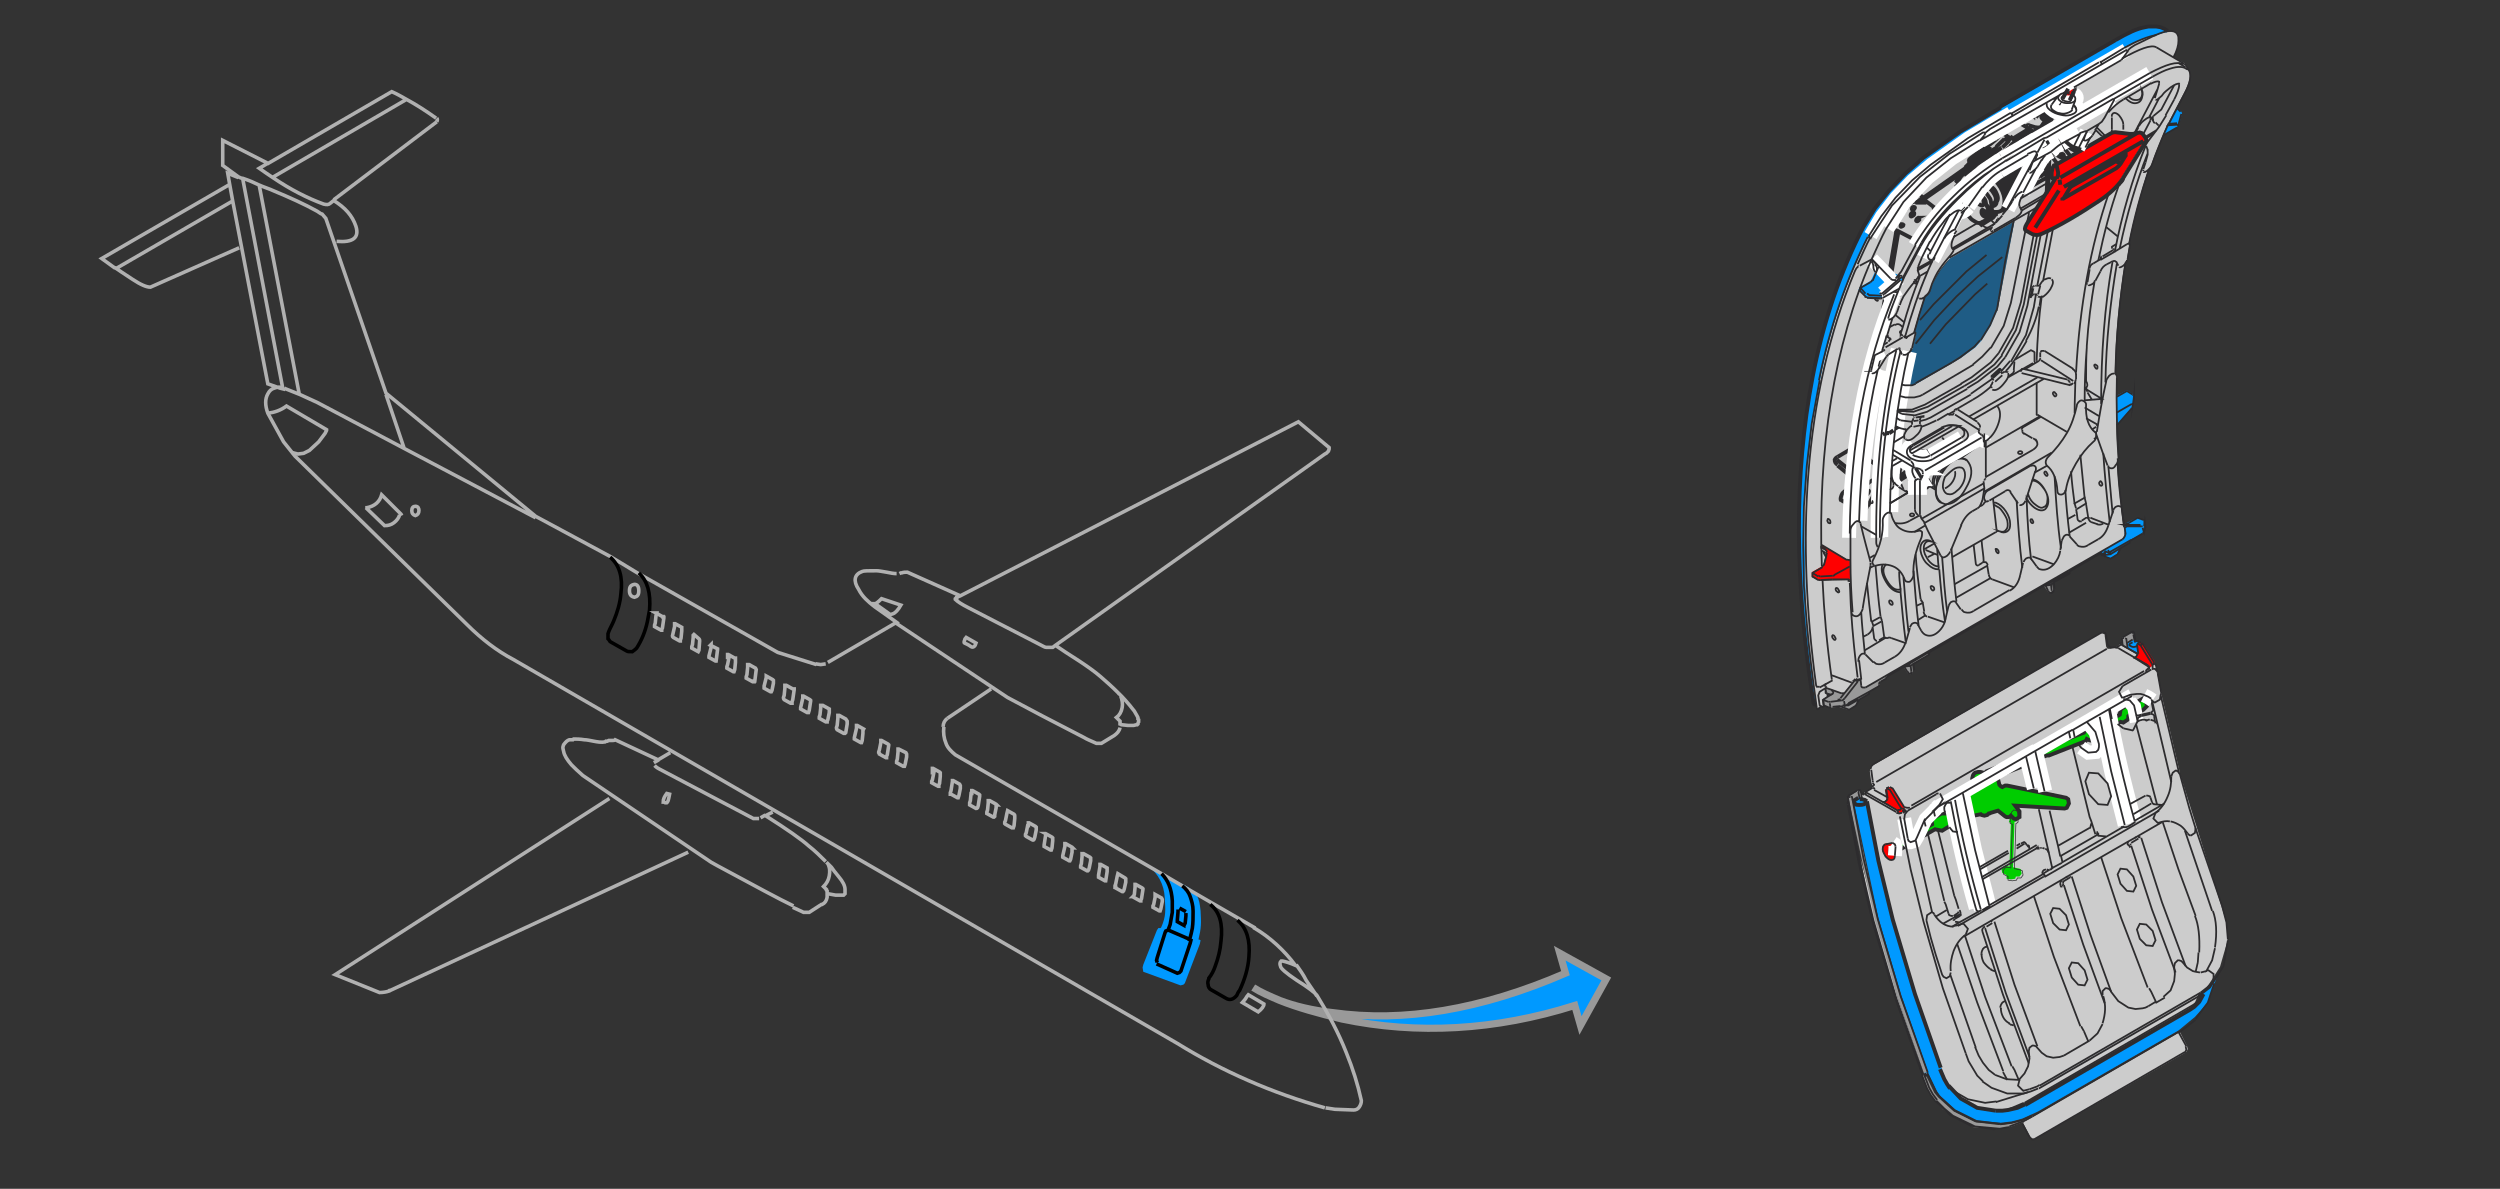 <?xml version="1.0" encoding="utf-8"?>
<!-- Generator: Adobe Illustrator 24.2.3, SVG Export Plug-In . SVG Version: 6.00 Build 0)  -->
<svg version="1.1" id="Ebene_1" xmlns="http://www.w3.org/2000/svg" xmlns:xlink="http://www.w3.org/1999/xlink" x="0px" y="0px"
	 viewBox="0 0 349.1 166" style="enable-background:new 0 0 349.1 166;" xml:space="preserve">
<rect x="0" y="0" width="349.1" height="166" fill="#333333" stroke="none"/>
<style type="text/css">
	.st0{fill:#0099FF;}
	.st1{fill:none;stroke:#999999;stroke-miterlimit:5;}
	.st2{fill:none;stroke:#B1B1B1;stroke-width:0.5;stroke-miterlimit:5;}
	.st3{fill:none;stroke:#000000;stroke-width:0.5;stroke-miterlimit:5;}
	.st4{fill:#FF0000;}
	.st5{fill:#CCCCCC;}
	.st6{fill:#999999;}
	.st7{fill:#00CC00;}
	.st8{fill:#00CE00;}
	.st9{fill:none;stroke:#2D2C2E;stroke-width:0.1;stroke-miterlimit:5;}
	.st10{fill:none;stroke:#2D2C2E;stroke-width:0.55;stroke-miterlimit:5;}
	.st11{fill:none;stroke:#FFFFFF;stroke-width:1.95;stroke-miterlimit:5;}
	.st12{fill:none;stroke:#2D2C2E;stroke-width:0.25;stroke-miterlimit:60;}
	.st13{fill:none;stroke:#2D2C2E;stroke-width:0.25;stroke-miterlimit:5;}
	.st14{fill:#0099FF;fill-opacity:0.4;}
	.st15{fill:none;stroke:#2D2C2E;stroke-width:0.55;stroke-miterlimit:60;}
	.st16{fill:none;stroke:#FFFFFF;stroke-width:0.55;stroke-miterlimit:5;}
	.st17{fill:none;stroke:#2D2C2E;stroke-width:1.95;stroke-miterlimit:5;}
	.st18{fill:none;stroke:#FFFFFF;stroke-width:0.25;stroke-miterlimit:5;}
</style>
<g transform="matrix( 1, 0, 0, 1, -906.65,-34.5) ">
	<g>
		<g id="Layer0_6_MEMBER_0_FILL">
			<path class="st0" d="M1074.3,161.7c-0.2-2-0.5-2.4-1.7-3.3l-5.5-2.9c1.2,1,2.1,2.4,2.2,4.4c0.1,1.7,0.2,2.5-0.5,4.1
				c0,0-0.1,0.1-0.1,0.1l-0.3,0l-0.2,0.3l-1.9,4.8l-0.1,0.4l0.1,0.6l5.2,1.9l0.4-0.1l0.2-0.2l2.1-5.5l0.1-0.5l-0.2-0.1l-0.1,0
				C1074.4,164.1,1074.4,163.4,1074.3,161.7z"/>
		</g>
	</g>
</g>
<g>
	<path class="st0" d="M187.4,142.3c10.5,2.2,21.4,1.6,32.5-1.9l0.8,2.8l3.6-6.5l-6.5-3.6l0.8,2.8c-11.8,5.1-22.6,6.9-32.5,5.5
		c-2.9-0.4-5.4-1-7.5-1.8C181.1,140.7,184.1,141.6,187.4,142.3z"/>
	<path id="Layer0_7_1_STROKES" class="st1" d="M178.7,139.7c2.5,1,5.4,1.8,8.7,2.6c10.5,2.2,21.4,1.6,32.5-1.9l0.8,2.8l3.6-6.5
		l-6.5-3.6l0.8,2.8c-11.8,5.1-22.6,6.9-32.5,5.5C183.3,141.1,180.8,140.5,178.7,139.7c-1.4-0.6-2.6-1.1-3.7-1.8"/>
</g>
<g>
	<path id="Layer0_15_MEMBER_1_1_STROKES" class="st2" d="M134.1,83.2l-0.5,0.2l0,0.1l-0.1,0l-0.1,0.1v0.1c0.3,0.3,0.9,0.7,1.9,1.2
		l9.9,5.1c0.4,0.2,0.7,0.4,0.9,0.4c0.1,0,0.4,0,0.9,0l0.4-0.3l37.6-26.7l0.2-0.1l0.3-0.3l0.1-0.3v-0.2l-4.3-3.6L134.1,83.2l-7.4-3.3
		c-0.3,0-0.5,0-0.8,0.1h-0.1l-0.2,0.1 M115.6,92.5l9.6-5.6l-3.1-2.2c-0.9-0.7-1.7-1.4-2.2-2.4c-0.8-1.2-0.6-2.1,0.5-2.5
		c0.2-0.1,0.8-0.1,2-0.1c0.3,0,0.8,0.1,1.4,0.2c0.5,0.1,1,0.2,1.4,0.2 M126.5,105.1l-1-0.5v0h0v0h-0.1v0.4l-0.1,1l-0.1,0.3v0.1h0
		v0.1l0,0l0.9,0.5h0.1v0h0.1v0l0,0v0l0.1-0.3l0.2-1v-0.4l0,0L126.5,105.1L126.5,105.1z M130.4,107.9l-0.2,1l-0.1,0.2v0.1l0,0.1l0,0
		v0l0.9,0.5h0.1l0-0.1h0v-0.1l0.1-0.2l0.1-1v-0.5h0v0l-0.1-0.1l-0.9-0.5h0l-0.1,0v0l0,0V107.9z M47,33.7c2.3,0.2,3.2-0.5,2.7-2.1
		c-0.5-1.5-1.5-2.6-3.1-3.6l-0.5,0.4c-0.2,0.2-0.5,0.2-0.9,0.1c-2.2-0.8-4.6-2-7.1-3.7c-0.6-0.4-1.2-0.8-1.9-1.3l1.2-0.7l-6.3-3.2
		v3.5l2.2,1.6c0.2,0.1,0.4,0.2,0.6,0.2c0.9,0.3,1.6,0.6,2.2,0.9c0.9,0.4,1.6,0.6,2,0.8c2.4,1,4.4,1.9,6.2,2.9
		c0.4,0.3,0.6,0.4,0.7,0.4c0.1,0.1,0.3,0.4,0.5,0.6l8.4,24.4l20.9,17.2l10.4,5.6L89,80l19.6,11.1l5.4,1.7 M107.9,113.4l-1,0.5
		c3,1.9,5,3.3,6,4.2c0.9,0.7,1.7,1.5,2.4,2.2 M106.2,114.2l0.7-0.4 M156.2,96.8L156.2,96.8l0.1,0.1
		C156.2,96.9,156.2,96.8,156.2,96.8L156.2,96.8l-0.1-0.1c-0.8-0.8-1.6-1.5-2.4-2.2c-0.8-0.7-1.8-1.4-3-2.2c-1.4-0.9-2.5-1.6-3.2-2.1
		 M156.3,96.9c0.4,0.4,1.1,1.1,2.1,2.4l0.4,0.7l0.1,0.2l0,0.2l0.1,0.1l0,0.3c0,0-0.1,0.1-0.1,0.3l-0.1,0.1l-0.1,0l-0.4,0.1h-0.8
		l-0.9-0.1l-0.2-0.1 M156.4,101.6c-0.1,0.5-0.4,0.8-0.8,1.1l-1.8,1.1h-0.1l-0.1,0h-0.2l-0.1,0h-0.2c-0.9-0.4-1.4-0.6-1.7-0.8
		c-4.3-2.2-7.9-4.1-10.7-5.6l-15.6-10.4 M138.4,96.2l-6.1,4.1 M162.2,122l-28.8-16.6c-0.6-0.5-1.1-1-1.3-1.6
		c-0.3-0.7-0.4-1.5-0.3-2.3 M140.7,113.2L140.7,113.2L140.7,113.2l-0.1,0.4l-0.2,1l-0.1,0.2v0.2l0.1,0.1l0.9,0.5h0.1v0l0.1,0v0
		l0.1-0.3l0.1-1v-0.4c0-0.1,0-0.1-0.1-0.2L140.7,113.2L140.7,113.2z M139.2,112.4L139.2,112.4L139.2,112.4l-0.1-0.1l-0.9-0.5h-0.1v0
		h0v0l-0.1,0v0.3l-0.1,1l-0.1,0.3v0.1l0,0.1v0l0,0l0.9,0.5h0.1v0h0l0.1-0.1v-0.2l0.2-1V112.4z M143.5,115.3l-0.2,1l-0.1,0.2v0.2
		l0.1,0.1l0.9,0.5h0.1l0.1-0.1h0v0l0.1-0.3l0.2-1v-0.4l0,0v0l-0.1-0.1l-0.9-0.5h-0.1l0,0h0V115.3z M135.6,110.8l-0.1,1l-0.1,0.3v0.1
		l0,0.1h0v0.1l0.9,0.5c0.1,0,0.1,0,0.2-0.1l0.1-0.3l0.2-1.3l0,0V111l-0.1-0.1l-0.9-0.5h-0.1v0.1h0V110.8z M134,109.5L134,109.5
		l-0.9-0.5h-0.1v0H133v0.1l-0.2,1.3l-0.1,0.3v0.2l0.1,0l0.9,0.5h0.1v0l0,0v0l0.1-0.3l0.2-1v-0.4l0,0L134,109.5L134,109.5z
		 M146.1,116.3L146.1,116.3L146.1,116.3L146.1,116.3L146.1,116.3l-0.1,0.4l-0.2,1.3v0.1l0,0.1l0.9,0.5h0.1l0,0h0l0,0v0h0l0.1-0.3
		l0.1-1v-0.4l-0.1-0.1l-0.9-0.5H146.1z M151.1,119.2L151.1,119.2L151.1,119.2l0,0.4l-0.1,1l-0.1,0.3v0.2l0.9,0.5h0.1l0.1-0.1
		l0.1-0.3l0.2-1v-0.4l0,0v0l-0.1-0.1l-0.9-0.5H151.1z M149.8,118.4L149.8,118.4l-0.1-0.1l0,0l-0.9-0.5h-0.1v0h0v0.4l-0.3,1.3v0.1
		l0,0v0.1l0,0l0.9,0.5h0.1l0,0h0v0l0,0l0.1-0.2l0.2-1V118.4z M153.6,121l-0.2,1.2v0.3h0l0.9,0.5h0.1l0,0h0v0l0,0h0l0.2-1.3v-0.4l0,0
		v-0.1h0l0,0l-0.9-0.5h-0.1l0,0v0h0V121z M156.1,122L156.1,122L156.1,122L156.1,122L156.1,122l-0.1,0.4l-0.2,1l-0.1,0.3v0.2l0.1,0
		v0.1l0.9,0.5h0.1l0.1-0.1v0l0.1-0.3l0.2-0.9v-0.5l-0.1-0.1v0L156.1,122L156.1,122z M158.5,123.9l-0.1,1l-0.1,0.2l-0.1,0.1l0.1,0
		v0.1l0.9,0.5h0.1l0,0h0l0-0.1l0.1-0.2l0.2-1.3l0,0v-0.1l-0.1-0.1l-0.9-0.5h-0.1l0,0h0v0.1h0V123.9z M161.3,124.9L161.3,124.9l0,0.1
		h0v0.3l-0.2,1l-0.1,0.2v0.1l0,0.1v0l0,0l0.9,0.5h0.1l0,0h0v0h0v0l0.1-0.3l0.2-1v-0.3l-0.1-0.2l-0.9-0.5H161.3z M165.1,123.7
		l-2.9-1.7 M37.3,22.9l17.4-10.1c0.7,0.3,1.4,0.7,2.1,1.1c1.3,0.7,2.7,1.6,4.1,2.6 M61,17L46.6,27.9 M33.3,24.8
		c-0.5-0.2-1-0.4-1.5-0.6l0.3,1.7l0.4,2.2l4.9,25.5l1.7,0.6l0.4,0.1L33.9,25 M33.4,34.6l-12.4,5.5c-0.5,0-1.3-0.3-2.5-1.1
		c-1.2-0.8-2-1.3-2.4-1.6c0,0,0,0-0.1,0l-1.8-1.3l17.8-10.3 M74.8,72.3l-18.4-9.7l-12.1-6.4l-2.4-1.1l-2-0.8l-0.2-0.1 M39.2,54.1
		c-0.3-0.1-0.6,0-0.9,0.1c-0.4,0.1-0.7,0.4-0.9,0.8c-0.4,0.7-0.4,1.6,0,2.7l2.2,4l1.6,2l24,23.5c2,2,4.2,3.7,6.5,4.9l92.7,53.6
		c6.3,3.9,13.2,6.9,20.6,9 M32.6,28l-16.4,9.5 M53.9,55.1l2.5,7.4 M110.8,126.5c-1.9-0.9-5.4-2.8-10.6-5.6l-0.9-0.5l-17.9-12.1
		c-0.7-0.6-1.2-1.1-1.6-1.5c-0.6-0.7-1-1.3-1.1-1.9c0-0.1-0.1-0.3-0.1-0.5c0-0.2,0.1-0.3,0.1-0.4c0.3-0.4,0.5-0.6,0.8-0.7l0.1,0H80
		l0.1-0.1h0.1c0.3,0,0.8,0,1.4,0.1c0.3,0,0.8,0.1,1.3,0.2c0.5,0.1,1.1,0.2,1.6,0.1l0.1-0.1h0.1l0.1,0l0.2-0.1h0.1c0.1,0,0.2,0,0.4,0
		c0.2,0,0.3,0,0.4-0.1l6,2.8l1.7-1 M91.3,106.5l0.7-0.4 M41.8,55.1l-5.6-29.2 M38,24.8l18.9-11 M96.1,119l-41.6,19.3c0,0,0,0-0.1,0
		c0,0-0.1,0-0.1,0.1c-0.3,0.1-0.8,0.2-1.3,0.2l-6.2-2.5l38.3-24.6 M175.3,129.6l-10.2-5.9"/>
	<path id="Layer0_15_MEMBER_1_2_STROKES" class="st3" d="M165.1,123.7c0.5,0.4,0.9,0.9,1.1,1.5c0.2,0.6,0.4,1.2,0.4,2
		c0,0.1,0,0.1,0,0.2c0,0.7,0,1.5-0.1,2.2c-0.1,0.5-0.2,1-0.4,1.6l0.2,0.1l-0.1,0.4l-1.3,3.9l-0.2,0.2l-0.3,0.1l-2.9-1.3 M162.2,122
		c0.9,0.9,1.4,2.1,1.5,3.8c0,0.5,0,1,0,1.6c-0.1,0.6-0.2,1.2-0.3,1.7c-0.1,0.3-0.2,0.5-0.3,0.8l-0.3,0.1l-0.1,0.2l0,0l-1.1,3.5
		l-0.1,0.4l0.1,0.3 M85.2,77.8c1.3,1.1,1.8,2.8,1.5,5.1c-0.1,1.3-0.5,2.6-1,3.8c-0.2,0.5-0.5,1-0.7,1.5l-0.1,0.3l0,0.2v0.3l0,0.2
		l0.1,0.1l0.2,0.3l2.3,1.3c0.1,0.1,0.4,0.1,0.8,0.1c0.3-0.2,0.5-0.4,0.6-0.5c0.7-1.1,1.2-2.3,1.5-3.7c0.1-0.5,0.2-1,0.3-1.6
		c0.2-2.4-0.3-4.1-1.5-5.2 M164.7,126.8l0.9,0.5 M164.5,127v0.3l-0.1,1.2v0.2l0,0l0.9,0.5l0-0.1h0.1l0.1-0.2l0.1-1v-0.4"/>
	<path id="Layer0_15_MEMBER_2_1_STROKES" class="st2" d="M135.6,90.3c-0.4-0.3-0.7-0.4-0.9-0.5v0c-0.1,0-0.1-0.2,0-0.4
		c0-0.1,0.1-0.3,0.2-0.4l1.4,0.8C136.2,90.2,135.9,90.5,135.6,90.3z M123.1,83.6l2.7,0.9c-0.4,0.7-0.8,1.1-1.1,1.2l-0.3,0.1h-0.1
		l-2.1-1.5C122.3,84.3,122.6,84.1,123.1,83.6z M120.6,101.8l-0.9-0.5h-0.1l0,0h0v0.4l-0.3,1.3v0.1h0v0.1l0,0l0.9,0.5h0.1l0,0h0l0,0
		v0l0.1-0.3l0.1-1V102l0,0L120.6,101.8L120.6,101.8L120.6,101.8z M123,103.7l-0.2,1l-0.1,0.3v0.1l0.1,0.1v0.1l0.9,0.5h0.1l0-0.1h0
		v-0.1l0.1-0.2l0.2-1.3l0,0v-0.1h0v0l-0.1-0.1l-0.9-0.5H123l0,0V103.7z M118.1,100.4l-0.9-0.5h-0.1v0H117v0.4l-0.1,1l-0.1,0.3
		c0,0.1,0,0.2,0.1,0.3l0.9,0.5h0.1l0.1,0l0.1-0.1l0.2-1.2v-0.4l0,0L118.1,100.4L118.1,100.4L118.1,100.4z M115.3,92.7l-0.7,0.1
		l-0.7-0.1 M112.1,97.2v0.3l-0.3,1.3v0.1l0,0l0,0.1l0.9,0.5h0.1l0,0l0.1,0v0l0.1-0.3l0.2-1.3l0,0v-0.1l-0.1-0.1h0l-0.9-0.5h-0.1
		L112.1,97.2L112.1,97.2z M110.7,96.2L110.7,96.2l-0.9-0.5h-0.1v0h-0.1v0.4l-0.1,1l-0.1,0.3c0,0.1,0,0.2,0.1,0.3l0.9,0.5h0.1v0h0.1
		V98l0.1-0.3l0.2-1.4l0-0.1L110.7,96.2L110.7,96.2z M114.6,98.5v0.4l-0.1,0.9l-0.1,0.3v0.1l0,0.1l0,0l0.9,0.5h0.1l0.1,0h0v-0.1
		l0.1-0.2l0.2-1v-0.4l0,0l0-0.1l-0.9-0.5L114.6,98.5L114.6,98.5L114.6,98.5z M105.5,93.3l-0.9-0.5h-0.1v0h-0.1v0.4l-0.1,1l-0.1,0.3
		l0,0l0,0.1v0.1l0,0h0l0.9,0.5h0.1v0h0.1v-0.1h0.1l0.2-1.6v0l0,0v0L105.5,93.3L105.5,93.3L105.5,93.3z M107,94.6l-0.3,1.2V96l0,0.1
		l0,0l0.9,0.5h0.1l0,0v0l0,0l0.1-0.2l0.2-1v-0.4l-0.1-0.1l-0.9-0.5H107v0l0,0V94.6z M101.8,91.8l-0.2,1l-0.1,0.3v0.1l0,0l0,0.1
		l0.9,0.5h0l0,0h0.1v0h0l0,0v0l0.1-0.3l0.1-1v-0.4l0-0.1v-0.1l-0.1,0v0l-0.9-0.5h-0.1v0h0V91.8z M106,114.3h-0.4l-0.2,0l-0.1,0h-0.1
		l-13.1-6.9c-0.4-0.2-0.6-0.4-0.7-0.5 M115.4,120.4l0.2,0.2l0.1,0.1l0.4,0.4c0.2,0.3,0.5,0.7,1,1.3c0.6,0.7,0.9,1.3,0.9,1.8l0,0.1
		v0.1l0,0.1v0.1l0,0.1v0.1l-0.1,0.1l-0.1,0.1l-0.1,0l-1,0l-1.1-0.2l-0.1,0v0.5c-0.1,0.5-0.3,0.8-0.7,1l-0.1,0l-1.7,1.1h-0.1l-0.1,0
		h-0.3l-0.1,0h-0.1l-0.1,0l-0.2-0.1l-1.3-0.6 M115.5,124.6L115.5,124.6l0-0.1v-0.1l-0.1-0.1v0l0-0.1l-0.4-0.4
		c0.4-0.4,0.7-0.9,0.8-1.5c0.1-0.6,0.1-1.1-0.2-1.7 M156.5,97.2c0.2,0.5,0.3,1.1,0.2,1.6c-0.1,0.6-0.4,1.1-0.8,1.4l0.4,0.4l0.1,0.1
		l0,0v0.2l0,0v0.4 M131.7,101.5c0-0.5,0.2-0.9,0.6-1.2 M61,17c0.1-0.2,0.1-0.4,0-0.5 M40.8,63.2l0.8,0.2l0.8-0.1l0.8-0.4l1.3-1.2
		l0.9-1.2l0.2-0.4l0-0.1l-5.6-3.3c-0.8,0.6-1.7,0.9-2.6,1 M91.7,85.6L91.7,85.6L91.7,85.6L91.7,85.6l-0.1,0.4l-0.1,1l-0.1,0.3v0
		l0,0.1v0l0,0.1l0,0l0.9,0.5h0.1l0-0.1l0,0l0.1-0.2l0.2-1.4l0,0v-0.1l-0.1,0v-0.1h-0.1l-0.9-0.5H91.7z M87.9,82.5
		c0-0.6,0.2-0.8,0.7-0.9c0.4,0,0.6,0.3,0.6,0.9s-0.2,0.8-0.6,0.9C88.1,83.3,87.9,83,87.9,82.5z M93.9,88.8l0.3-1.3v-0.4h0v0h0.1
		l0.9,0.5v0l0,0l0,0.1v0.4l-0.1,1l-0.1,0.3v0L95,89.5h0l0,0h-0.1L94,89C93.9,88.9,93.9,88.9,93.9,88.8z M96.9,88.6L96.9,88.6
		L96.9,88.6l-0.1,0.1V89l-0.1,1l-0.1,0.3l0,0l0,0.1v0h0l0,0.1l0.9,0.5l0,0l0,0h0l0,0h0v0l0,0l0.1-0.2l0.1-1.3c0-0.1,0-0.2-0.1-0.3
		L96.9,88.6L96.9,88.6L96.9,88.6z M99.3,90.4L99,91.6v0.1l0,0v0l0,0.1l0.9,0.5h0l0,0h0l0,0v0l0.1,0l0.2-1.6l0,0v-0.1l0,0v0l0,0
		l-1-0.5v0h0L99.3,90V90.4z M57.5,71.3c0-0.4,0.2-0.6,0.5-0.6c0.4,0,0.5,0.3,0.5,0.6c0,0.4-0.2,0.6-0.5,0.7
		C57.7,71.9,57.5,71.7,57.5,71.3z M51,70.9c0.1,0,0.1,0,0.2,0c1.1-0.2,1.8-0.8,2.1-1.8l2.7,2.7l0.1,0.2 M51.1,70.9l2.6,2.5
		c0.5,0,0.9-0.1,1.3-0.4c0.4-0.3,0.7-0.7,0.8-1.1 M93.5,110.9l-0.1,0.5l-0.1,0.4l-0.1,0.2l-0.1,0.1l-0.1,0l-0.1,0l-0.2-0.1l-0.1,0
		c0-0.4,0.2-0.8,0.5-1.2L93.5,110.9z M185.1,154.7l1.3,0.2l2.6,0.1c0.3,0,0.6-0.1,0.8-0.4c0.2-0.3,0.3-0.6,0.3-0.9
		c-0.5-2.3-1.2-4.5-2.1-6.7c-1.1-2.8-2.5-5.4-4.1-8l0,0c-0.3-0.4-1.2-1.1-2.8-2.1c-1.5-1-2.3-1.7-2.3-2c-0.1-0.3-0.1-0.5,0.1-0.7
		h0.1l0,0l0.1,0l0,0h0c0.5,0.1,1.1,0.3,1.8,0.6c-1.6-2.1-3.5-3.9-5.9-5.3 M175.7,141.3l-2.2-1.3c0.1-0.1,0.2-0.3,0.4-0.5
		c0.2-0.3,0.3-0.5,0.4-0.6l2.2,1.3C176.5,140.5,176.2,140.9,175.7,141.3z M183.9,139.1c-0.5-0.7-1-1.5-1.5-2.2
		c-0.4-0.8-0.9-1.5-1.4-2.2"/>
	<path id="Layer0_15_MEMBER_2_2_STROKES" class="st3" d="M169,126.3c1.3,1,1.8,2.7,1.5,5.1c-0.1,1.3-0.4,2.4-0.8,3.5
		c-0.2,0.6-0.5,1.2-0.9,1.7c0,0,0,0,0,0.1c-0.1,0.2-0.2,0.5-0.1,0.8c0,0.3,0.2,0.6,0.4,0.7l2.1,1.2c0.5,0.3,1,0.2,1.5-0.4
		c0.1-0.2,0.2-0.5,0.4-0.7c0.7-1.5,1.2-3.1,1.3-4.7c0.2-2.3-0.3-4-1.6-5.1 M163.2,129.9l3,1.3"/>
</g>
<path class="st4" d="M264.6,117.9l-0.3-0.2l-1,0.1c-0.3,0.1-0.4,0.4-0.4,0.8c0,0.3,0.2,0.6,0.5,1c0.3,0.3,0.5,0.5,0.8,0.5
	c0.3,0,0.4-0.2,0.5-0.6l0.1-1.2L264.6,117.9z"/>
<path class="st5" d="M261.6,129.1l3.2,10.6l4.4,12.3l0.5,0.9l0.6,0.8l2.1,2l2.9,1.5l3.2,0.5l0.8-0.1l-3.4-0.3l-3.1-1.6l-2.3-2.1
	l-1.1-1.6l-0.4-1.4l-0.3-0.5l-3.7-10.7l-5.2-19.5L261.6,129.1 M258.1,111.8L258,112v0.2l1.6,7.6L258.1,111.8 M311.1,131.2l-0.2-2.4
	l-6.5-20.8l0-0.1l-2.6-11l0-0.3L301,93l0-0.1l-0.2-0.1l-0.1-0.1h-0.1v0.2l-0.6,0.5v-0.2l-0.2-0.1l-1.9-1.2l0.3-0.1l0.2-0.4l-2.1-1.2
	l-0.1-0.4l-0.1,0.1l-0.2,0.1l0,0.1l-0.7,0.4h-0.1l-0.4,0.1h-0.3l-0.1,0l-0.2-0.3l-0.2-1.5l0-0.2l-0.2-0.1l-0.4-0.1l-31.8,18.5
	l-0.3,0.4l-0.1,0.4l0.2,1.5l0.2,0.6v0.1l-0.1,0.1v0.1l-1.1,0.6v0.4l-0.3-0.1h-0.4l0.1,0.8h0l0.4,0.1l0.3,0.2l3.5,16.6l3.1,10.4
	l4.2,11.7l0.3,0.7l0.3,0.5l1.5,1.6l2.3,1.3l2.6,0.4l0.9,0.1l2.1-0.4l1.1-0.5l23-13.3l0.5-0.4l0.7-0.8l0.5-1.2l1.1-0.8l1.9-3
	L311.1,131.2 M263.5,110.1L263.5,110.1l0.2-0.2h0.1l0.4,0.2l1.6,2.5l0.1,0.4l0.1,0.1l0.1,0.1l-0.5,0.2l-0.4,0.1l-0.2,0l-0.1-0.4
	l-2.1-1.2h0.2l0.2,0l0.2-0.2v-0.2l-0.2-1.2L263.5,110.1 M264.5,117.9l0.2,0.3l-0.1,1.3c-0.1,0.4-0.2,0.6-0.6,0.6
	c-0.2,0-0.4-0.2-0.7-0.5c-0.3-0.3-0.4-0.6-0.5-1c0-0.4,0.1-0.6,0.4-0.8l1-0.1L264.5,117.9z"/>
<path class="st4" d="M263.9,109.9h-0.2l-0.4,0.4l0.2,1.2l-0.1,0.2l-0.2,0.2l-0.2,0H263l2,1.2l0.1,0.4l0.2,0l0.4-0.1l0.4-0.2
	l-0.1-0.1l-0.1-0.5l-1.7-2.5L263.9,109.9z"/>
<path class="st4" d="M299.3,89.9l-0.5-0.3l-0.4,0.4l0.2,1.2l0,0.2l-0.1,0.1l-0.2,0.1l-0.2,0.1l1.9,1.1l0.2,0.2l0,0.2l0.6-0.4v-0.2
	l0-0.1v0l0.1-0.1L299.3,89.9z"/>
<path class="st0" d="M298.7,89.7L298.7,89.7l-0.7-0.1l0-0.3l-1,0.5l0.1,0.6l1.4,0.8l-0.2-1.2l0.1-0.1v-0.1L298.7,89.7z"/>
<path class="st6" d="M296.4,89l-0.1,0.1l0.2,1l0.7,0.4l-0.2-0.7l1-0.5l0,0.3h0.2l-0.2-1.2l-0.1-0.1h-0.2L296.4,89z"/>
<path class="st5" d="M305.4,146.1l-1-2l-21.5,12.4l-0.5,0.2l0.1,0.1l1,1.9l0.3,0.3h0.4l0.2-0.1l20.9-12l0.2-0.4L305.4,146.1z"/>
<path class="st6" d="M279.2,157.6l1.4-0.2l2.1-0.8l1.8-1.1l-2.2,1l-1.5,0.4l-1.7,0.2l-3.3-0.4l-3-1.5l-2.2-2l-0.5-0.6l-1.2-2.5
	l-0.2,0.1h-0.2l0.6,1.8l0.5,0.9l0.6,0.8l1.1,1.2l1.2,0.9l3.1,1.6L279.2,157.6 M259.7,111.7l0.3-0.1l-0.2-1.1l-0.1-0.1h-0.2l-0.2,0.1
	l-1.2,0.8l3.7,17.2l3.2,10.9l3.7,10.7h0.2l0.3-0.2l-3.8-10.6l-3.2-10.8l-3.5-16.5l0.9-0.4L259.7,111.7z"/>
<path class="st7" d="M300,97.3l-0.1-0.1l-2.5,1.5l-0.2-0.1h-0.3l-0.6,0.4l-0.1,0.2l-0.1,0.6l-2.7,1.5l-0.8-0.2l-1.3,0.7l-0.2,0.5
	l-5.2,2l-0.1,0.1l-0.1,0.2l-2.8,1.1l-0.1,0l-0.2,0l-5.1,2l-0.1,0.1l-0.1,0.2c-0.3-0.1-0.5-0.2-0.6-0.2c-0.2,0-0.3,0-0.4,0l-0.4,0.1
	l-0.2,0.2l-0.1,0.2l-0.1,0.4l0.1,0.5l-1.3,0.8l-0.2,0.5l0.6,2.5l0.1,0.1l-0.1,0.1l-0.1-0.1h-0.3l-0.3,0.2l-0.3,0.3l-1.1,0.3
	l-0.2-0.1l-0.4-0.2l-0.4,0l-0.2,0l-0.2,0l-1.4,0.8l0.1,0.7l-5.2,3l-0.6,0.5l-0.1,0.2l0,0.2l0.1,0.1l0.2,0l0.7-0.2l0.1-0.1l5.2-3
	l1,0.2l1.3-0.8l0.2-0.5l0.9-0.2l0.2,0.1l0.1,0.1l0.4,0.1l0.3-0.2l0.1-0.1l0.2-0.1l0.2-0.4l1.5-0.3l0.1,0.1l0.4,0.1l0.4-0.1l0.2-0.2
	h0.1l0.2-0.1l1-0.3l1,0.8l0.2,0.1l0.3,0l0.2-0.1l0.1-0.1l0.3,0.3l0.1,0.1l0.3,0.1l0.5-0.3v-0.8l-0.6-0.8l6.9,0.4l0.3-0.1l0.3-0.6
	l-0.1-0.6l-0.3-0.2l-8.2-1.7l-0.3,0l-0.4,0.2l-0.2-0.1l-0.2-0.2l-0.3-1.2l3.8-1.5l0.1-0.1l0.1-0.2l2.9-1.1l0.1,0l0.2,0l5.1-2
	l0.1-0.1l0.1-0.2l0.2,0.1l0.3,0.1h0.2l0.1,0l0.2,0.1h0.1l1.3-0.7l-0.1-0.6l2.4-1.4l0.4,0.1l0.6-0.4l0.1-0.1V100l0.1-0.1l0.2-0.1
	l0.2-0.4l0.5,0.3l1.1-0.6l0.5-0.5l0-0.1l-0.1-0.3l0.5-0.3v-0.2l-0.1-0.2L300,97.3z"/>
<path class="st8" d="M280.6,114.6l-0.1,0.2l0.3,0.1l-0.2,6.1l-0.5-0.1l-0.3,0.1l-0.3,0.4l0.1,0.5l0.2,0.1l0.4,0.2v0.5l0.6,0.1
	l0.6-0.1l0.1-0.3l0.5,0l0.3-0.4l-0.1-0.6l-0.2-0.1l-0.9-0.2l0.2-6.3l0.2-0.1l0.1-0.1l0-1.2l-0.2-0.4l-0.4-0.1l-0.3,0.3l-0.1,0.3
	L280.6,114.6z"/>
<path id="Layer0_1_MEMBER_8_MEMBER_1_1_STROKES" class="st9" d="M280.7,114.6l0.1-0.9l0.1-0.3l0.3-0.3l0.4,0.1l0.2,0.4l0,1.2
	l-0.1,0.1l-0.2,0.1l-0.2,6.3l0.9,0.2l0.2,0.1l0.1,0.6l-0.3,0.4l-0.5,0l-0.1,0.3l-0.6,0.1l-0.6-0.1v-0.5l-0.4-0.2l-0.2-0.1l-0.1-0.5
	l0.3-0.4l0.3-0.1l0.5,0.1l0.2-6.1l-0.3-0.1L280.7,114.6z"/>
<path id="Layer0_1_MEMBER_9_1_STROKES" class="st10" d="M299.8,97.2l-2.5,1.5l-0.2-0.1h-0.3l-0.6,0.4l-0.1,0.2l-0.1,0.6l-2.7,1.5
	l-0.8-0.2l-1.3,0.7l-0.2,0.5l-5.2,2l-0.1,0.1l-0.1,0.2l-2.8,1.1l-0.1,0l-0.2,0l-5.1,2l-0.1,0.1l-0.1,0.2c-0.3-0.1-0.5-0.2-0.6-0.2
	c-0.2,0-0.3,0-0.4,0l-0.4,0.1l-0.2,0.2l-0.1,0.2l-0.1,0.4l0.1,0.5l-1.3,0.8l-0.2,0.5l0.6,2.5l0.1,0.1l-0.1,0.1l-0.1-0.1h-0.3
	l-0.3,0.2l-0.3,0.3l-1.1,0.3l-0.2-0.1l-0.4-0.2l-0.4,0l-0.2,0l-0.2,0l-1.4,0.8l0.1,0.7l-5.2,3l-0.6,0.5l-0.1,0.2l0,0.2l0.1,0.1
	l0.2,0l0.7-0.2l0.1-0.1l5.2-3l1,0.2l1.3-0.8l0.2-0.5l0.9-0.2l0.2,0.1l0.1,0.1l0.4,0.1l0.3-0.2l0.1-0.1l0.2-0.1l0.2-0.4l1.5-0.3
	l0.1,0.1l0.4,0.1l0.4-0.1l0.2-0.2h0.1l0.2-0.1l1-0.3l1,0.8l0.2,0.1l0.3,0l0.2-0.1l0.1-0.1l0.3,0.3l0.1,0.1l0.3,0.1l0.5-0.3v-0.8
	l-0.6-0.8l6.9,0.4l0.3-0.1l0.3-0.6l-0.1-0.6l-0.3-0.2l-8.2-1.7l-0.3,0l-0.4,0.2l-0.2-0.1l-0.2-0.2l-0.3-1.2l3.8-1.5l0.1-0.1l0.1-0.2
	l2.9-1.1l0.1,0l0.2,0l5.1-2l0.1-0.1l0.1-0.2l0.2,0.1l0.3,0.1h0.2l0.1,0l0.2,0.1h0.1l1.3-0.7l-0.1-0.6l2.4-1.4l0.4,0.1l0.6-0.4
	l0.1-0.1V100l0.1-0.1l0.2-0.1l0.2-0.4l0.5,0.3l1.1-0.6l0.5-0.5l0-0.1l-0.1-0.3l0.5-0.3v-0.2l-0.1-0.2l-0.2-0.1L299.8,97.2z"/>
<path class="st0" d="M308.3,140l1.3-3.7l-0.9,1.5l-1,0.8l-0.6,1.2l-0.7,0.7l-0.6,0.4l-23,13.3l-1.1,0.5l-1.2,0.3l-1.8,0.1l-2.6-0.5
	l-2.3-1.3l-1.6-1.6l-0.3-0.5l-0.3-0.7l-4.2-11.7l-3.1-10.4l-3.6-16.6l-0.3-0.3l-0.3-0.1l-0.3,0.1l-0.1-0.2l-0.9,0.4l3.5,16.5
	l3.2,10.8l3.7,10.6l-0.1,0.1l-0.2,0.1h-0.2l0.2,0.5l-0.2-0.4h0.2l0.3-0.1l1.2,2.5l0.4,0.6l2.2,2l3,1.5l3.2,0.4l1.7-0.2l1.5-0.4
	l2.2-1l19.6-11.3l2.3-1.9L308.3,140z"/>
<path id="Layer0_1_MEMBER_11_1_STROKES" class="st11" d="M300.6,97.8l-0.6-0.4l-0.6-0.3 M298.4,100.8l-0.4-2.1l-0.6-0.7
	 M290.6,104.4l1,0.7l1.1-0.1l0.1-0.1l0.2-0.2l0.1-0.4l0-0.4l-0.5-1.7l-1.2-1.4l-7.1,4.1l1.3,5.6 M293.2,100.1l1.6,7.6l1.9,7.5
	 M294.5,99.1c0.9,5,2.1,10.2,3.6,15.6 M270.8,112.4l-0.4,0.4l12.6-7.3l1.3-0.7 M265.9,114.3l0.5,2.8l0.1,0.3l0.2,0.2l0.1,0l0.6-0.2
	l0.3-0.5l1.2-2.5l1.5-1.5l-0.4,0.3 M264.6,119.5l0.1-1.3l-0.1-0.3l-0.3-0.2 M274.1,110.8l1.7,7.9l2,7.8 M284,110.1l-1.1-4.5
	 M273,111.7c0.9,5,2.1,10.1,3.6,15.3 M272.4,111.9c0.9,4.8,2,9.7,3.5,14.9 M291.4,100.8l6.3-3.7"/>
<path id="Layer0_1_MEMBER_12_1_STROKES" class="st12" d="M294.1,88.6l-0.1-0.2l-0.2-0.1 M295.8,90.5l-0.2-0.1l-0.2,0l-0.3,0l-0.1,0
	h-0.3l-0.1-0.1l-0.1-0.1l-0.1-0.1l0-0.1 M297.9,88.4l0-0.1l-0.1,0l-0.2,0l0.1-0.1l0.1,0l0.1,0l0.1,0.1l0.2,1.2l0.1,0l0.3,0l0.3,0.2
	 M298.3,89.6l-0.2,0l-0.2-1 M296.3,89.1L296.3,89.1l0.1,1 M296.4,89L296.4,89l0,0.1h0.1l0.1,0 M296.3,89.7l-0.2,0.1l-0.1,0.2
	 M296.9,89.1l0.2,1.4 M300.9,92.7l0.1,0.1l0.1,0.2l0.1,0.7l0.1,0.2 M301.2,93.7L301.2,93.7l-0.3-0.3l-0.1,0h-0.1l-0.1,0l-0.1,0.1
	 M300,93.5L300,93.5l0.1-0.1l0-0.2l-0.2-0.2 M303,114.7c-0.5-0.1-1,0-1.6,0.2 M294.8,111.2l-0.5-1.8l-1.3-1.4l-1.3-0.1l-0.5,1.2
	l0.5,1.8l1.3,1.4l1.3,0.1L294.8,111.2z M297.9,124.5l0.4-0.8l-0.4-1.3l-0.9-1l-0.9-0.1l-0.4,0.8l0.4,1.3l0.9,1L297.9,124.5z
	 M305.9,116.7l0.6-0.4l0.1-0.7 M261.6,106.7l-0.3,0.3l-0.1,0.4 M263.5,110.1L263.5,110.1l-0.1,0 M261.7,109.5v0.1l-0.1,0.1l-0.1,0.1
	l0,0.1 M261.5,109l0,0.1l0.1,0.1 M261.6,110l0.1,0.1l0.1,0.1 M259.7,110.5l0-0.1l-0.1-0.1l-0.1,0l-0.1,0 M260,111.6l-0.1-0.8
	l-0.1-0.4l-0.1-0.1l-0.1,0l0,0 M260.4,110.9L260.4,110.9l-0.2-0.1H260l-0.1,0 M258.1,111.1v0.1l0.1,0.1h0.1l0.1,0 M259.5,110.6
	l0.2,1 M264.8,113.5l0.4,0.1l0.4-0.1 M265.9,112.7l0.4,0.1l0.4,0 M287.6,126.9l-0.9-0.1l-0.4,0.8l0.4,1.3l0.9,0.9l0.9,0.1l0.4-0.8
	l-0.4-1.3L287.6,126.9z M288.9,135.2l0.4,1.3l0.9,1l0.9,0.1l0.4-0.8l-0.4-1.3l-0.9-1l-0.9-0.1L288.9,135.2z M278.5,128.7l2.8,8.8
	l3.2,8.6 M273.3,131.8l2.8,8.2l3.6,9.5l0,0.1 M274.4,130.7l2.8,8.5l3.7,9.7 M291,144l0.6,1.4 M283.4,158.8l0.3,0.3h0.4 M276.8,130
	l2.9,8.9l3.6,9.6 M284,125.1l2.8,8.5l3.7,9.7 M277.2,129.6l2.9,9.1l3.3,8.9 M300.6,130l-0.9-0.9l-0.9-0.1l-0.4,0.8l0.4,1.3l0.9,0.9
	l0.9,0.1l0.4-0.8L300.6,130z M293.4,119.7l2.8,8.5l3.7,9.7 M297.6,118.1l2.9,8.9l3.3,8.8 M299,117l2.9,9l3.3,8.9 M305.1,147l0.2-0.4
	l-0.1-0.5 M288.2,123.6l2.7,8.3l3,8.2 M289.3,122.4l2.6,8.1l2.9,8 M261.6,109.7L261.6,109.7"/>
<path id="Layer0_1_MEMBER_13_1_STROKES" class="st10" d="M260.7,111.9l-0.3-0.2l-0.4-0.1l-0.3,0 M259.2,112
	c-0.3,0.3-0.1,0.4,0.4,0.4c0.6,0,0.9-0.1,0.9-0.4l0-0.1"/>
<path id="Layer0_1_MEMBER_14_1_STROKES" class="st13" d="M258.1,111.8L258,112l0,0.3"/>
<path id="Layer0_1_MEMBER_15_1_STROKES" class="st10" d="M260.7,111.9l1.6,8.3l2,8.2l3.1,10.4l3.6,10.3"/>
<path id="Layer0_1_MEMBER_16_1_STROKES" class="st13" d="M263.3,117.9c-0.3,0.1-0.4,0.4-0.4,0.7c0,0.3,0.2,0.6,0.4,1
	c0.3,0.3,0.5,0.5,0.8,0.5c0.3,0,0.5-0.2,0.5-0.6 M258,111.2l1.6,8.7l2,8.6l3.2,10.9l3.8,10.7 M258,112.3l1.6,8.5l2,8.4l3.2,10.6
	l3.7,10.5 M258.6,111.2l1.6,8.6l2,8.5l3.2,10.8l3.8,10.7 M264.7,118.2l-0.1-0.3l-0.3-0.2"/>
<path id="Layer0_1_MEMBER_17_1_STROKES" class="st10" d="M272.1,151.6l1.7,1.8l2.3,1.3l2.6,0.4"/>
<path id="Layer0_1_MEMBER_18_1_STROKES" class="st12" d="M298.4,90l0.2,1.3 M300.5,92.7l-1.6-2.6l-0.4-0.2 M300.8,92.5l-1.6-2.6
	l-0.4-0.2 M293.7,88.2l0.1,0 M294.3,90.1l-0.2-1.5 M300.1,93.3v-0.1 M300.5,97.8l0.1,0.1l0.1,0.1l0.2,0.1l0.7-0.4l0.1-0.6l0.1-0.3
	 M296.4,95.8l-0.5,0.8l0.4,0.8l0.2,0l1-0.4l0.1,0l0.8-0.1l0.5,0l0.4,0.1v0h0l0.7,0.3l0.3,0.2l0-0.1 M300.4,97.7l0.1,0.1
	 M303.2,109.2l-2.7-11.4l-0.1-0.1l0,0 M300.5,97.8L300.5,97.8 M298.3,99.8l0.1,0.1h0.2l0.4-0.1 M299,100l-0.2,0.1l-0.2,0.1l-0.1,0.2
	l0,0.2 M296.5,101.7l-0.4-0.3l-0.4-0.3 M300.2,100.5l-0.2,0l-0.2,0.1l-0.3-0.1l-0.3,0l-0.4,0.1l-0.4,0.2 M290.3,104l0.3,0.4l1,0.7
	l1.1-0.1l0.1-0.1l0.2-0.2l0.1-0.4l0-0.4l-0.5-1.7l-1.2-1.4l-1.9,1.1l0.1,0.5l0.1,0.5 M310.3,126.5l-3.7-10.8l-0.9-2.9l-1.3-4.7
	l-0.1-0.1l-0.1-0.2l-0.3-0.2h-0.1l-0.4,0.3l-0.2,0.5 M293.2,100.1l1.6,7.6l1.9,7.5 M301.7,97l2.6,11 M300.3,111.4l-0.1-0.2l-0.3-0.1
	h-0.1l-0.1,0 M300.5,112l0.1,0.2l0.2,0.1 M301,113.5l-0.3,0.8l0.6,0.6h0.1l0.1,0 M305.5,116.4l0.2,0.2l0.2,0.1 M292.6,116.5
	l-0.5-1.6l-0.1,0.2l-0.1,0.4l-0.1,0.2 M292.1,114.9l-0.1-0.3l-0.2-0.5l-2.4-9.8 M292.7,116.5l0.1-0.1 M292.9,116.7l0.1,0l1.1,0.1
	 M293,116.5l-0.1-0.2l-0.1-0.2 M296.3,115.6L296.3,115.6l0-0.1l0.1,0l0,0h0l0.2,0l0.3,0l0.3-0.1l0.8-0.5l0.1-0.1l0-0.1 M296.3,115.6
	L296.3,115.6l0.1-0.1 M298.6,117.1L298.6,117.1L298.6,117.1L298.6,117.1L298.6,117.1 M298.1,117L298.1,117l0.2-0.1 M297.2,117.5
	l-0.1,0.2v0.2l0.2,0.2l0.2,0.1l0-0.1 M297.3,118.3l0.1,0l0,0 M302,114.8l2.2,6.6l2.4,6.5 M298.3,101.2l2.9,11.1 M299.9,92.9
	l-4.1-2.4 M263.4,110.2l0.2,1.3 M265.5,112.9l-1.6-2.6l-0.4-0.2 M261.6,110v-0.1 M261.7,109.6l-0.2-0.3 M261.5,109l-0.2-1.5
	 M289.4,101.9l-0.5,0.3l0.2,0.9 M271.5,113.1l0-0.4l0.2-0.4l0.2-0.2l0.5,0 M272.2,115.5l0.5,0.6l0.7,0.1 M270.9,110.8l0.4,0.8
	l-0.5,0.8l-0.4,0.4l18.6-10.7 M270.7,110.8h-0.2l-0.1,0.1 M265.9,112.7l-1.6-2.6l-0.4-0.2 M266.4,113.2l-0.4,0.5l-0.1,0.7
	 M268.9,115.4l-0.2-0.8l-1,2.3l-0.2,0.4l2.3,10.1l0.2,0.1l0.1,0.2 M268.8,114.6L268.8,114.6l0.1-0.2l1.5-1.5l-0.4,0.3 M267.5,117.3
	l-0.1,0.1l-0.6,0.2l-0.3-0.2l-0.1-0.3 M270.6,115.9l2.3,9.2 M274.1,110.8l1.7,7.9l2,7.8l-0.1,0.1l-0.1,0.1 M265.3,114l1.5,7.4
	l1.8,7.3l2.7,9.3l3.2,9.1 M284.8,118.5L284.8,118.5h-0.2l0,0l-0.1,0l-0.1-0.1l0.1-0.1l0-0.1 M284.8,118.4l-0.2,0 M285.1,118.4h-0.1
	l-0.1,0 M282.2,117.8l0.2-0.1l0.2-0.1h0.1l0.1,0.1l0.1,0.1l0.1,0.2 M283.1,118L283.1,118l0.1,0.2l0,0l0.1,0l0-0.1l-0.1-0.1
	 M286.2,121.4L286.2,121.4l0.2,0l0.2-0.2V121 M286.1,119.1l-0.2-0.4l-0.3-0.2 M285.7,121.4l-0.3,0.1l-0.1,0.1l-0.1,0.2l0,0.1
	l0.1,0.1l0.1,0.1 M287.9,122.9L287.9,122.9l-0.1,0.2 M285.4,122.4l0.1-0.1l0-0.1 M287.8,123.8l0.2,0l0,0L287.8,123.8l-0.1-0.2
	 M288.1,123.6l-0.1,0.1 M289.1,122.5L289.1,122.5l0.1-0.1l0,0l0,0v0 M289.2,122.5L289.2,122.5 M289.3,122.4L289.3,122.4
	 M288.5,122.5l0.2-0.1 M278.2,128.7L278.2,128.7l-0.2-0.1 M278.2,128.9L278.2,128.9 M275.9,126.8l0.1,0.3l0.2,0.2l0.3-0.1l0.2-0.1
	 M276.9,129.6l-0.1,0.2l0,0.2 M277.1,129.1L277.1,129.1 M277.3,129.4L277.3,129.4 M273.7,127.9l0.1-0.1l0-0.2 M272.1,127.6l0.1,0.2
	l0.3,0.1h0.1l0.1,0 M273,128.3l-0.1,0.1l-0.1,0.1 M274.5,130.5l0.3-0.8l-0.6-0.7h-0.1l-0.1,0l-0.6,0.2l-0.6,0.1 M269.8,127.5
	L269.8,127.5 M269.7,127.4L269.7,127.4l-0.6,0.4l-0.1,0.7 M269,128.5l0.6,2.4l0.7,2.4l0.9,2.8l0.2,0.3l0.4,0.2l0.5-0.3l0-0.1
	l0.1-0.4 M268.8,150.2h0.2l0.2-0.1 M268.6,150l0.2,0l0.2-0.1 M270.8,153.1l2.2,2l3,1.5l3.3,0.3 M272.7,152.3l2.1,1.2l2.4,0.5
	l1.6-0.2 M270.2,153.7l2.1,2l2.9,1.5l3.2,0.5l0.7-0.1l-3.3-0.3l-3.1-1.5l-1.2-1l-1.1-1.1 M278.6,150.1l1.6,0.6l1.8,0.1l0-0.1
	l0.7-0.8l0.5-1l0.2-1.1l-0.1-1l0.1-0.5l0.4-0.3l0.2,0l0.3,0.1l0.8,0.9l0.7,0.5l0.9,0.2l0.9-0.1l0.6-0.2 M276.8,151l1.3,0.9l2.2,0.8
	h2.3l1-0.3l1-0.4 M283.4,152.1l-0.8,0.2h-0.1l-0.7-0.7l0.2-0.8 M280.4,157.4l0.1,0l0.1,0L280.4,157.4z M280.4,157.4l-1,0.2l-0.1,0
	L280.4,157.4z M283.8,155.9l-1.1,0.6l-2.1,0.8 M280,155.1l2.6-1.1 M272.3,136l3.6,10.3 M306.9,134.4l0.1-1.4 M306.6,135.7l0.3-1.3
	 M307.2,135.8l-0.6-0.1 M308.1,135.6l-0.8,0.2 M308.1,135.6l0.8-1.5l0.4-1.7 M308,135.6L308,135.6L308,135.6 M307.9,135.7l0.2-0.1
	 M307.3,138.6l0.9-0.7l0.8-0.8l0.1-0.2V136l-0.7-0.5l-0.1,0l-0.1,0 M308.1,135.6l0.1,0 M306.6,135.7l-0.4-0.1l-0.8-0.5l-0.6-0.7
	l-0.2-0.2l-0.3-0.1l-0.2,0l-0.4,0.4l-0.1,0.5l0.1,1l-0.1,1l-0.5,1.3l-1,0.9 M307.3,138.9l1.3-1l1.9-3l0.6-3.6 M300,140.5l-0.4,0.2
	l-0.4,0.1l-1,0.1l-1-0.2l-1.4-0.9l-1-1.3l-0.1-0.2l-0.2-0.2l-0.3-0.1h-0.1l-0.1,0l-0.4,0.4l0,0.6 M304.2,144.2l0.6-0.4l1.8-1.4
	 M291.8,145.3l1.1-1l0.7-1.3 M269.2,116.4l2.3,9.4 M305.1,116l3.8,11.2 M294.2,90.6L262,109.2 M266.9,112.5l32.5-18.8 M261.6,106.7
	l31.9-18.4 M291.4,100.8l6.3-3.6 M300.5,97.8L300.5,97.8 M308.1,135.6L308.1,135.6"/>
<path id="Layer0_1_MEMBER_19_1_STROKES" class="st13" d="M298.5,91.3l-2.3-1.3l-0.8,0.5 M298.9,90.1l0.4-0.2 M298.4,89.9l0.4-0.2
	 M300.4,93.5l-4,2.3 M301.3,94l0.5,2.8 M258.6,111.2l-0.1,0.1 M258.1,111.1l1.2-0.7 M259.5,110.6l0.1-0.1 M260.5,111v-0.4l1-0.6
	 M263.4,110.1l0.4-0.2 M266.9,117.6L266.9,117.6 M265.9,114.3l0.5,2.8 M266.4,113.2l4-2.3 M265.9,112.8L265.9,112.8 M265.7,113.1
	l0.1,0.3 M265.1,113.6l-0.1-0.4l-4.5-2.6"/>
<path id="Layer0_1_MEMBER_20_1_STROKES" class="st10" d="M258.7,111.9l0.8-0.5"/>
<path id="Layer0_1_MEMBER_21_1_STROKES" class="st13" d="M306.6,142.3l1.7-2.3l0.9-2.7"/>
<path id="Layer0_1_MEMBER_22_1_STROKES" class="st10" d="M282.8,154.3l23-13.3l0.6-0.4l0.7-0.7l0.6-1.1"/>
<path id="Layer0_1_MEMBER_23_1_STROKES" class="st13" d="M297.8,88.5l0.1-0.1 M296.9,89.1l-0.1,0.1 M296.3,89.7L296.3,89.7
	 M298.5,91.3l-0.1,0.2l-0.1,0.2l-0.2,0.1l-0.2,0.1 M296.4,89l1.2-0.7 M297,89.8l0.8-0.5 M300.8,92.5L300.8,92.5l-0.1,0.2l0.1,0
	 M300.7,92.7L300.7,92.7l0,0.1v0.1 M300,93.3l-0.2,0.2l0,0l0,0l0.1,0l0.1-0.1 M299.8,93.6l-0.1,0.1l0,0.2 M300.5,92.7
	c0.1,0.2,0.1,0.4,0.1,0.6 M300.6,98.3l-0.1,0l0.2,1 M300.5,98.2l0.1-0.3 M300.3,99.7L299,100 M296.5,101.7l1.3,0.3l0.1-0.1l0.6-1.2
	l-0.5-2.2l-0.6-0.7l-0.9-0.2 M298.5,100.5l0,0.2l0,0.1 M301.2,101l-0.1,0L301.2,101 M300.8,100l0.1,0.6l0.1,0.4 M300.3,100.5
	l0.6,0.2l0.1,0 M299.6,100.6l0.2,0 M294.6,98.9l0.3,1.5 M300.3,99.5l-1.3,0.3 M302.2,112.2l-0.3,0.2l-3.8,2.2 M301.9,112.4l-1.2-0.1
	 M300.3,111.4l0.2,0.6 M292.9,116.7L292.9,116.7l0.1-0.1v-0.1l-5.2,3l0.2,0.9l8.6-5 M298.6,117l0.1-0.1h0.2 M292.8,116.2
	L292.8,116.2 M297.5,118l0-0.2 M274.2,130.8l13.8-8l0.5-0.3l8.7-5l0.9-0.5l3.8-2.2 M297.6,117.7l1-0.6 M300.4,112.2l-2.5,1.5
	 M299.6,111.1l-2.2,1.2 M263.6,111.5l-0.1,0.2l-0.2,0.2l-0.2,0.1h-0.2 M263.5,111.3l-1.8-1 M271.6,113.4l-0.1-0.3 M265.7,113.5
	l0.4-0.2l-0.1-0.1l-0.1-0.1l-0.1-0.3 M265.7,113L265.7,113l-0.1-0.1l-0.1,0l-0.1,0.1l-0.1,0.1l-0.1,0l-0.2,0 M266.2,113.1l-0.2,0.1
	 M264.6,119.5l0.1-1.3 M272.9,125.1l0.2,0.5l0.4,1.3 M284.6,118.1l0,0.1 M283,118L283,118l0.2,0.1 M283.3,118.1l0.1,0.5l1-0.6
	 M283,118L283,118 M281.6,118.1l0.5-0.3 M281.6,118.5l1.1-0.7 M287.7,119.6l-0.3-1.4l-1.2-5 M287.9,120.5l-1.5,0.8 M284.7,113
	l1.4,6.1l0.4,1.8l0.1,0.3 M285.2,118.4l0.3,0.1 M286.3,121.4L286.3,121.4 M285.8,121.4l0.3,0.1l-0.8,0.5l0.2,0.2l0.1,0.2l15.9-9.2
	 M289.1,122.5l-1,0.6l0,0.3 M285.5,122.4L285.5,122.4 M285.4,122L285.4,122l-7.6,4.4 M289.2,122.4L289.2,122.4 M287.4,118.1l4.4-2.5
	 M284.2,104.9l1.3,5.6 M276.4,121.1l4-2.3 M276.5,121.4l4-2.3 M276.8,122.8l7.7-4.4 M282.9,105.6l1.1,4.5 M283.4,118.6l-6.7,3.9
	 M260.4,110.9l4.4,2.5 M263.3,117.9l1-0.2 M279.4,140.9v-0.2 M276.9,129.6l0.1-0.1l0.2-0.1 M276.8,127.1l0.8-0.5 M273.5,127.3
	l-0.1,0.2l-0.6,0.4 M272.1,127.6l-0.4-1.3l-0.2-0.4 M272.8,128.5l0,0.1 M273,128.7l0.6,0.1l2.7-1.5 M272.4,127.9L272.4,127.9
	 M273.7,127.9l-0.7,0.4 M273.8,127.6l-2.5,1.4 M273.6,128.8l-1,0.6 M276.7,133.3v-0.2 M277.9,135.3l0.2,0.1 M271.8,127.1l-1.5,0.9
	 M269.2,149.8l-0.1,0.1 M270.9,153.2l-0.5-0.7l-1.2-2.5l-0.1,0.1 M270.5,153.6l-0.6-0.8l-0.5-0.9l-0.7-1.8 M291,144l-0.4-0.7
	 M291.8,145.3l-3.6,2.1 M279.7,149.7l0.6,1.1 M281,148.9l0.3,0.5l0.6,1.4 M280.5,142.9l0.2,0.1 M278.7,153.9l4.5-1.4 M284.1,159.1
	l0.1-0.1l20.9-12.1 M282.6,156.6l-0.2,0.1 M283.4,158.8l-1-1.9 M277.4,129.4l0.8-0.5 M282.7,154l23.6-13.7l0.4-0.3l0.7-0.7
	 M300.1,138l0.3,0.5l0.7,1.5l1.2-0.7 M300,140.5l1-0.6 M305.3,146.1l-1.1-2l-20.4,11.8 M284.7,152l22.7-13.1 M273.4,129.3l12-6.9
	 M307.3,138.6l-22.5,13"/>
<path id="Layer0_1_MEMBER_24_1_STROKES" class="st10" d="M272.3,152l-0.4-0.6l-0.4-0.7l-0.6-1.4 M278.7,155.1l0.9,0l0.8-0.1l1.3-0.3
	l1.1-0.5"/>
<path id="Layer0_1_MEMBER_25_1_STROKES" class="st13" d="M297.8,89.7c-0.5,0.2-0.6,0.4-0.3,0.5c0.3,0.2,0.6,0.2,0.9,0 M300.3,99.7
	l0.2,0l0.2,0.1l0.1,0.1l0.1,0.1 M300.3,99.5l0.1,0l0.1-0.1l0.1-0.1l0-0.1 M301,113.5c0.7-0.5,1.3-1.3,1.7-2.3
	c0.4-0.9,0.5-1.8,0.5-2.8 M305.5,116.4c-0.3-0.4-0.6-0.8-1-1.1c-0.5-0.3-0.9-0.5-1.4-0.6 M294.5,99.1c0.9,5,2.1,10.2,3.6,15.6
	 M266.6,112.7L266.6,112.7 M270,113.1l0.2,0.9 M287.8,123.6l-0.1-0.1l0-0.2l0.1-0.3 M288.1,123.4v0.2 M280,139.8
	c-0.4,0.1-0.6,0.4-0.7,0.9 M279.4,140.8c0,0.4,0.1,0.8,0.3,1.2c0.2,0.4,0.5,0.7,0.9,0.9 M273.7,127.9L273.7,127.9 M273.8,127.6
	l-0.1-0.4l-0.1-0.1 M272.4,135.6c-0.1-1,0.1-1.9,0.4-2.8c0.4-1,0.9-1.7,1.7-2.3 M277.5,132.2c-0.3,0-0.4,0.1-0.6,0.3
	c-0.1,0.2-0.2,0.4-0.2,0.6 M276.7,133.2c0,0.4,0.1,0.8,0.3,1.2c0.3,0.4,0.6,0.7,0.9,0.9 M270.1,127.7c0.7,1.1,1.6,1.7,2.7,1.7
	 M274.5,147.1l0.4,1.1l1.2,2l0.8,0.8 M278.6,150.1l-0.9-0.7l-0.8-1l-0.6-1l-0.5-1.2 M270.2,153.7l-0.6-0.8l-0.5-0.9l-0.7-1.8
	 M280.7,143l0.1,0.1h0v0l0,0h0.1l0,0h0l0.3,0.1 M284.8,151.5l-0.3,0.2l-1.1,0.4 M282.6,152.3h-0.1 M279.3,157l1.6-0.2l1.5-0.4
	l1.3-0.6 M278,135.4c0.2,0.1,0.4,0.2,0.6,0.2 M310.3,126.5l0.6,2.3l0.2,2.4 M306.5,127.9c0.5,1.2,0.7,2.9,0.6,5.1 M309,127.2
	c0.5,1.3,0.6,3,0.3,5.1 M293.6,142.9c0.4-1.3,0.5-2.5,0.1-3.8 M273,111.7c0.9,5,2.1,10.1,3.6,15.3 M272.4,111.9
	c0.9,4.8,2,9.7,3.5,14.9"/>
<path class="st5" d="M260.9,33L260.9,33L260.9,33c-3,6-5.3,12.7-6.8,20.1l-1.1,6l-1.2,11.6l0.4,16.2c0.3,3.5,0.8,7.3,1.4,11.4
	c0,0.2,0,0.3,0.1,0.5c0,0.2,0.1,0.2,0.2,0.2c0.1,0,0.1-0.1,0.1-0.1c0-0.1,0.1-0.1,0.1-0.2l0.1-0.1l0.2,0.1l0.2-0.1l-0.1-0.1
	l-0.1-0.8l1-0.6l-0.5-0.2l-0.1-0.1l0-0.6h0l2.1,0.8c0.1,0,0.2,0,0.4,0L259,95h0.1l0.2-0.2c0.2,0,0.3,0,0.5-0.1l0.1,0.9
	c0,0.2,0.1,0.3,0.2,0.4l0.2,0.1l0.2-0.1l2.9-1.7v0.1l22.1-12.7h0.1l7.4-4.3v-0.1l3.3-2c0.1-0.1,0.2-0.2,0.3-0.4
	c0.1-0.2,0.1-0.3,0.1-0.5l-0.2-1.2l0.3-0.1c-0.1,0-0.2,0-0.3,0c-0.1-0.5-0.1-1.1-0.2-1.6c0-0.1,0-0.2-0.1-0.3v-0.2
	c-0.1-0.7-0.2-1.4-0.2-2c-0.2-1.6-0.3-3-0.4-4.4c0.1-0.2,0.1-0.5,0.1-0.6c-0.1-1.6-0.2-3.1-0.2-4.6c0-0.6,0-1.2,0-1.9
	c0-0.7,0-1.5,0-2.2c0-0.9,0-1.8,0-2.7c0-0.2-0.1-0.4-0.2-0.5c0.1-5.2,0.6-10.4,1.4-15.4c0-0.1,0.1-0.1,0.1-0.2l0.1,0
	c0.1-0.1,0.1-0.2,0.1-0.3l0.3-1.8c0-0.1,0-0.2,0-0.2v0c0,0-0.1-0.1-0.1-0.1c0.8-3.7,1.7-7.2,2.8-10.5c0.2-0.2,0.4-0.4,0.4-0.6
	c0.5-1.5,1.1-2.8,1.6-4.1c0.2-0.5,0.4-1,0.6-1.4l2.3-4.4c0.9-1.6,1.1-2.8,0.6-3.4V9.7c0-0.4-0.2-0.6-0.5-0.9L303.5,8
	c0.4-0.9,0.7-1.7,0.7-2.3c0-0.4,0-0.6-0.1-0.8L304,4.7l-0.1,0c-0.2-0.3-0.6-0.4-1.1-0.3c-0.4,0.1-1,0.2-1.7,0.5L301,4.9
	c-1.2,0.1-2.6,0.7-4.4,1.8l-3.2,2c-0.1,0-0.2,0-0.2,0l-12.2,7.2c-0.1-0.1-0.1-0.1-0.2,0l-5.8,3.6l-7.8,5.9l-2.2,2.2L260.9,33
	 M265.7,38.8l0.2-0.1c-0.2,0.5-0.4,1-0.6,1.6l-1.6,0.9l0.1-0.6l-0.3,0.3l-0.1,0.5l-0.5,0.2c-0.1,0.1-0.2,0.1-0.2,0.1l-1.9-0.1
	c-0.1,0-0.2-0.1-0.3-0.2l-0.7-0.8l0.1-0.4l1.4-0.8c0.1-0.1,0.1-0.2,0.2-0.3l0.6-1.4c0-0.1,0-0.2,0-0.2c0-0.2,0-0.4-0.2-0.6l-0.4-0.5
	l3.8,2.2l-0.2,0.5l0.1-0.1l0.5-0.2V38.8 M263,45.1c0,0.1-0.1,0.3-0.1,0.4c0,0.1-0.1,0.2-0.1,0.3c0-0.1,0.1-0.2,0.1-0.4
	C262.9,45.4,262.9,45.3,263,45.1 M294.8,18.5c0.1,0,0.1-0.1,0.2-0.1c0.2-0.1,0.4-0.1,0.6-0.1l1.7,0.2h0.5l0.4,0h0.1l0.5-0.1l0.3,0
	l0.4,0.5c0,0,0.1,0,0.1,0.1s0.1,0.1,0.1,0.2v0.1l-0.1,0.1l-3.3,5.3c-0.3,0.4-0.6,0.9-1,1.3c-0.3,0.2-0.5,0.5-0.8,0.8
	c-0.4,0.3-0.8,0.6-1.3,0.9c-2.3,1.6-4.4,2.9-6.4,3.9c-0.3,0.1-0.5,0.3-0.8,0.4c-0.3,0.2-0.6,0.3-0.9,0.5l-0.1,0l-0.5,0.1h-0.2
	l-0.3,0l-1-0.5c-0.2-0.1-0.2-0.4,0.1-0.9l3.9-6.2c0.1-0.1,0.1-0.2,0.2-0.2l-0.1,0C287,25,287,25,287,25c-0.1,0-0.2-0.1-0.2-0.2
	c0-0.3,0-0.5,0-0.7c0-0.3,0.1-0.5,0.1-0.6l0.1-0.3L287,23l0.1-0.1L294.8,18.5 M278.2,24.6c0,0,0.1-0.1,0.2-0.1
	C278.3,24.6,278.3,24.6,278.2,24.6c-0.1,0.1-0.2,0.1-0.2,0.2l-0.1,0.1h-0.1c0-0.1,0.1-0.1,0.2-0.1C278,24.8,278.1,24.7,278.2,24.6
	 M267.2,46.5c0.5-1.8,1-3.5,1.5-5c0,0,0.1,0,0.1-0.1c0.3-0.3,0.6-0.5,0.7-0.8l0.3-0.8c0.3-0.7,0.6-1.4,1.1-2.1
	c0.4-0.5,0.8-1.1,1.4-1.6l9-5.2L279,43l-1.1,2.5l-1.3,2.1l-0.8,0.9l-2,1.5l-6.2,3.6l-0.5,0.2h-0.6l-0.8-0.1l0.7-3.7
	c0.1-0.2,0.1-0.5,0.2-0.7v-0.1c0.2-0.2,0.4-0.5,0.5-0.6l0.5-2.1l-0.1-0.1L267.2,46.5 M268.4,58.2c-0.1,0-0.1,0-0.2,0.1l0.1-0.1
	H268.4 M258.3,78.2c0,0.3,0,0.6,0,0.9c0,0.6,0,1.2,0.1,1.9l-0.2,0l-4,0.1l-0.4-0.1l-0.8-0.4v-0.6l1.3-0.8c0.2-0.1,0.3-0.2,0.3-0.3
	l0.4-1.7c0-0.2-0.1-0.4-0.3-0.4l-0.5-0.2c0-0.1,0-0.2,0-0.4l3.6,2C258.1,78.2,258.2,78.2,258.3,78.2z"/>
<path class="st0" d="M260.8,33l3.8-5.5l2.2-2.2l7.8-5.9l5.9-3.5c0,0,0.1,0,0.2,0L293,8.7c0,0,0.1,0,0.2,0l3.3-2
	c1.8-1,3.2-1.6,4.4-1.7h0.1c0.7-0.3,1.2-0.5,1.6-0.5l-0.4-0.4l-0.5-0.2l-0.6-0.1l-1.7,0.1c-1,0.2-2.3,0.8-4,1.8l-21.8,12.8l-7.7,5.8
	l-4.2,4.9l-1.6,2.6c-3.2,6.2-5.6,13.2-7.1,21c-2.6,13.6-2.5,28.7,0.1,45.2c0,0.3,0.2,0.5,0.5,0.5c-0.6-4.1-1.1-8-1.4-11.5l-0.3-16.2
	l1.1-11.6l1.1-6c1.5-7.4,3.7-14,6.7-19.9L260.8,33L260.8,33z"/>
<path class="st6" d="M285.9,82.5c0.1,0.2,0.2,0.3,0.3,0.3c0,0,0.1,0,0.1,0l0.3-0.2c0.1-0.1,0.1-0.2,0.1-0.3l-0.2-0.9l2.2-1.2v-0.3
	l-3.3,1.9L285.9,82.5z"/>
<path class="st6" d="M266.8,94.1l0.3-0.1v-0.3l-0.1-1l2.2-1.2v-0.4l-3.4,2l0.5,0.8c0.1,0.1,0.2,0.2,0.3,0.2
	C266.7,94.2,266.8,94.2,266.8,94.1z"/>
<path class="st6" d="M260.9,96.9v-0.3l-2.8,1.7l-0.3,0.3h-0.4l-0.7,0.1l1.3,0.4l0.2,0l0.8-0.5l0.4-0.8L260.9,96.9z"/>
<path class="st6" d="M255.6,97l-1,0.6l0.1,0.9l0.1,0.1l0.7,0.2c0.1,0,0.1,0,0.2,0c0,0,0.1,0,0.1,0l1.7-0.2h0.1
	c0.1-0.1,0.2-0.1,0.3-0.1l0.4-0.3l4.2-2.5v-0.1c0-0.2,0-0.4,0.2-0.5l0.8-0.5v-0.3l-3.1,1.8l-0.2-0.1c-0.1,0-0.2-0.1-0.2-0.3l-0.1-1
	c-0.2,0.1-0.3,0.1-0.5,0.1L259,95l-1.5,1.8c-0.2,0-0.3,0-0.4,0L255,96l0,0.1l0,0.6l0.1,0.2L255.6,97z"/>
<path class="st0" d="M298.4,72.3l-1.2,0.6c-0.1,0.1-0.2,0.1-0.4,0.2l-0.3,0.1l0.2,1.2c0,0.2,0,0.3-0.1,0.5c-0.1,0.2-0.2,0.3-0.3,0.4
	l-3.4,2v0.1l1.7,0.6l0.2-0.1l0.8-0.5l0.4-0.8l1.4-0.9v-0.3l1.8-0.9l0.2-1l-0.1-0.8c0-0.1-0.1-0.2-0.2-0.2L298.4,72.3 M293.4,77.3
	l-0.2,0L293.4,77.3C293.4,77.3,293.4,77.3,293.4,77.3z"/>
<path class="st4" d="M289.6,12.8c0,0,0.1-0.1,0.1-0.1v-0.6l-0.1-0.1l-0.2-0.1l-0.5,0.3c-0.1,0.1-0.1,0.1-0.1,0.2l-0.8,1.4
	c0.1,0.1,0.2,0.1,0.3,0.2h0c0.2,0.1,0.4,0.1,0.6,0.1L289,14c0.1-0.2,0.2-0.4,0.3-0.6L289.6,12.8z"/>
<path class="st0" d="M302.1,18.9l1.9-1.1l0.1-0.1l0.2-0.4l0.4-1.5l-0.1-0.2L304,15l-1.3,2.4C302.5,17.9,302.3,18.4,302.1,18.9z"/>
<path class="st0" d="M263.9,38.8l-0.2-0.2l0.2-0.9l-2.5-1.4l0.5,0.5c0.2,0.2,0.3,0.4,0.2,0.6c0,0.1,0,0.2-0.1,0.2l-0.7,1.5
	c0,0.1-0.1,0.2-0.2,0.2l-1.4,0.8l-0.2,0.4l0.8,0.8c0.1,0.1,0.2,0.1,0.3,0.1l1.9,0.1c0.1,0,0.1,0,0.2,0l0.5-0.2l0.1-0.9l0.3-0.2
	l-0.1,1l1.6-0.9c0.2-0.6,0.4-1.1,0.7-1.6l-0.2,0.1l0-0.1l-0.5,0.3l-0.1,0l0.2-0.5l-1.1-0.6L263.9,38.8z"/>
<path class="st0" d="M297.8,56.3l0.1-1.1l-0.1-0.2l-0.8-0.5l-1.5,0.8c0,0.7,0,1.5,0.1,2.2c0,0.6,0,1.2,0,1.9l2-2.4L297.8,56.3z"/>
<path class="st4" d="M258.3,79.1c0-0.3,0-0.6,0-0.9c-0.1,0-0.3,0-0.4-0.1l-3.5-2c0,0.1,0,0.2,0,0.4l0.4,0.2c0.2,0.1,0.3,0.2,0.3,0.4
	l-0.4,1.7c0,0.1-0.1,0.2-0.3,0.3l-1.4,0.8v0.6l0.8,0.4l0.3,0.1l4.1-0.1l0.2,0C258.3,80.3,258.3,79.7,258.3,79.1z"/>
<path class="st14" d="M268.8,41.6c-0.5,1.5-1,3.2-1.5,5l0.2-0.1l0.1,0l-0.5,2.1c0,0.2-0.2,0.4-0.5,0.7c0,0.2-0.1,0.5-0.2,0.7
	l-0.7,3.7l0.9,0.1h0.5l0.5-0.2l6.2-3.6l2.1-1.5l0.8-0.9l1.3-2.1l0.9-2.1l2.4-12.5l-9,5.2c-0.5,0.6-0.9,1.1-1.3,1.6
	c-0.5,0.8-0.9,1.5-1.2,2.1l-0.2,0.8c-0.1,0.3-0.3,0.6-0.7,0.9C268.8,41.5,268.8,41.6,268.8,41.6z"/>
<path class="st4" d="M287.1,23L287.1,23l-0.2,0.2l-0.1,0.3c0,0.1-0.1,0.3-0.1,0.6c0,0.2,0,0.4,0,0.7c0,0.1,0.1,0.2,0.2,0.2
	c0,0,0.1,0,0.1-0.1l0.1,0c0,0.1-0.1,0.1-0.2,0.2l-3.9,6.2c-0.3,0.5-0.3,0.8-0.1,0.9l1,0.5l0.3,0l0.7-0.1l0.1,0
	c0.3-0.1,0.6-0.3,0.9-0.5c0.3-0.1,0.5-0.3,0.8-0.4c2-1,4.1-2.3,6.4-3.9c0.5-0.3,0.9-0.6,1.3-0.9c0.3-0.3,0.5-0.5,0.8-0.8
	c0.4-0.4,0.8-0.9,1-1.3l3.3-5.3l0.1-0.1v-0.1c0-0.1-0.1-0.2-0.1-0.2s-0.1-0.1-0.1-0.1l-0.4-0.5l-0.3,0l-1,0.1h-0.5l-1.7-0.2
	c-0.2,0-0.4,0-0.6,0.1c-0.1,0-0.1,0.1-0.2,0.1L287.1,23z"/>
<path id="Layer0_2_MEMBER_14_1_STROKES" class="st15" d="M285.1,19l-1.3-0.7l-0.4-0.3l-1.7-1l-0.4-0.1L280,16 M278.7,19.5l0.9-0.9
	l-0.4-0.2l0,0l-0.3-0.1l-0.1,0l-1-0.5 M280.7,20.4l0.7-0.7l-0.1-0.1l0,0l-0.3-0.3l0,0l-0.1-0.1l-0.5,0.5 M280.8,19.3l-0.4-0.2
	l-0.3,0.3l0.3,0.4l-0.8,0.8 M278.8,18.2l2.3-1.4 M279.6,18.6l0.7,0.4 M279.2,18.4l2.3-1.4 M283.6,18.3l-2.3,1.4 M283.3,18l-2.3,1.4
	 M277.7,17.5v-0.1 M267.8,27.3l-0.3-0.3l0.1-0.1l1,0.7l7.8-5.5l1.5-0.9l0.1,0l0.1,0l0.1,0l0.1,0h0l0.1,0l0,0 M274.9,22.3l0.1,0.3
	l0.1,0.1 M275.7,23.4l0.1,0.3l0.1,0.1l-0.9,0.7 M274.8,24.2l-0.1-0.2 M264.5,32L264.5,32l0.1,0.1l0.3,0.1l0.2,0.1l2.3,1.2l0.3-0.1
	l1.5-0.5l0.1-0.1l0.3-0.3l0.5-3.1L270,29 M267.3,28.2h0.4l0.7-0.5 M272.9,31.1l-4.2-3.2l-0.5,0.4h0.8 M267.9,27.4h-1.3 M268.2,28.2
	h-0.4 M271,34.5l-0.6,0.2l-2.1-0.5l-0.7-0.6 M272.6,31.8l0.3-0.6 M272.4,32l0.1-0.1 M271.4,34.2l0.2-0.4 M263.9,30.7l2-2.9
	 M266.6,28.6l-2.1,2.8 M271.1,34.1l-1.8-1.3 M276.6,22.3l-7.9,5.5 M283.9,21.2l-2.5-0.4 M284.1,21.2L284.1,21.2 M278.3,22.5
	l-1.9,1.1 M285.1,19.4l-0.9,1.6 M277.9,17.2l2-1.2 M283,20.2l2-1.1 M278.3,21l-0.1-0.2 M282.3,20.2l-0.9-0.5 M256.5,64.2l2.5,2
	l0.5-3.3l-0.5-0.4 M257.1,69.8l0.1,0.1l0.7,0.4 M260.5,67.8l0.2-0.1l0.1-0.2 M258.9,68.8l0.3-1.8l0.1-0.6l0.6-3.3l5.2-30.8
	 M257.5,68.7l1.3-1.3l0.1-0.5l-2.3-1.9 M259,66.8l0.1-0.6 M258.4,69.4l0.1-0.1l0.3-1.9 M260.1,67.7l-0.9-0.8 M259.7,68.1l-1.2,1.2
	 M259.3,66.4l1.3,1 M256.6,63.8l2.2-1.3 M258,70.6l0.1,0.1l1.6,0.8 M260.8,70.7l0.8-1.5l0.2-0.5l0.5-1 M270.2,63.4l0.5-0.3
	 M270.5,63.8l0.5-0.3 M269.2,63.9l-0.7-0.4 M269.7,63.4l0.1-0.1 M267.4,65.2l0.4-0.3 M267.7,64.7l0.2-0.3 M263.8,67.6l0.3-0.2
	 M263.2,66.2l-0.5,0.3l-0.2,1.1l0.6,0.4l-1.3,0.9 M261.6,69.3l2-1.2l0.1-0.1l0.6-0.4 M263.6,66.3l0.2,1.1 M266.7,66.4l0.9-0.5
	 M266.2,65.6l0.9-0.5 M267.6,65.6l0.5-0.3 M268.2,65.5l0.2-0.1 M264.1,67.2l2.2-1.4 M264.3,67.7l2.2-1.4 M260.9,67.4l1.8-1
	 M264.8,32.3L259.6,63 M263.4,66.1l-3.6-2.9 M280.3,19.7L280.3,19.7"/>
<path id="Layer0_2_MEMBER_15_1_STROKES" class="st15" d="M259,62.5h-0.1 M256.6,63.8c-0.2,0.1-0.3,0.2-0.4,0.4
	c0,0.3,0.1,0.5,0.4,0.7 M257.5,68.7c-0.2,0.1-0.3,0.3-0.4,0.6c-0.1,0.3-0.1,0.5,0,0.6 M260,67.7c0.1,0.1,0.2,0.1,0.3,0.2
	c0.1,0,0.2,0,0.2-0.1 M259.7,68.1l0.2-0.2c0.1-0.1,0.1-0.2,0.1-0.2 M260.6,67.8L260.6,67.8L260.6,67.8L260.6,67.8L260.6,67.8
	 M260.9,67.4c0,0-0.1,0.1-0.1,0.1 M259.4,67.2l-0.2,0.3 M258.1,69c-0.1,0.3-0.2,0.4-0.3,0.3c-0.1-0.1,0-0.2,0.2-0.4L258.1,69
	L258.1,69L258.1,69L258.1,69z M258.4,69.4c-0.1,0.1-0.1,0.1-0.2,0.2c-0.1,0.1-0.1,0.2-0.2,0.3c-0.1,0.3-0.1,0.5,0,0.6 M259.6,69.8
	c0,0.2-0.1,0.3-0.3,0.3c-0.1,0-0.1-0.1,0.1-0.3c0,0,0.1-0.1,0.1-0.1C259.5,69.7,259.6,69.8,259.6,69.8z M258.8,69.7L258.8,69.7
	c0.1,0,0.1-0.1,0.1-0.1c0,0,0.1,0,0.1,0.1v0c0,0.1,0,0.1-0.1,0.2c-0.1,0.1-0.2,0.1-0.2,0.1l0,0l0,0v-0.1l0,0v0l0,0l0,0L258.8,69.7
	L258.8,69.7L258.8,69.7z M260.6,68.7c0.1-0.2,0.2-0.2,0.3-0.2c0.1,0,0.1,0.1,0,0.3c-0.1,0.2-0.2,0.3-0.3,0.2
	C260.4,69,260.4,68.9,260.6,68.7z M259.8,67.5c-0.5,0.5-0.8,1-1,1.6 M258.2,69.6c-0.1-0.5,0.1-1.1,0.5-1.8 M260.3,70.5
	c0.1-0.1,0.1,0,0.2,0c-0.1,0.3-0.2,0.4-0.3,0.3C260,70.9,260.1,70.7,260.3,70.5z M259.7,71.5c0.2,0.1,0.4,0,0.6-0.2
	c0.2-0.2,0.4-0.4,0.4-0.6 M270.4,63.8c0-0.1-0.1-0.2-0.2-0.3c-0.1-0.1-0.3-0.2-0.3-0.1 M270.9,63.5c0,0,0,0,0-0.1
	c0-0.1,0-0.1-0.1-0.2c-0.1-0.1-0.1-0.1-0.2-0.1 M268.5,63.5c-0.2-0.1-0.4,0-0.7,0.4c-0.2,0.4-0.2,0.6,0,0.8c0.1-0.2,0.2-0.3,0.4-0.2
	c0.2,0.1,0.3,0.2,0.4,0.4 M267.6,65.9c0.1-0.1,0.1-0.1,0.1-0.2v0c0-0.1,0-0.3-0.2-0.4c-0.1-0.2-0.3-0.2-0.4-0.1 M267.9,65.4
	c0.2,0.1,0.3,0.1,0.4,0c0.1-0.1,0-0.3-0.1-0.4c-0.1-0.2-0.2-0.3-0.4-0.3c-0.2-0.1-0.2,0-0.2,0.3 M269.6,64.2
	c0.3-0.1,0.4,0.1,0.3,0.5c-0.1,0.4-0.2,0.6-0.6,0.7c-0.3,0.1-0.4-0.1-0.3-0.6C269.2,64.5,269.4,64.3,269.6,64.2z M269.9,63.6
	c-0.1-0.2-0.3-0.2-0.4-0.2c-0.1,0-0.2,0.1-0.2,0.4 M268.2,65.2c0-0.1,0-0.2-0.1-0.2c-0.1-0.1-0.2-0.1-0.2-0.1 M264.2,67.6
	c0,0,0.1,0.1,0.1,0.1c0,0,0.1,0,0.1-0.1c0-0.1-0.1-0.2-0.2-0.3c-0.1-0.1-0.2,0-0.1,0.2 M263.1,67.9c0.2,0.1,0.4,0.1,0.5,0
	c0.1-0.1,0.2-0.2,0.2-0.3v0l0-0.1 M262.4,67.8c0.1-0.1,0.1-0.3,0.1-0.3 M263.6,66.3c0-0.1-0.1-0.1-0.1-0.2c0,0-0.1,0-0.2,0
	c0,0-0.1,0-0.1,0 M266.4,66.4c0.2,0.1,0.3,0.1,0.4,0c0.1-0.1,0-0.3-0.1-0.4c-0.1-0.2-0.2-0.3-0.4-0.3c-0.2-0.1-0.2,0-0.2,0.3
	 M264.2,65.1c-0.1,0.8-0.1,1.5,0.1,2 M260,67.7C260,67.7,260,67.7,260,67.7"/>
<path id="Layer0_2_MEMBER_16_1_STROKES" class="st16" d="M264.6,67.5c0.1,0.2,0.3,0.4,0.5,0.4"/>
<path id="Layer0_2_MEMBER_17_1_STROKES" class="st10" d="M278.2,21.2L278.2,21.2L278.2,21.2L278.2,21.2l0-0.1v0
	c0-0.1,0.1-0.2,0.3-0.3c0.2-0.1,0.3-0.2,0.3-0.3c0-0.1,0.3-0.3,0.8-0.8l0.3-0.3 M286,16.4l0.3-0.2 M285.6,15.7l0.3-0.2 M283.9,15.7
	l0.8,0.2l0.2-0.2l0.2-0.1 M285.4,15.6l0.2-0.3l0.2-0.1 M284.2,16.4l-0.9-0.3 M286.5,19.6L286.5,19.6l-0.4-0.5l-0.6,0.8l0.1,0.1
	 M285.5,19.9l-0.1,0.1l-1.1,1.6l0.5-0.3l-0.2-0.1l0.7-0.8l0.7,0.9 M285.1,19.4c0-0.1,0.1-0.1,0-0.2c-0.1-0.1-0.1-0.1-0.2-0.1
	 M286.4,16.8l0.2-0.4l-1.1,0.6l-1.1,1.6 M284.3,17.8l-1-0.3 M284.3,16.4l0.4-0.5 M289.7,12.3l0,0.4 M289.1,12.1l-0.3,0.2
	 M287.3,17.2l0.1-0.2l2.2-4.1 M287.4,17l0.3,0.3l0,0.1l-0.3,0.5l0.4-0.5l0.3-0.2l-1.6,2.2 M283.1,23.3l0.4-0.6l-0.3,0.2l3.2-4.6
	l0.4-0.2l0.9-0.5 M286.3,18.8l0.9-0.5l0.1-0.1l0.2-0.3 M286.8,17.8l0.9-0.5 M288.7,12.4l-2.1,3.9 M287.2,18.3l-0.8,1.2 M286.9,18
	l-0.8,1.1 M277.9,17.2c-0.1,0.1-0.2,0.2-0.1,0.3v0l0,0v0c0.1,0.1,0.1,0.1,0.1,0.1 M275.8,23.8l-0.8,0.4l0,0l-0.1,0l-0.1,0l0-0.1
	c0.2-0.2,0.5-0.5,0.8-0.8c0.5-0.4,1.2-0.9,2.1-1.4c0.3-0.2,0.6-0.4,0.8-0.6l-0.2,0l-0.4,0.2l-0.1,0.1l-0.3,0.1l-2.1,1.4l-0.6,0.5
	l-0.2,0.2l-0.1,0.1 M275.6,23.3c0,0,0.3-0.1,0.6-0.5c0.3-0.2,0.5-0.4,0.7-0.4c0.3-0.2,0.5-0.3,0.8-0.5 M278.1,20.8l-0.1,0l-0.1,0
	l-0.1,0.1l-2.6,1.7l-0.1,0.1l-0.2,0.2l-0.2,0.2l-0.2,0.2l-0.1,0.1 M276,23.8l0.1,0l0.3-0.2 M278.7,19.5c-0.7,0.6-1.5,1.2-2.6,1.9
	c-0.7,0.5-1.1,0.8-1.2,1 M266.7,28.3L266.7,28.3c-0.1,0.1-0.1,0.2-0.2,0.2c-0.1,0-0.2,0-0.2-0.1c0-0.1,0.1-0.1,0.2-0.2
	C266.6,28.1,266.7,28.2,266.7,28.3L266.7,28.3z M267.4,29c0-0.1-0.1-0.1-0.2-0.1c-0.1,0-0.2,0.1-0.2,0.2c-0.1,0.1,0,0.2,0.1,0.2
	c0.1,0,0.2-0.1,0.2-0.1L267.4,29L267.4,29L267.4,29L267.4,29z M267.3,29.9c0,0.1-0.1,0.2-0.3,0.3c-0.2,0.1-0.2,0-0.2-0.2
	c0-0.1,0.1-0.2,0.2-0.3c0.1,0,0.1-0.1,0.2,0c0.1,0,0.1,0,0.1,0.1L267.3,29.9L267.3,29.9z M267.3,28.2c-0.2,0-0.5,0.1-0.7,0.4
	 M266.6,27.4c-0.3,0-0.5,0.1-0.7,0.4 M268,30.6L268,30.6l0,0.1l0,0l0,0c-0.1,0.1-0.2,0.2-0.3,0.2c-0.1,0-0.2-0.1-0.1-0.2
	c0-0.1,0.1-0.2,0.3-0.3C267.9,30.4,268,30.4,268,30.6z M265,30.8c0-0.1-0.1-0.2-0.3,0c-0.1,0.1-0.2,0.2-0.1,0.3c0.1,0.1,0.1,0,0.2,0
	S265,30.8,265,30.8z M265.8,31.4c0,0.1-0.1,0.2-0.2,0.2c-0.1,0.1-0.2,0.1-0.2,0c0-0.1,0-0.2,0.1-0.3
	C265.6,31.3,265.7,31.3,265.8,31.4L265.8,31.4z M263.9,30.7l-0.1,0.3v0.1l0,0v0l0,0v0l0.2,0.2l0.4,0.2c0-0.1,0.1-0.2,0.2-0.2
	 M264.4,31.7c0,0.1,0,0.2,0.1,0.3 M271.7,33.8c0.1-0.2,0.1-0.4,0-0.8c-0.2-0.5-0.2-0.8,0-1c0.1,0,0.2-0.1,0.4,0
	c0.1,0.1,0.3,0,0.4-0.1l0,0h0v0h0v0h0v0l0,0v0 M271,34.5c0.2,0,0.3-0.1,0.4-0.3 M285.9,22.5l-1.2-1 M283.9,21.2
	C284,21.2,284,21.2,283.9,21.2l0.2-0.1 M282.3,20.2c0.1,0.1,0.2,0.1,0.3,0.1c0.1,0,0.3,0,0.3-0.1 M284,23.2l0.1,0.4 M283,23.8l0,0.2
	 M284.3,21.7l-0.7,1l-0.1,0 M284.8,21.8l-0.8,0.9 M280.8,22.4l-0.3-1.6 M282.2,22.4l-0.3-1.6 M278.3,22.5c0.7-0.5,1.2-0.8,1.3-1
	c0-0.1,0.3-0.4,0.8-0.8l0.4-0.3c0.2,0.2,0.4,0.3,0.5,0.4 M278.5,21.4C278.5,21.4,278.5,21.4,278.5,21.4c0.4-0.3,0.7-0.6,1-0.8
	 M281.7,23.2l0.3-0.2 M281.3,23.7l-0.1-0.6 M281.8,22.6l-0.3-1.6 M283,25.8l1-0.5"/>
<path id="Layer0_2_MEMBER_18_1_STROKES" class="st16" d="M288.4,19.7l0.4-0.3"/>
<path id="Layer0_2_MEMBER_19_1_STROKES" class="st15" d="M286.3,16.3c0.1-0.1,0.1-0.3,0-0.5c-0.1-0.2-0.3-0.3-0.4-0.2 M286.7,16.1
	c0-0.2-0.1-0.4-0.3-0.7c-0.2-0.2-0.3-0.3-0.5-0.3c0,0-0.1,0-0.1,0c-0.3-0.2-0.8-0.1-1.4,0.3l-0.1,0.3 M286.9,18
	c-0.1-0.2-0.2-0.4-0.3-0.6c0-0.1-0.1-0.1-0.1-0.2c-0.1-0.1-0.1-0.2-0.2-0.2c-0.1-0.1-0.3-0.2-0.4-0.3 M286.5,18.2
	c-0.1-0.3-0.2-0.5-0.4-0.8c-0.2-0.3-0.4-0.4-0.7-0.5 M285.2,16.6c-0.2-0.2-0.2-0.4-0.1-0.5c0.1-0.1,0.2-0.1,0.4,0.1
	c0.1,0.2,0.2,0.3,0.1,0.5C285.6,16.8,285.4,16.8,285.2,16.6z M286,16.7c0.1-0.2,0-0.5-0.2-0.8c-0.2-0.3-0.4-0.4-0.7-0.3 M284.1,16.5
	L284.1,16.5L284.1,16.5l0.1,0l0,0h0v0h0l0,0h0 M285.9,17.7c-0.3-0.3-0.4-0.3-0.5,0c-0.1,0.3,0,0.5,0.2,0.6c0.3,0.2,0.4,0.2,0.4,0
	C286.1,18,286.1,17.8,285.9,17.7z M284.3,17.8c0.1,0,0.2,0,0.2,0c0.1,0,0.3,0,0.4,0 M283.3,17.5c-0.1-0.1-0.2,0-0.3,0.1 M284.4,18.5
	l-0.2,0 M284.1,18.3l0.5-0.5 M284.4,15.4c-0.2,0.1-0.4,0.2-0.5,0.3c-0.7,0.4-1.3,0.8-1.9,1.3 M281.9,16.9c0.6-0.5,1.2-1,2-1.4
	c1.1-0.6,1.8-0.7,2.1-0.4 M289.7,12.3l0-0.1l-0.1-0.1l-0.2-0.1l-0.2,0.1 M288.8,12.3c-0.1,0.1-0.2,0.2-0.1,0.4
	c0.1,0.1,0.2,0.3,0.3,0.3 M289.3,13c0.1,0,0.2-0.1,0.2-0.1c0.1-0.1,0.1-0.1,0.1-0.2 M287.3,17.1c0,0.2-0.1,0.3-0.2,0.3
	c-0.2,0.1-0.3,0-0.5-0.1 M287.8,17.4c-0.1-0.2-0.2-0.4-0.3-0.7 M288.2,17.2c-0.1-0.3-0.2-0.6-0.5-0.9 M287.2,19.1l0.3-0.2
	 M289.3,20.5l1.1,0.4c0-0.3-0.2-0.7-0.5-1.1c-0.4-0.4-0.7-0.5-1-0.4 M285.8,19.9l1.2-0.7 M286.4,16.7c-0.1,0.1-0.2,0.2-0.2,0.4
	 M274.7,23.8l-0.7,0.4c-0.4,0.2-0.6,0.6-0.8,1.1l0.1,0.1l0.2-0.1c0.1-0.4,0.4-0.8,0.7-1l0.1-0.1c0.1,0,0.1,0,0.2,0l0.4,0.2l0.1,0
	l0-0.1l0-0.1v-0.1 M277.4,28.8l-0.1-0.5c0-0.3-0.2-0.6-0.4-0.8l0,0l-2.1-2.9c-0.1-0.1-0.2-0.2-0.3-0.2c-0.1-0.1-0.2-0.1-0.3,0
	 M275.8,24.3c-0.1,0.1-0.1,0.2,0,0.3c0.1,0.1,0.1,0.2,0.2,0.2l0,0c0.1-0.1,0.1-0.1,0-0.3C276,24.3,275.9,24.2,275.8,24.3L275.8,24.3
	z M274.3,29.3c-0.3-0.5-0.5-1-0.7-1.6 M274.3,29.3c0.2,0.4,0.5,0.8,0.8,1.1c0.2,0.3,0.5,0.4,0.8,0.6c0.3,0.2,0.6,0.2,0.9,0l0.1,0
	l0.1-0.1l0.2-0.1l0.5-0.3l0.4-0.3c0.1-0.1,0.1-0.2,0.1-0.3l0-0.2l0-0.1l-0.1-0.7l0-0.2l-0.1-0.6c0-0.3-0.2-0.5-0.4-0.8l-0.6-0.8
	l-0.2-0.2l-0.5-0.7l-0.8-1l0,0l-0.2-0.2 M278.2,29.5c0.1,0,0.2,0.1,0.3,0.1c0.1,0,0.2,0,0.2,0c0.2,0,0.4,0,0.6-0.1
	c0.1,0,0.1-0.1,0.2-0.1c0.1-0.1,0.3-0.3,0.3-0.6c0.2-0.7,0.1-1.4-0.2-2.1c-0.3-0.7-0.8-1.4-1.5-1.9c-0.5-0.3-0.9-0.4-1.3-0.3
	c0,0-0.1,0-0.1,0.1c-0.2,0.1-0.3,0.3-0.5,0.6 M276.2,23.7l0.6,1l0.1,0c0.7-0.3,1.4-0.2,2,0.5c0,0,0.1,0,0.1,0
	c0.1-0.1,0.2-0.2,0.3-0.2c0.1-0.1,0.2-0.1,0.3-0.2c0.1-0.1,0.2-0.1,0.3-0.2c0.1-0.1,0.2-0.1,0.3-0.1c0.4-0.4,0.8-0.1,1.2,0.7
	c0.4,0.9,0.4,1.4-0.1,1.5c-0.1,0.1-0.2,0.1-0.3,0.2c-0.1,0.1-0.2,0.1-0.3,0.2c-0.1,0.1-0.2,0.1-0.3,0.2c-0.1,0.1-0.1,0.1-0.3,0.2
	c0.1,0.2,0.1,0.4,0.1,0.5l5.6-3.2l0.1-1.4c-0.1-0.3-0.3-0.5-0.5-0.8c-0.2-0.3-0.5-0.5-0.7-0.5 M273.5,27c-0.1-0.4-0.1-0.8,0-1.2
	l-0.3,0.2c0,0.4,0,0.9,0.1,1.2 M273.6,25.4c0,0.1,0,0.1-0.1,0.2c0,0.1,0,0.2,0,0.2 M273.8,26.9L273.8,26.9c0-0.2,0-0.2,0.1-0.2
	l0.5-0.3 M273.9,26.6c0,0,0.1,0,0.1,0c0.1,0.1,0.2,0.2,0.2,0.3v0c0,0,0,0,0,0.1l0.5-0.3 M273.9,27.1C274,27.1,274,27,273.9,27.1
	l0-0.1c0,0,0-0.1,0-0.1c0,0-0.1-0.1-0.1,0c-0.1,0.1,0,0.1,0,0.2C273.9,27.1,273.9,27.1,273.9,27.1z M273.9,27.1c0,0,0.1,0.1,0.1,0
	c0,0,0,0,0.1-0.1 M272.1,29l0-0.1c0-0.1-0.1-0.2-0.2-0.3c0,0-0.1,0-0.1,0c-0.1,0-0.1,0-0.1,0.1v0.1c0,0,0,0,0-0.1l0,0l0,0h0l0,0h0v0
	c0,0,0.1,0.1,0.1,0.1c0,0.1,0,0.1,0,0.1 M272,29c0,0,0.1,0,0.1,0 M272.6,28.8l-0.5,0.3 M271.9,29c0,0-0.1,0-0.1-0.1
	c-0.1-0.1-0.1-0.1-0.1-0.2 M273.6,27.7L273.6,27.7c0.1,0,0-0.1,0-0.2 M273.1,28.3v0.4c0,0,0,0,0,0l0.1-0.1v-0.3v-0.2 M273.2,28.4
	l0.3-0.2l0.2-0.1 M273,28.4c0,0.1,0,0.1,0,0.1l-0.2,0.1c0.1,0.1,0.3,0.2,0.3,0.1 M272.5,28.2l-0.6,0.4 M278.1,28.8
	c0.4,0,0.7-0.2,0.7-0.6c0,0,0,0,0,0c0-0.4,0-0.7-0.2-1c-0.1-0.4-0.4-0.7-0.8-1c-0.1-0.1-0.2-0.1-0.3-0.2c-0.2-0.1-0.4-0.1-0.6,0l0,0
	 M278.1,28.6l0.3-0.2c0.4-0.3,0.4-0.8,0-1.4c-0.4-0.7-0.8-0.9-1.2-0.7l-0.1,0.1 M276.8,26.1c0.1-0.1,0.1-0.1,0.2-0.1 M274.7,26.7
	L274.7,26.7l0.3-0.1c0.1-0.1,0.1-0.2,0-0.3c-0.1-0.1-0.2-0.2-0.2-0.1l-0.2,0.1V26l0.2-0.1c0.1-0.1,0.2,0,0.3,0.1
	c0.1,0.1,0.2,0.2,0.2,0.3v0.4l-0.1,0.1c0,0-0.1,0.1-0.2,0.1C274.9,26.8,274.8,26.8,274.7,26.7 M276,27.7c0-0.4,0.2-0.5,0.5-0.3
	c0.4,0.2,0.5,0.5,0.5,0.9c0,0.4-0.2,0.5-0.5,0.3C276.2,28.5,276,28.2,276,27.7C276,27.8,276,27.8,276,27.7z M273.5,28.2
	c0.2,0.4,0.4,0.8,0.6,1.2l0.1,0l0.1-0.1 M277.7,30.2l-0.2-0.1l-0.1,0.1c-0.1,0.1-0.3,0.1-0.5-0.1c-0.2-0.2-0.2-0.4-0.2-0.5
	c0-0.3,0.1-0.4,0.3-0.2c0.2,0.1,0.3,0.2,0.4,0.4l0.2,0.1l0.1-0.1l-0.1-0.7l-0.1-0.2v0l0,0v0l0.3-0.2 M277.2,29.7l-0.2,0.1l0,0l0,0v0
	c0,0,0.1,0.1,0.1,0.1L277.2,29.7z M277.2,29.7L277.2,29.7L277.2,29.7l0.1-0.1l0,0c0.3,0.3,0.5,0.4,0.5,0.1c0.1-0.2,0-0.5-0.2-0.7
	l0,0h-0.1 M277.2,30.8l0.4-0.2l0.1-0.1 M276.9,31l-0.3,0.3l0.1,0.1l1.6-1l0.4-0.5l0,0c0,0,0.1-0.1,0.1-0.2c0-0.1,0-0.1-0.1-0.2
	 M277.4,30.2c-0.1,0-0.2,0-0.3-0.1 M290.6,20.9l-0.2-0.1 M284.9,21.6c0,0.1,0,0.1-0.1,0.2c0.4,0.1,0.7,0.4,1.1,0.9l0-1.4
	 M286.1,21.3l0.1,0.1l1.1,1.5 M285.3,20.3l0.6,0.8 M282.7,21.7c0-0.1,0-0.2,0.1-0.3c0.1-0.1,0.2,0,0.3,0c0.2,0.1,0.3,0.3,0.3,0.6
	c0,0.3-0.1,0.4-0.4,0.2C282.8,22.1,282.7,21.9,282.7,21.7z M284.2,24l0.1,0.7v0c0,0.1,0,0.3-0.1,0.4l0.1,0l0.1-0.2l0-0.2v0
	c0-0.2,0-0.4-0.2-0.7 M283.2,24.3l0.1,0.6c0.1,0.2,0.1,0.4,0,0.6c-0.1,0.2-0.2,0.3-0.4,0.4 M283.1,23.3c-0.1,0.1-0.1,0.3-0.1,0.5
	 M282.9,23.7l-0.6-0.2 M284.1,22.7c-0.1,0.1-0.1,0.3-0.1,0.5 M284.4,22.9l-0.1-0.1l-0.1-0.1 M285.9,22.7l0,0.7 M283.9,23.8l0.9-0.5
	l0.1-0.1 M285.2,24.5l0.1-0.1l0-0.2v-0.1c0-0.2-0.1-0.5-0.2-0.7 M284.9,24.7L284.9,24.7l0.2-0.2l0-0.2v0c0-0.2-0.1-0.4-0.2-0.7
	 M284.6,24.8L284.6,24.8l0.2-0.2l0-0.2v0c0-0.2,0-0.4-0.1-0.7 M284.5,22.2c0.4,0.1,0.7,0.5,0.9,1c0.3,0.6,0.3,1-0.1,1.1 M282.7,21
	l-0.4,0.6c0.1,0.3,0.2,0.5,0.4,0.7c0.2,0.3,0.4,0.4,0.7,0.5 M284.8,22.8c-0.3-0.3-0.5-0.4-0.5-0.4 M280.9,20.5
	c-0.2,0-0.2,0.1-0.2,0.3c0,0.2,0.1,0.3,0.3,0.4c0.2,0.1,0.3,0,0.3-0.1c0-0.1,0-0.3-0.1-0.4 M281.1,22.1c-0.1,0.1-0.1,0.3,0,0.5
	c0.2,0.2,0.3,0.3,0.4,0.1c0.1-0.1,0.1-0.3-0.1-0.5C281.4,22.2,281.3,22.1,281.1,22.1z M281.5,21c0-0.1-0.1-0.2-0.1-0.3 M282.1,22.9
	c0.1,0,0.2-0.1,0.2-0.3l0-0.1 M280.8,22.4c0.1,0.4,0.3,0.7,0.6,0.8c0.3,0.1,0.5,0,0.4-0.5 M279.6,24.8c0.3-0.1,0.6,0.2,1,0.9
	c0.3,0.7,0.4,1.1,0.2,1.4 M281,26.9c0.2-0.3,0.2-0.7-0.2-1.4c-0.3-0.6-0.6-0.9-1-0.9 M280.1,24.5c0.3-0.1,0.6,0.2,1,0.9
	c0.3,0.7,0.4,1.1,0.2,1.4 M280.4,27.2c0.2-0.3,0.2-0.7-0.2-1.4c-0.3-0.6-0.7-0.9-1-0.9 M278.9,25.2c0.2,0.3,0.5,0.6,0.7,1
	c0.2,0.4,0.4,0.8,0.5,1.1c0.2-0.4,0.1-0.8-0.2-1.4c-0.3-0.5-0.6-0.8-0.9-0.8 M280.1,27.3C280.1,27.4,280.2,27.4,280.1,27.3
	 M277.6,30.5l1-0.6l0.1,0l0-0.1v-0.1l0,0v0l-0.1-0.1 M280.3,27.9c0.1,0.6-0.1,1.1-0.6,1.5l-0.1,0 M277.6,26c0.4,0,0.8,0.2,1.1,0.8
	c0.3,0.6,0.4,1,0.1,1.4 M282.7,23.9l-0.7-0.3 M285.8,27l0.1-2.3 M284.2,25c0,0.1-0.1,0.2-0.2,0.2 M286.2,21.4l-0.2,5.3 M287.2,19.3
	l1.9,2.5 M285.4,20.2l0.3-0.2 M271.9,29L271.9,29 M273.6,27.7L273.6,27.7 M277,25.9L277,25.9 M272.1,29L272.1,29"/>
<path id="Layer0_2_MEMBER_20_1_STROKES" class="st15" d="M287.2,19.1c0.1-0.1,0.3-0.1,0.5,0.2l0.2,0.3c0.8,0.9,1.5,1.4,2.3,1.6
	 M287.5,19c0.1-0.1,0.3,0,0.4,0.2l0.2,0.3c0.7,0.9,1.5,1.4,2.3,1.6 M273.6,26.9L273.6,26.9L273.6,26.9c0,0.1,0.1,0.2,0.2,0.3
	c0.1,0.1,0.2,0.1,0.3,0 M273.5,27L273.5,27c-0.1,0.1,0,0.2,0.1,0.3l0,0l0.1,0h0 M273.8,27.4L273.8,27.4L273.8,27.4L273.8,27.4
	 M273.2,27.3c0,0.1,0,0.2,0.1,0.3c0.1,0.1,0.1,0.1,0.2,0.1c0.1,0,0.1-0.1,0.1-0.1c0,0-0.1,0-0.1,0c-0.1-0.1-0.2-0.1-0.2-0.2v0l0,0v0
	l0,0 M273.2,27.4L273.2,27.4c-0.1,0.1,0,0.2,0.1,0.3c0.1,0.1,0.1,0.1,0.2,0.1c0.1,0,0.1,0,0.1-0.1 M272.9,27.7c0,0.1,0,0.2,0.1,0.3
	c0.1,0.1,0.1,0.1,0.2,0.1c0.1,0,0.1-0.1,0.1-0.1c-0.1,0-0.1,0-0.2-0.1c-0.1-0.1-0.1-0.1-0.1-0.2v0l0,0 M273.8,27.4
	c0,0.1-0.1,0.1-0.1,0.1 M272.8,27.7C272.8,27.8,272.8,27.8,272.8,27.7c-0.1,0.2,0,0.3,0.1,0.3c0.1,0,0.1,0,0.1,0
	c0.1,0,0.1,0,0.1-0.1 M273.4,27.7c0,0.1-0.1,0.1-0.1,0.1 M272.7,27.9L272.7,27.9c-0.1,0.1,0,0.2,0.1,0.3c0.2,0.1,0.3,0.1,0.3-0.1
	 M272.6,28.1v0.1l0,0.1l0,0l0,0.1l0.1,0c0.1,0.1,0.1,0.1,0.1,0.1c0,0.1-0.2,0-0.4,0l-0.1,0c-0.1-0.1-0.2,0-0.2,0.1 M272.5,28.8
	c0.1,0,0.2-0.1,0.2-0.2 M274.5,26.9c0.2,0,0.3-0.1,0.1-0.4c-0.1-0.3-0.3-0.3-0.4-0.1 M285.7,20c0.1-0.1,0.3,0,0.4,0.2l0.2,0.3
	c0.7,0.9,1.5,1.4,2.3,1.6 M285.4,20.2c0.1-0.1,0.3-0.1,0.5,0.1l0.2,0.3c0.8,0.9,1.5,1.4,2.3,1.6 M286,21.3c0-0.1,0-0.2-0.1-0.2
	 M284,23l0.3-0.1c0.2,0,0.3,0,0.5,0c0.2,0,0.3,0.1,0.3,0.3v0.1l0,0.1l0,0l0,0l-0.2,0.2l-0.9,0.5c-0.2,0.1-0.4,0.2-0.7,0.2
	c-0.4,0-0.6-0.1-0.6-0.3 M283,23.8L283,23.8L283,23.8L283,23.8L283,23.8l-0.1-0.1 M283,24L283,24L283,24l0.2,0l0.2,0
	c0.2,0,0.4-0.1,0.5-0.2 M284.8,23.2c0,0-0.2,0-0.4,0l-0.4,0.1 M280.5,20.6l0,0.1 M281.8,23.5L281.8,23.5l0.2-0.1l0.2,0 M280.4,24.3
	c0.1-0.1,0.3-0.2,0.4-0.2L281,24l0.2,0.1l0.2,0.1l0.3,0.3c0.2,0.3,0.4,0.5,0.4,0.9c0.1,0.2,0.1,0.4,0.1,0.6l0,0.2l-0.1,0.2l-0.2,0.1
	c-0.1,0.1-0.2,0.2-0.3,0.2 M282.2,26.2l0.2-0.1l0,0l0.1-0.1l0-0.2c0-0.2,0-0.4-0.1-0.6c-0.1-0.3-0.2-0.6-0.5-0.9l-0.1-0.1l-0.2-0.1
	l-0.2-0.1l-0.2-0.1l-0.2,0 M281.8,26.4c0.2-0.3,0.1-0.7-0.2-1.3c-0.3-0.6-0.6-0.9-0.9-0.9 M282.3,26.1c0.1,0,0.2-0.1,0.3-0.2
	c0.2-0.3,0.2-0.7-0.1-1.3c-0.3-0.7-0.7-1-1-0.9c-0.1,0-0.2,0.1-0.3,0.2 M279.8,21.2c0.2,0,0.4-0.1,0.7-0.2 M282.6,25.9
	c0.5-0.2,0.5-0.7,0.1-1.5c-0.4-0.8-0.8-1.1-1.2-0.7 M282.1,26.3L282.1,26.3 M273.8,27.4L273.8,27.4"/>
<path id="Layer0_2_MEMBER_21_1_STROKES" class="st13" d="M265.4,67c0,0.5,0.2,0.9,0.4,1.3"/>
<path id="Layer0_2_MEMBER_22_1_STROKES" class="st13" d="M266.1,68.5c0.5,0.4,1.1,0.5,1.8,0.3c0.6-0.1,1.1-0.5,1.6-0.9"/>
<path id="Layer0_2_MEMBER_23_1_STROKES" class="st13" d="M266,64c-0.4,0.8-0.6,1.6-0.6,2.4"/>
<path id="Layer0_2_MEMBER_24_1_STROKES" class="st13" d="M271.7,64c0.3-1.3,0.1-2.3-0.5-2.9"/>
<path id="Layer0_2_MEMBER_25_1_STROKES" class="st13" d="M273.8,64l3.5-2.5"/>
<path id="Layer0_2_MEMBER_26_1_STROKES" class="st13" d="M274.5,64.2c-0.6-0.3-1.2-0.2-1.9,0.2c-0.6,0.4-1.1,1-1.6,1.8
	c-0.4,0.8-0.7,1.5-0.7,2.3c0,0.8,0.2,1.4,0.7,1.7"/>
<path id="Layer0_2_MEMBER_27_1_STROKES" class="st13" d="M274.6,64.2l-0.5-0.2c-1.1-0.1-2.1,0.7-3,2.2c-0.9,1.5-1,2.7-0.4,3.6
	l0.4,0.4l0.5,0.2c1.1,0.1,2.1-0.7,2.9-2.2c0.9-1.5,1-2.7,0.4-3.6L274.6,64.2z"/>
<path id="Layer0_2_MEMBER_28_1_STROKES" class="st13" d="M272.7,65.6c0.4-0.3,0.8-0.4,1.2-0.3c0.3,0.1,0.5,0.5,0.5,1
	c0,0.4-0.1,0.8-0.3,1.2c-0.2,0.4-0.5,0.8-0.8,1c-0.4,0.4-0.8,0.6-1.2,0.5c-0.4,0-0.7-0.4-0.8-1c0-0.5,0.1-0.9,0.3-1.4
	C271.9,66.3,272.3,65.9,272.7,65.6z"/>
<path id="Layer0_2_MEMBER_29_1_STROKES" class="st13" d="M271.6,68.2c0.4-0.2,0.8-0.5,1.1-1c0.3-0.5,0.4-1,0.3-1.4"/>
<path id="Layer0_2_MEMBER_30_1_STROKES" class="st13" d="M267.1,66.2c0.1,0.3,0.2,0.5,0.4,0.7"/>
<path id="Layer0_2_MEMBER_31_1_STROKES" class="st13" d="M271.8,65.1c-0.4,0.2-0.7,0.5-1,1c-0.3,0.5-0.4,0.9-0.3,1.3"/>
<path id="Layer0_2_MEMBER_32_1_STROKES" class="st13" d="M268.6,66c-0.1,0.3-0.1,0.6-0.1,0.9"/>
<path id="Layer0_2_MEMBER_33_1_STROKES" class="st13" d="M272.1,64.4c-0.6,0.1-1.1,0.5-1.6,1.2c-0.5,0.7-0.7,1.4-0.6,2"/>
<path id="Layer0_2_MEMBER_34_1_STROKES" class="st13" d="M269.8,62.9c-0.3-0.1-0.6-0.1-1,0"/>
<path id="Layer0_2_MEMBER_35_1_STROKES" class="st13" d="M272.5,64.5c-0.7,0-1.4,0.4-1.9,1.4c-0.6,1-0.7,1.8-0.3,2.4"/>
<path id="Layer0_2_MEMBER_36_1_STROKES" class="st13" d="M268.6,62.9c-0.4-0.1-0.8,0.2-1.2,0.8c-0.4,0.6-0.4,1-0.2,1.4"/>
<path id="Layer0_2_MEMBER_37_1_STROKES" class="st13" d="M268.9,63c-0.4-0.1-0.8,0.1-1.2,0.7c-0.3,0.5-0.4,1-0.3,1.4"/>
<path id="Layer0_2_MEMBER_38_1_STROKES" class="st13" d="M270,63.6c-0.4-0.1-0.8,0.2-1.2,0.8c-0.4,0.6-0.4,1-0.2,1.4"/>
<path id="Layer0_2_MEMBER_39_1_STROKES" class="st13" d="M270.2,63.8c-0.4-0.1-0.8,0.1-1.2,0.7c-0.4,0.6-0.4,1.1-0.2,1.4"/>
<path id="Layer0_2_MEMBER_40_1_STROKES" class="st13" d="M271,70.2l0.1,0"/>
<path id="Layer0_2_MEMBER_41_1_STROKES" class="st13" d="M274.5,64.2l0.1,0.1"/>
<path id="Layer0_2_MEMBER_42_1_STROKES" class="st13" d="M267.7,65.6l1,1.8"/>
<path id="Layer0_2_MEMBER_43_1_STROKES" class="st13" d="M267.6,65.8l0.8,1.4"/>
<path id="Layer0_2_MEMBER_44_1_STROKES" class="st13" d="M270.9,63.5l1.6,0.9"/>
<path id="Layer0_2_MEMBER_45_1_STROKES" class="st13" d="M267.6,66.8l2.7,1.6"/>
<path id="Layer0_2_MEMBER_46_1_STROKES" class="st13" d="M269.8,62.9l0.6,0.3"/>
<path id="Layer0_2_MEMBER_47_1_STROKES" class="st13" d="M268.6,62.9l1.6,0.4"/>
<path id="Layer0_2_MEMBER_48_1_STROKES" class="st13" d="M268.9,63l1,0.3"/>
<path id="Layer0_2_MEMBER_49_1_STROKES" class="st13" d="M268.5,65.8l1.2,2.1"/>
<path id="Layer0_2_MEMBER_50_1_STROKES" class="st13" d="M270,63.6l1.9,0.5"/>
<path id="Layer0_2_MEMBER_51_1_STROKES" class="st13" d="M268.8,66l1.2,2.1"/>
<path id="Layer0_2_MEMBER_52_1_STROKES" class="st13" d="M270.2,63.8l2,0.5"/>
<path id="Layer0_2_MEMBER_53_1_STROKES" class="st11" d="M268.1,69.1v-2 M268.5,66v0.2 M267.4,69.1v-2 M273.9,61.1l-4.3,2.5
	 M274.2,61.6l-4.3,2.5 M268.3,65.6l-0.2-0.1 M276.7,61.1l-7.9,4.6"/>
<path id="Layer0_2_MEMBER_54_1_STROKES" class="st11" d="M272.3,30l-2.9,5.5 M269.5,33.7l-1.1,2.2 M276.8,26.1l-1.9,2.7 M273.5,29.4
	l-2,3.8l-1.4,2.7l-0.2,0.3 M284.4,21.8l-0.2,0.5 M285.1,22.3l-0.6,1 M286.4,21.2l-2.2,1.2 M284.4,21.5l-0.5,1l-0.1,0.2l-0.5,1.2
	 M284.2,23.7l-1.7,3.2 M283.2,21.6l-3.9,2.3 M280.4,29.2l3.4-6.5 M280,22.5l5.4-3.1 M290.4,18.6l-2.5,1.5 M265.2,40.3l-2.3,1.3
	 M267.2,62.2c-0.3,0.2-0.5,0.4-0.5,0.6c0,0,0,0.1,0,0.1c0.1,0.3,0.3,0.5,0.8,0.7c0.3,0.1,0.7,0.2,1,0.2c0.4,0,0.7-0.1,1-0.3
	 M266.9,62.2c-0.5,0.3-0.7,0.7-0.6,1.1c0.1,0.4,0.4,0.7,1,0.9c0.4,0.2,0.9,0.2,1.3,0.2c0.5,0,1-0.1,1.3-0.3 M264.3,63.5l2.9,1.8
	l0.1,0.1 M267.1,65.3c-0.1,0.3-0.1,0.6,0,0.8c0.1,0.3,0.2,0.5,0.4,0.7c0,0,0.1,0,0.2,0l0,0h0l0.1,0c0.1,0,0.1,0.1,0.2,0.1h0.1l0.1,0
	l0,0l-0.9-1.5h0.1c0,0,0,0,0.1,0l-0.2-0.1c-0.1,0-0.1-0.1-0.1-0.2 M267.5,65.4C267.6,65.4,267.6,65.4,267.5,65.4
	c0.2,0,0.4,0,0.5,0.1 M264,66.7l0.4,0.7c0.1,0.3,0.4,0.5,0.6,0.7 M268.5,66c0-0.2-0.1-0.3-0.2-0.4 M268.5,66.2
	c0,0.2-0.1,0.3-0.2,0.5c0,0,0,0,0,0.1l0,0.1l0,0 M267.5,66.9L267.5,66.9L267.5,66.9L267.5,66.9L267.5,66.9L267.5,66.9L267.5,66.9
	L267.5,66.9l-0.1,0.1c0,0,0,0.1-0.1,0.2 M267.6,65.4l0.8,1.4 M262.9,40.9l2.3-2 M261.4,36.2l2.6,2.7 M279.6,22.1l20.6-11.9
	 M285.8,19.2l9.3-5.4"/>
<path id="Layer0_2_MEMBER_55_1_STROKES" class="st17" d="M261.8,49.6l-0.5,2.1"/>
<path id="Layer0_2_MEMBER_56_1_STROKES" class="st11" d="M273.8,29.4c-0.2-0.2-0.6,0-1.2,0.4c-0.6,0.4-0.9,0.8-1.1,1.1
	c-0.8,1-1.4,1.9-1.9,2.8 M273.8,29.6c0.1,0.1,0.3,0,0.6-0.2c0.3-0.2,0.4-0.4,0.5-0.5 M273,32L273,32l-0.1,0l-0.1,0l0,0l-0.1,0
	l-0.5,0.3c-0.3,0.3-0.5,0.5-0.7,0.8 M280,22.5c-2.3,1.3-4.5,3.1-6.7,5.2c-2.3,2.2-4,4.4-5.2,6.6 M284.4,21.8
	c0.1-0.1,0.1-0.2,0.1-0.4c0-0.1,0-0.1-0.1-0.2c-0.1-0.1-0.2-0.1-0.5,0c-0.2,0.1-0.5,0.1-0.7,0.3 M285.6,21.7
	c-0.2,0.2-0.4,0.5-0.5,0.7 M283.4,24.1c0,0,0.1,0,0.2,0c0,0,0.1,0,0.2-0.1l0.3-0.2c0.2-0.2,0.4-0.3,0.5-0.5 M287.8,20.1
	c-0.4,0.2-0.9,0.6-1.4,1.1 M276.6,19.7l10.8-6.3 M279.3,23.9c-1,0.6-1.8,1.4-2.5,2.3 M261.8,49.6L263,49 M296.9,7l-19,11"/>
<path id="Layer0_2_MEMBER_57_1_STROKES" class="st11" d="M264,38.9c0.2,0.2,0.4,0.3,0.6,0.2 M279.6,22.1c-2.3,1.4-4.6,3.2-6.8,5.4
	c-2.3,2.3-4.1,4.6-5.4,6.8 M261.4,52.1c0.1,0.1,0.3,0,0.6-0.2c0.2-0.2,0.4-0.4,0.5-0.5 M264.5,41.1c-4,9.8-6.1,21.1-6.3,34"/>
<path id="Layer0_2_MEMBER_58_1_STROKES" class="st17" d="M261.3,51.8v0.1"/>
<path id="Layer0_2_MEMBER_59_1_STROKES" class="st11" d="M263.6,31.9l2.4-3.7l3.2-3.4l3.4-2.7l4-2.5 M280.8,15.8l-5.9,3.5l-5.2,3.7
	l-2.6,2.2l-2.3,2.4l-2,2.6l-1.6,2.7 M288,14.1c0.2,0.1,0.5,0.2,0.8,0.2c0.3,0,0.6,0,0.8-0.1c0.3-0.1,0.4-0.3,0.4-0.5
	c0-0.2-0.1-0.4-0.3-0.5 M286.7,14.5c-0.2,0.3-0.1,0.6,0.2,0.9c0.3,0.2,0.6,0.3,0.9,0.4c0.3,0.1,0.7,0.1,1,0c0.4-0.1,0.7-0.3,0.8-0.5
	 M286,14.3c-0.1,0.4,0.2,0.8,0.8,1.2c0.5,0.3,1,0.5,1.5,0.5c0.5,0.1,1,0,1.4-0.2c0.5-0.3,0.5-0.6,0.2-1.1 M262.4,51.6
	c-1.5,6.6-2.4,13.6-2.6,21.1 M265,48.8c-2,7.9-2.9,16.7-2.8,26.3 M265.6,49c-2,7.9-2.9,16.6-2.9,26 M266.7,49.1
	c-1.6,6.9-2.5,14.4-2.6,22.4"/>
<path id="Layer0_2_MEMBER_60_1_STROKES" class="st10" d="M287.1,23l7.7-4.4c0.2-0.1,0.5-0.2,0.9-0.1l1.7,0.2h0.4l1-0.2l0.3,0.1
	l0.1,0.1l0.3,0.4c0.1,0.1,0.2,0.3,0.2,0.4l0,0.2l-3.3,5.3c-0.7,1-1.7,2-3.2,3c-3,2-5.7,3.6-8.2,4.7l-0.4,0.1l-0.4,0l-0.4-0.1
	l-0.9-0.5c-0.2-0.1-0.2-0.4,0.1-0.9l3.9-6.2c0-0.1,0.1-0.2,0.1-0.2l-0.1,0c-0.1,0.1-0.1,0.1-0.2,0.1c-0.1,0-0.1-0.1-0.2-0.2
	c0-0.2,0-0.4,0-0.6c0-0.3,0.1-0.5,0.1-0.7l0.1-0.2l0.1-0.2L287.1,23L287.1,23L287.1,23L287.1,23z M287.1,23L287.1,23l0.1,0.1l0,0.1
	l0.2,0.9c0,0.2,0,0.5-0.2,0.8 M297.1,21.6L297.1,21.6L297.1,21.6L297.1,21.6L297.1,21.6h-0.2l-0.8,1.3L296,23
	c-0.1,0.2-0.3,0.3-0.5,0.5l-7.5,4.3L288,28h0V28l0,0h0v0 M296.9,21.6l-1.6,0.9l0.9,0.3 M287.1,23L287.1,23 M295.3,22.6l-6,3.4
	c-0.1,0.1-0.3,0.2-0.3,0.3l-0.9,1.5 M287.6,25.1l0.1,0.7 M287.5,26.6l-3.3,5.2 M298.4,18.6l-10.7,6.2 M288.2,26.1l11.1-6.4"/>
<path id="Layer0_2_MEMBER_61_1_STROKES" class="st13" d="M287.4,13.6c0,0.3,0.2,0.5,0.5,0.7"/>
<path id="Layer0_2_MEMBER_62_1_STROKES" class="st11" d="M288.4,13c-0.4,0-0.7,0.1-0.9,0.4c-0.2,0.3-0.1,0.5,0.3,0.8"/>
<path id="Layer0_2_MEMBER_63_1_STROKES" class="st13" d="M288.4,13c-0.4,0-0.7,0.1-0.9,0.4c-0.2,0.3-0.1,0.5,0.3,0.8 M263.9,70.3
	l2.5-1.5 M264.2,64.4l0.7-0.4 M268.1,71.9v-4.8 M268.4,72.4l8.6-4.9l0-0.3"/>
<path id="Layer0_2_MEMBER_64_1_STROKES" class="st11" d="M277,61.4v-0.2"/>
<path id="Layer0_2_MEMBER_65_1_STROKES" class="st11" d="M277,61.4c0,0.1,0,0.2,0.1,0.2"/>
<path id="Layer0_2_MEMBER_66_1_STROKES" class="st17" d="M277.2,61.5l-0.2,0"/>
<path id="Layer0_2_MEMBER_67_1_STROKES" class="st17" d="M277.2,61.6L277.2,61.6"/>
<path id="Layer0_2_MEMBER_68_1_STROKES" class="st13" d="M273,57.9l3.3,2.1 M276.1,58.9l-2.7-1.7 M272.8,57.8l0-0.2 M276.3,60.2
	l0.1-0.2 M277.3,66.7v-5 M276.7,60.7l-0.2-0.1 M277,67.5l0.1,0.7l-0.3,1.8 M277,61.4v-0.2 M277.2,66.9l0.1-0.1 M268.3,65.6l-0.2-0.1
	 M266.8,64.3l-2.5-1.5 M264.3,63.5l3,1.8 M267.5,66.9L267.5,66.9 M268.5,66v0.2 M267.3,65.3l0.1,0l0.1,0 M267.2,65.1L267.2,65.1
	 M271,77.6l-1.8-3.5l-0.5-1.1l0-0.1l-0.4-0.5l-0.1-0.3 M276.1,71l-0.7,0.4 M273.9,73.3l-1.5,3.6 M267.4,71.1v-4 M273.9,61.1
	l-4.3,2.5 M274.2,61.6l-4.3,2.5 M276.7,61.1l-7.9,4.6 M277.1,68.2l-8.3,4.8 M271.5,59.7l-4.3,2.5 M271.2,59.7l-4.3,2.5"/>
<path id="Layer0_2_MEMBER_69_1_STROKES" class="st13" d="M298.7,17.5l-0.2,0.3 M300.3,16.8l-1,1.9 M300.3,16.5L300.3,16.5
	 M269.1,34.6l0.5,0.5l2.7-5.2 M269.6,35.2l-0.2,0.3 M273.1,32.4l-0.2,0.3 M272.7,34.9L272.7,34.9 M273.2,32.2L273.2,32.2 M278,32.3
	L278,32.3 M273.5,29.4l-2,3.8l-1.4,2.7l-0.2,0.3 M274.3,29.4L273,32 M284.2,23.7l-1.7,3.2 M282.5,27.2l-0.2,0.4 M282,28.8l0.3,0.6
	 M281.2,27.7l-0.2,0.4 M284.4,21.5l-4.2,7.8 M278.9,30.6l-0.2,0.5l0.9-1 M278.7,31l-0.6,0.6 M278.4,32.2l3.1-1.8 M278,30.7l0.4,0.4
	 M267.9,41.7L267.9,41.7 M268.3,72.1l-0.3-0.1 M265.6,64.3l-1.4,0.8 M265.9,60.9l-1.5,0.9 M265.1,68l1.3,0.8 M267.6,65.3l0.8,1.4
	 M267.4,65.4l0.9,1.5 M266.7,62.9l5.9-3.4 M285.4,52.9l-9.9,5.7 M277.3,62.5l7.6-4.4"/>
<path id="Layer0_2_MEMBER_70_1_STROKES" class="st11" d="M291.4,18.4l-1.2,2.3 M290.5,18.6l-1,2"/>
<path id="Layer0_2_MEMBER_71_1_STROKES" class="st12" d="M304.2,8.8l1,0.6 M305.5,9.6L305.5,9.6 M301.5,11.7l-0.2,0.7l-0.4,1.3
	 M300.9,13.9L300.9,13.9 M291.4,18.3l1.7-1l0.4-0.3l0.4-0.6l1.3-2.4l0-0.3 M296.5,17.4v0.7 M294.9,16.4v1.7 M299.6,19.1l1.5-0.9
	 M299.7,19.3l1-0.6 M304,17.2l-1.2,0.1l-0.1,0.2l1.5-0.1l0.4-1.5 M300.7,16.8l-0.5-0.6l-0.1,0.1 M301,17.1l0.4,0.4 M300.7,16.2
	l1.1-0.9l1.8-3.4 M296.5,13.9l3.9-2.3 M301.5,13.7l-1.3,2.5 M298.1,18.5l3.2-6.1 M295.2,13.8l5.4-3.1 M305,13.2l-1,1.9l0.5,0.5
	 M304.2,17.4l-0.1,0.3 M302.1,18.9l1.9-1.1 M303.6,13.9l-1.2,2.2 M305,8.9l-3.9-2.3 M304,15.1l-1.2,2.3 M299.3,20.4l0.3-0.1
	 M299.6,22.7l-0.3,0.9 M299.3,24L299.3,24 M295.6,57.6l2.1-1.2 M297.7,57l-2.1,2.4 M297.9,56.2l-0.1,0.5 M297.9,56.2l0.1-1v0.5
	L297.9,56.2z M295.6,55.4l1.4-0.8l0.8,0.5 M280.1,22.5l5.3-3.2l0,0l0.4-0.1l9.3-5.4 M290.5,18.6L290.5,18.6l-1,2 M291.4,18.4
	l-0.1,0.2l-0.3,0.8 M294,19l-1.2-1.2l-0.2,0.3l0.9,0.9 M292.2,18.9l0.5-0.8 M292.8,17.8l0.3-0.5 M273.7,29.6L273.7,29.6 M276.8,26.1
	l-1.9,2.7 M264.7,38.9l0.8-1l2-3.7 M265.6,38.6L265.6,38.6l0.1,0.2l2.6-4.9 M264.6,39.1L264.6,39.1 M265.6,38.7l-0.5,0.3l-0.1,0.1
	l-2.2,1.9 M265,39.1l0.2-0.6 M267.7,37.8l2.1-1.2 M269.2,37.9l-1.4,0.8 M267.7,37.5l2-1.1 M268.2,34.4l-2.3,4.3l-0.2,0.1
	 M269.5,33.7l-1.1,2.2 M272.7,34.9l5.4-3.1 M272.8,33.1l3.4-2 M284.2,22.3L284.2,22.3L284.2,22.3L284.2,22.3 M284.4,21.8l-0.2,0.5
	 M284.2,22.4l-0.3,0.2L284.2,22.4L284.2,22.4l2.2-1.2 M283.3,24L283.3,24 M285.1,22.3l-0.6,1 M283.9,22.5l-0.5,1.3 M283.2,21.6
	l-3.9,2.3 M282.2,27.7l3.6-2.1 M282.3,29.4l3.2-1.9 M282.2,29.1l3.6-2.1 M291.9,19.2l-0.7,1.4 M272.2,36l12.5-7.2 M285.5,19.5
	l-1,1.8 M272.6,34.7l6-3.5 M291.3,18.6l-1.1,2.2 M290.4,18.7l-2.6,1.4 M261.2,39.4l-1.4,0.8l0.7,0.8 M259.9,40.2l-0.2,0.4l0.8,0.8
	 M253.9,81l-0.8-0.5V80l1.4-0.8 M259.6,72.9L259.6,72.9 M254.2,80.5l1.7-0.1 M254.4,76.4l0.5,0.3 M255.1,77.2l-0.1,0.6l-0.3,1.1
	 M254.4,76.9l0.2,0.1l0.3,0.2 M255,77.8l-0.4-0.7 M261.6,78.9L261.6,78.9 M254.4,76.1l3.5,2.1 M258.3,79.1l-2.2,1.2 M253.1,80
	l0.8,0.5 M282.6,59.6l2.4-1.4l-0.5-0.3 M282.4,60v0.2 M291.4,54.4l2.1,1.3l-2.4,0.2 M291.1,56.9l2,1.2 M291.3,58.4l1.6,0.9
	 M285,58.2l3.6,2.1 M284.4,50.3l0,0.2 M265.2,42.7l-0.3,0.9 M263.7,44.6L263.7,44.6 M265.2,40.3l-2.3,1.3 M265,40.7l-0.1,0.1
	 M265.5,46.2l-0.2,0.1 M265.4,46.6l0.3,0.3 M263.8,45.7l0.8-0.4 M263.7,47l-0.2-0.2 M261.3,51.7l0.5-2.1L263,49 M265.2,48.7l0.4,0.8
	 M265.7,47.1l-2.4,1.4 M263.7,49.5l1.3-0.8 M263.1,48.1l0.5-0.3 M266.2,47.1l1.2-0.7l0.1,0.1l-0.5,2.1 M264.7,44l1.2,1 M263.4,49.8
	l-1,1.6 M282.9,69.8l1.3-4 M281.8,70.3l-1.1-1.6 M282.6,60.5l1.2,0.7 M280,68.6l-2.2,1.3 M283.6,65l-6,3.5 M263.1,41.1l2.3-2
	 M262.8,41.3l-1.9-0.1 M261.5,36.4l0.4,0.4 M262.6,41.7l-1.9-0.1 M261.4,36.2l2.6,2.7 M262,74.7l-2.1-1.2 M261.1,77.9l0.7-0.4
	 M262.3,37.3l-0.8,1.9 M258.5,95.3l-2.7-1 M259.2,94.8l0.1,0 M254.2,81l1.7-0.1 M279.6,22.1l20.6-11.9 M295.2,13.8L295.2,13.8
	 M284.2,22.4L284.2,22.4"/>
<path id="Layer0_2_MEMBER_72_1_STROKES" class="st10" d="M263.2,60.5l-0.3,0.2 M263.8,60.5l0.6-0.4"/>
<path id="Layer0_2_MEMBER_73_1_STROKES" class="st13" d="M292.1,55.8l-0.6-1 M284.7,50.4l-2,1.2 M285,50.3l4.5,2.9 M289.2,53.7
	l0.3-0.2 M281.4,50.2l2.2-1.3l0.4,0.2l0.1,0.1l0,1.2 M277.9,54.1L278,54 M290,71.1l1.3-0.8l-0.2-0.8l-1.4,0.8l0.2,0.7 M289.7,70.4
	L289.7,70.4 M292.4,61.3l0.5-0.3 M294.5,73.3l-2.6-1 M290.7,72.7l0.6-0.4 M290.3,72.8l0.1,0 M255.9,80.9l0.3,0l2,0"/>
<path id="Layer0_2_MEMBER_74_1_STROKES" class="st18" d="M264,67.5l0.2,0.4"/>
<path id="Layer0_2_MEMBER_75_1_STROKES" class="st12" d="M303.9,4.6l0.1,0.1 M296.2,8.4l0.1-0.1l0.8-1.1L297,7.1L296.9,7l-19,11
	l-0.5,0.4l-0.2,0.2l-0.1-0.1 M296.3,8.2L296.3,8.2 M297.4,34.4l-0.3,1.8 M295.5,36.5l0.3,0.6 M295.9,37.3L295.9,37.3 M295.5,34.1
	l-0.5,0.3 M295,34.6L295,34.6 M295.2,35l0,0.2l1.8-1.1 M299.2,73.7l0.2,0.7l0.2-0.8l-0.1-0.8l-0.1,0.7 M299.3,72.6l-0.8-0.3
	l-1.2,0.7 M299.1,73.5l-2.1,0l-0.3,0.2l0.1,0.8 M297,73.4l-0.4-0.1l2.3,0 M296.3,71.1l0.3,2.5 M294.7,77.4l0-0.3l-0.2,0.1l-0.5-0.2
	l-0.1,0.1l0.1,0.4L294.7,77.4z M294.7,77.4l1.3-0.8l1.4-0.8v-0.3l-2.8,1.6 M296.1,76.6l-0.4,0.8l-0.8,0.5l-0.2,0.1l-1.6-0.6
	l-4.1,2.4v0.3l-2.2,1.2l0.1,0.9 M297.5,75.5l1.7-1 M289.3,15.3l0.5-1.3 M288.1,13l0.4-0.2 M280.8,15.9l12.3-7.2 M286.5,14.6l0.9-1.2
	l-10.9,6.2l-0.1,0.1 M276.5,19.6l0.6-0.7 M293.3,37.9l-0.7,1.3 M291.8,37.6l-0.3,1.8 M291.5,39.7L291.5,39.7 M292.3,36.8l1-0.6
	l0.1-0.3 M259.4,37.1l0.1,0.1 M259.7,37.1l1.7-0.9 M282.3,52.1l6.8,1.7 M282.5,51.5l6.2,1.5 M285.5,49l4,2.5 M289,53.5v-0.1
	 M289.9,53l0-0.8 M292.1,60l0.6-0.4 M282.2,51.8l0,0.1 M284.9,49.2l0,0.7 M264.1,68.3l-0.2,0.1 M264,66.7l0.4,0.7l0,0.4 M263.9,70.3
	l2.5-1.5 M266.7,72.7L268,72 M267.3,74.3l1.5-0.9 M268.9,76.8l1.2,0.5l0.5,0.2 M277.7,80.2l-0.2-1.2l-4.6,2.6 M276.3,78.9l0.5-0.3
	 M268.7,76.7l1.4-0.8 M269.2,77.8l1-0.5 M284.1,66l1.8-1 M283.6,78l0.8,1.1 M278.9,74.1l0.2,0.1 M282.5,78.6l-0.4,1.7 M291.6,72.3
	l0,0.1 M292,72.9l0.9,0.3 M288.7,72.5l1.1-0.6 M287.9,75.5l-0.2,1.3 M293,77.5l0.3-0.2l0.2,0.1l0.4-0.2 M294,77.1l0.2-0.1
	 M294.5,77.2l0-0.2 M293.5,77.3l0.5,0.2 M289,74.9l1,1.1 M293,75.3l-1.4,0.8 M288.9,74.4l2.4-1.4 M286.8,78.8l-3-1.1 M278.3,69.6
	l0.5,4.4 M272.6,77.8l6.1-3.5 M261.7,79l-0.6,0.3 M286.5,82.8l0.3-0.2 M286,82.5l-0.4-0.8l-16.2,9.4l0,0.3l-2.2,1.3l0.1,0.9
	 M286.5,82.5l-0.1-0.9l-0.2,0.1l-0.7,0.1l0,0v0h0l0.7-0.4l2.7-1.5 M286.2,81.7l0-0.3 M281.2,82l-3-1.1 M286.7,81.4l-0.3,0.2
	 M273.1,83.5l4.9-2.8 M272.1,84.6l-0.4,1.7 M273.1,84.1l0.7,1 M267.6,84.6l0.9-0.4l0.2,1.2 M268.2,83.7l0.1,0.1 M262.9,89.1
	l-0.5,0.3 M262.6,86.1l0.2,0.6 M266.7,87.7l-0.6,2.1l-2-0.7 M267.8,86.6l1.1-0.7 M267.8,87.2l0.5,0.9 M269.3,91.1l-2.7,1.6l0.1,0.3
	l0.2-0.1l0.3-0.2 M266.6,93l-0.7,0.1l0.5,0.8 M265.9,93.1l-2.4,1.4 M265.9,93.1l0.7-0.4 M266.8,94.1l0.3-0.2 M266.9,93.8l-0.1-0.9
	 M262.6,95.2l0.7-0.4 M263.2,92.5l1.4-0.8 M262.4,95.6l0,0.2l-1.4,0.8v0.3l-1.4,0.8l-0.4,0.8l-0.8,0.5l-0.2,0.1l-1.3-0.5l-1,0.1
	 M271.5,86.9l-2.3-0.8 M275.6,85.3l5-2.9 M260.2,88.9l0.6-0.3 M258.4,80.9l-0.1,0.1 M262.5,86.2l-1.1,0.6l0.2,0.6l1.1-0.6
	 M259.3,94.9L259,95l0.4,0.1l0.5-0.3l-0.3-2.6 M260.5,91.4l1.1,1.1 M257.2,97.8l-1.6,0.2 M255,96.1l0.1,0l0.6,0.2l1.4,0.5 M255,96.7
	l-0.1-0.6l-0.8,0.5l-0.2,0.5l0.2,1.4l0.2,0.1l0.2,0.1l0.1,0l0.2-0.1l-0.1-0.1l-0.1-0.8l0.6-0.4l0-0.1l0-0.2l0.1-0.1l0.4,0.1
	l-0.5,0.3 M254.9,95.9l0-0.2 M254.5,97.7l0.8,0.3 M255.4,98.8l-0.7-0.3 M254.3,98.6l-0.1,0.2 M257.4,98.6L257.4,98.6L257.4,98.6
	 M257.4,98.6l-0.7,0.1 M255.6,98.7l-0.1-0.5 M259.5,97.7l-1.4,0.8l-0.5,0l-0.3,0 M258.2,98.5l0-0.3l-0.4,0.3 M261,96.6l-2.9,1.6
	 M257.6,98.4l-0.1-0.5 M254.1,96l1.8-1 M259,95l-2,2.5 M257.6,97.5l1.8-2.3 M259.9,95.7l-0.1-0.8 M260.4,90.8l3-1.8 M296.4,75.3
	L260.5,96 M295.1,71.3l-0.7,2.1 M294.8,36.6l-0.6,0.3 M294.1,31.7l1.6,1.3 M295.1,34.9l-1.5,0.9 M296.6,6.7l-3.3,2 M293.3,36.3
	l1.9-1.1 M257.4,98.6L257.4,98.6"/>
<path id="Layer0_2_MEMBER_76_1_STROKES" class="st10" d="M279.3,14.9l16.1-9.3"/>
<path id="Layer0_2_MEMBER_77_1_STROKES" class="st13" d="M276.8,31.4l0.1,0.1 M284.4,39.9l0.4,0 M283.9,40l0.2-0.1 M286.4,38.9
	L286.4,38.9 M284.6,41.4l0.1,0.1 M283.8,40.2l-0.1,0.2l0.2,0l-0.2,0.9l0.2-0.1 M283.7,41.2l-0.1,0.3l-0.1,0v-0.1l0.3-1 M284.1,41.1
	l0.4,0 M280.3,51.9l0.1,0.1 M280.7,52.4l-0.2,0.1 M281.3,50.5l-0.1,1.2 M279.4,51.9l0.2,0.3 M279.3,51.9l-1,0.9 M278.1,52.7l0-0.1
	l0-0.1l1.1-1h0.1l0.1,0.1l-1.1,1l-0.2,0 M278.2,52.9l0.2,0.2 M265.2,59.7l-0.5,0.3 M265,59.6l-0.4,0.2 M266,59.9l0.2,0.2 M267,58.9
	l0,0.4 M267.2,58.4l-0.1,0.3 M267.6,58.3l0.8-0.1l0.2,0l0-0.1l-1.1,0.2 M268.1,58.8l0,0.4 M268.2,58.3l-0.1,0.3 M267.2,58.8l0.7-0.1
	 M275.5,55.8l-2.4,1.4 M266.1,61.3l0.1,0.1 M278.2,54.3L278.2,54.3 M289.6,12.2l6.6-3.8"/>
<path id="Layer0_2_MEMBER_78_1_STROKES" class="st10" d="M289,14l0.6-1.2 M288,13.8l0.8-1.4"/>
<path id="Layer0_2_MEMBER_79_1_STROKES" class="st12" d="M277.4,35.6l-2.8,2.3l-4.6,4.6l-1.9,2.2 M281.2,30.8l-1.2,5.7l-0.9,5.3
	 M286,32.1l-1.5,7.7 M278,48.6l1.8-3.1l1-3.2l2.5-12.4l0-0.3 M279.6,35.9l-3.4,2.7l-3,2.8l-3.1,3.3l-2.6,3.3 M254.1,53.1l-1.1,6
	l-0.7,5.9l-0.4,5.7l-0.1,5.5l0.1,5.6l0.4,5.2 M284.3,41.1l-0.3,1.8l-1.1,3.9l-2.1,3.7 M279.1,49.3l2-3.5l1.1-3.6l1.8-9.5 M280,49.9
	l2-3.5l1.1-3.7l1.9-10.1 M279.5,49.6l2-3.5l1.1-3.6l1.9-9.8 M280.4,52.7l3.5-2 M277.5,39.6l-1.7,1.5l-4.1,4.2l-2.2,2.7 M276.6,47.5
	l1.3-2.1l0.9-2.1 M268.1,58.8l0.8-0.2l0.7-0.3l5.6-3.2 M265,57.2h2l1.8-0.7l5.1-2.9 M265.6,57.8l1.8,0.2l1.7-0.5l5.6-3.2 M265,57.4
	l2.2,0.1l2-0.7l5.1-2.9 M265.4,58.7l1.6,0.2 M272.9,57.3L272.9,57.3L272.9,57.3l0,0.2 M272.9,57.3L272.9,57.3L272.9,57.3l0.1-0.1
	c0.1-0.1,0.2,0,0.3,0 M274.2,61.6c0.5-0.3,0.7-0.6,0.6-1c-0.1-0.4-0.4-0.7-0.9-0.9c-0.4-0.2-0.9-0.3-1.4-0.3c-0.5,0-1,0.1-1.4,0.3
	 M267.2,62.2c-0.3,0.2-0.5,0.4-0.5,0.6c0,0,0,0.1,0,0.1c0,0.2,0.1,0.3,0.3,0.4l6.6-3.8c-0.1,0-0.3-0.1-0.4-0.1
	c-0.7-0.1-1.2-0.1-1.7,0.2 M272.3,57.9c-0.2,0-0.3-0.1-0.3-0.1l-1.5,0.9 M272,57.9l0.9-0.5 M276.3,60.2c0,0,0,0.1,0,0.1 M276.5,59.7
	c0-0.1,0-0.3-0.1-0.4c-0.1-0.1-0.2-0.3-0.3-0.3 M273.9,61.1c0.2-0.1,0.4-0.3,0.4-0.5c0-0.1,0-0.1,0-0.2c0-0.1,0-0.3-0.2-0.4
	c-0.1-0.2-0.3-0.3-0.6-0.4 M272.6,50.6l-5.1,2.9 M268.5,55.1l7.1-4.2 M277,61.2c0-0.2-0.1-0.4-0.3-0.5 M277.2,61.5l-0.2,0
	c0,0.1,0,0.2,0.1,0.2 M277.2,66.9c0,0-0.1,0.1-0.1,0.2 M266.9,62.2c-0.5,0.3-0.7,0.7-0.6,1.1c0.1,0.4,0.4,0.7,1,0.9
	c0.4,0.2,0.9,0.2,1.3,0.2c0.5,0,1-0.1,1.3-0.3 M267.2,65.1c0-0.1,0-0.3-0.1-0.4c-0.1-0.1-0.2-0.3-0.3-0.3 M267.1,63.5
	c0.1,0.1,0.3,0.2,0.4,0.2c0.3,0.1,0.7,0.2,1,0.2c0.4,0,0.7-0.1,1-0.3 M268.5,66c0-0.2-0.1-0.3-0.2-0.4 M268.3,66.8
	c0.1-0.2,0.2-0.4,0.2-0.5 M267.9,66.9l-0.1,0h0l0,0c-0.1,0-0.1,0-0.2,0.1h-0.1v0h0v0h0l0,0v0h0v0c0,0,0,0.1-0.1,0.2 M268.1,65.5
	c-0.2-0.1-0.4-0.1-0.6-0.1 M267.4,71.1c0,0.4,0.2,0.6,0.4,0.8l0.1,0 M268.3,72.1L268.3,72.1L268.3,72.1L268.3,72.1L268.3,72.1
	 M275.4,71.4c-0.7,0.4-1.2,1.1-1.6,2 M276.1,71c0.2-0.1,0.3-0.2,0.4-0.4c0.1-0.2,0.2-0.4,0.3-0.7 M271,77.6c0,0,0.1,0.1,0.2,0.2
	c0.2,0.1,0.4,0,0.7-0.2c0.2-0.2,0.4-0.4,0.4-0.6 M276.5,70.7l0.4-0.2 M277.3,66.6l6.6-3.8 M274.9,58.2l9.6-5.5 M277,68.7l9.5-5.5
	 M276.3,60.3c0,0.1,0.1,0.2,0.2,0.3 M272.9,57.3L272.9,57.3L272.9,57.3 M276.3,60.3L276.3,60.3 M272.9,57.3L272.9,57.3"/>
<path id="Layer0_2_MEMBER_80_1_STROKES" class="st13" d="M277.3,61.7v-0.1h0v0l0,0c0.7-0.5,1.3-1.2,1.7-2.3c0.4-1.1,0.4-2-0.1-2.6
	 M276.4,60l0-0.1l0-0.1 M272.8,57.8l-0.1,0.1l-0.1,0l-0.2,0h-0.2 M264.2,65.1c-0.1,0.9-0.1,1.6,0.2,2.2 M267.2,65.1
	c0,0.1,0,0.2,0.1,0.2 M264.5,67.3c0.1,0.3,0.4,0.5,0.6,0.6 M267.9,66.9c0.1,0,0.1,0.1,0.2,0.1h0.1l0.1-0.1 M267.1,65.3
	c-0.1,0.3-0.1,0.6,0,0.8c0.1,0.3,0.2,0.5,0.4,0.7"/>
<path id="Layer0_2_MEMBER_81_1_STROKES" class="st10" d="M288.2,21.8L288.2,21.8L288.2,21.8c0-0.2-0.1-0.3-0.2-0.3
	c-0.1,0-0.2,0-0.3,0.1 M288.4,19.7c0.7,0.7,1.4,1.1,2,1.3"/>
<path id="Layer0_2_MEMBER_82_1_STROKES" class="st12" d="M300.6,10.7c0.9-0.5,1.7-0.9,2.4-1.1c1.2-0.4,2-0.3,2.4,0.1l-0.1-0.1
	l-0.1-0.1v0h0l0,0h0 M305,13.2c0.9-1.7,1.1-2.8,0.6-3.5v0l-0.1-0.1 M305,8.9c0.3,0.2,0.5,0.5,0.5,0.9 M301.5,11.7l0-0.2l0-0.1
	c-0.2-0.1-0.6,0-1.2,0.3 M296.8,13.7c0.5,0.5,1,0.8,1.5,0.7c0.6-0.1,0.8-0.5,0.9-1.2c0-0.2,0-0.4-0.1-0.6c0.1,0.6,0,1.1-0.4,1.3
	c-0.3,0.1-0.5,0.1-0.9,0c-0.2-0.1-0.4-0.2-0.5-0.4 M300.9,13.8L300.9,13.8L300.9,13.8L300.9,13.8 M301,13.9c0.1,0.1,0.3,0,0.5-0.2
	c0.2-0.2,0.4-0.3,0.5-0.5c0.2-0.3,0.6-0.6,1.1-1c0.6-0.4,1-0.6,1.3-0.5 M299.1,12.5c0,0,0-0.1,0-0.1 M298.2,18.5
	c0.2-0.3,0.3-0.5,0.4-0.7 M294.9,18.1l0,0.3 M296.5,17.4c0-0.4-0.2-0.8-0.6-1.3c-0.3-0.3-0.6-0.4-0.8-0.3c-0.1,0.1-0.2,0.2-0.2,0.3
	c0,0.1,0,0.2,0,0.2 M300.3,16.8l0-0.1l0-0.1v-0.1h0 M300.7,16.2c-0.1,0.1-0.1,0.3-0.1,0.5c0.1,0.2,0.1,0.4,0.3,0.5 M300.3,16.4
	c-0.1-0.1-0.4,0-0.9,0.4c-0.4,0.3-0.6,0.6-0.7,0.8 M302.5,16.1l-1,1.6l-1.6,2.1c-0.1,0.1-0.1,0.2-0.2,0.3c-0.1,0.1-0.1,0.2-0.1,0.3
	c-1.8,4.5-3.3,9.5-4.3,14.8 M301.4,17.5c0,0,0.1,0.1,0.1,0.1 M304,17.9l0.1-0.1 M304.7,15.8L304.7,15.8L304.7,15.8 M304.3,11.8
	c0,0.6-0.3,1.3-0.7,2.1 M304.9,9c-0.9-0.5-2.4,0-4.7,1.2 M299.6,22.7c0.1-0.4,0.2-0.7,0.3-1.1c0-0.1,0-0.2,0-0.2
	c-1.6,4.1-2.9,8.5-3.9,13.3 M299.9,21.4c0-0.1,0-0.2,0-0.2c0-0.3-0.1-0.6-0.2-0.8 M299.3,20.4c0,0-0.1,0-0.1,0 M299.3,23.7l0,0.2
	 M299.3,24c0.1,0.1,0.4,0,0.7-0.3c0,0,0.1-0.1,0.1-0.1c0.2-0.2,0.3-0.4,0.4-0.6c0.7-2,1.5-3.9,2.2-5.5 M295.3,26.2
	c0.2,0,0.4-0.1,0.6-0.3c0.1,0,0.1-0.1,0.2-0.2c0.3-0.3,0.5-0.5,0.5-0.8 M297.3,34.1c0.7-3.7,1.7-7.2,2.8-10.5 M295.6,52.7
	c-0.1,3.7,0,7.5,0.3,11.4 M289.9,15.3c0-0.2-0.1-0.4-0.4-0.7 M293.7,19.1l-0.1-0.2 M291.3,18.6c0.1-0.1,0.1-0.2,0.1-0.3
	c-0.2,0-0.5,0.1-1,0.3 M291,19.4c0,0.1,0,0.1,0,0.2c0.2,0.1,0.4,0,0.7-0.2c0.3-0.2,0.4-0.4,0.5-0.5 M273.8,29.7L273.8,29.7
	L273.8,29.7l0.1,0l0.1-0.1h0l0.3-0.2c0.2-0.2,0.4-0.4,0.5-0.5 M273.7,29.5L273.7,29.5l0-0.1c0,0,0,0,0,0c-0.2-0.1-0.6,0-1.2,0.5
	c-0.6,0.4-0.9,0.8-1.1,1.1c-0.8,1-1.4,1.9-1.9,2.8 M273.7,29.4L273.7,29.4 M262.3,37.2L262.3,37.2L262.3,37.2 M262.1,37.7
	c0-0.1,0-0.1,0-0.2v0c0-0.2-0.1-0.4-0.3-0.6 M265.6,38.6c-0.1-0.1-0.1-0.1-0.2-0.1c-0.1,0-0.2,0-0.2,0.1 M264,38.9
	c0.2,0.2,0.3,0.2,0.5,0.2c0,0,0.1,0,0.1,0c0,0,0.1,0,0.1,0h0.1 M264.5,39.1C264.5,39.1,264.5,39.1,264.5,39.1 M264.9,39.1
	L264.9,39.1L264.9,39.1L264.9,39.1L264.9,39.1 M267.8,41.7L267.8,41.7l0-0.3c0.6-1.7,1.3-3.4,2.1-5.1c-0.1,0-0.2,0-0.3,0l-0.1,0
	l-0.1-0.1l-0.1-0.1c-0.1-0.2-0.1-0.4,0-0.6 M268.4,35.9l-0.5,1.2l-0.1,0.7l0.2,0.6v0l0,0v0c0,0.1-0.1,0.3-0.3,0.5
	c-0.1,0.1-0.1,0.2-0.2,0.2c0.1,0.1,0.1,0.2,0.1,0.3c0,0.1,0,0.2-0.1,0.2c-0.1,0-0.2-0.1-0.2-0.2c-0.6,0.7-1,1.3-1.5,2
	c-0.2,0.4-0.4,0.8-0.5,1.2 M267.5,39.1c-0.1,0.1-0.1,0.2-0.2,0.2c0,0,0,0-0.1,0.1 M276.9,31.5c0.2,0.2,0.4,0.3,0.7,0.3 M273.1,32.4
	l0.1-0.2 M273.1,32.1c-0.1-0.1-0.4,0-0.9,0.4c-0.4,0.3-0.6,0.6-0.7,0.8 M273,32.8c-0.5,0.9-0.6,1.5-0.4,1.9c0,0,0.1,0.1,0.1,0.1
	c0,0,0,0,0,0c0,0,0,0,0,0c0,0,0.1,0.1,0.1,0.1l0,0l0,0v0l0,0v0c0,0.2-0.2,0.4-0.4,0.7c-0.6,0.7-1.1,1.3-1.5,1.9
	c-0.5,0.7-0.8,1.4-1.1,2.1l-0.3,0.9c-0.1,0.3-0.3,0.6-0.6,0.8c0,0-0.1,0.1-0.1,0.1c-0.5,1.5-1,3.2-1.5,5 M270.2,35.9
	c-0.1,0.1-0.1,0.3-0.2,0.4 M279.6,22.1c-2.4,1.5-4.7,3.2-6.8,5.3c-2.3,2.2-4,4.5-5.4,6.8 M268.2,34.4c1.2-2.2,3-4.4,5.2-6.6
	c1.6-1.6,3.3-3,4.9-4.2c-1.7,1.1-3.3,2.4-4.8,3.9c-2.3,2.1-4,4.3-5.2,6.4 M283.4,24.1c0.1,0.1,0.3,0,0.6-0.3
	c0.3-0.2,0.4-0.4,0.5-0.5 M283.3,23.8c-0.1,0.1-0.1,0.1,0,0.2 M285.6,21.7c-0.2,0.2-0.4,0.5-0.5,0.7 M284.4,21.8
	c0.1-0.1,0.1-0.2,0-0.4c0-0.1,0-0.1-0.1-0.2c-0.1-0.1-0.2-0.1-0.5,0c-0.2,0.1-0.4,0.2-0.7,0.3 M280.1,22.4c0,0-0.1,0-0.1,0.1
	l-1.7,1.1 M282.3,27.5c-0.3,0.6-0.4,1-0.3,1.3 M279.6,30c0.7-0.8,1.2-1.5,1.4-1.9 M281.5,30.4c0.1-0.1,0.3-0.2,0.5-0.4
	c0.2-0.2,0.3-0.4,0.3-0.6 M282.4,26.8L282.4,26.8l-0.1,0h0l-0.2,0.1l-0.3,0.2c-0.2,0.2-0.4,0.4-0.5,0.6 M282.5,27.2l0-0.1
	 M278.9,30.5L278.9,30.5 M278.9,30.5L278.9,30.5 M278.9,30.5L278.9,30.5L278.9,30.5L278.9,30.5 M278.9,30.5L278.9,30.5
	c0.1,0,0.1,0,0.2,0.1 M278.6,31.1L278.6,31.1L278.6,31.1L278.6,31.1L278.6,31.1L278.6,31.1 M287.8,20.1c-0.5,0.3-0.9,0.7-1.4,1.1
	 M278,32.3c0.1,0.1,0.2,0,0.3-0.1 M278.2,31.7c-0.2,0.3-0.3,0.4-0.2,0.5 M279.3,23.9c-1,0.6-1.8,1.4-2.5,2.3 M261.2,39.4
	c0.1-0.1,0.2-0.2,0.3-0.3 M261.9,38c-0.2-0.2-0.3-0.5-0.3-0.7v-0.1c0-0.2-0.1-0.5-0.2-0.6l0.1-0.3 M261.3,51.7c0,0.1,0,0.1,0,0.2
	 M260.4,41.4c0.1,0.1,0.2,0.1,0.3,0.1 M260.7,41l0.2,0.1l0.1,0 M261.2,70.2c0.1,0.1,0.2,0.1,0.3,0c0-0.1,0-0.2-0.1-0.3 M262.5,51.3
	c-0.1,0.1-0.2,0.2-0.3,0.4c-1.5,6.5-2.4,13.5-2.6,21.1c-0.3-0.1-0.5,0-0.8,0.4c-0.3,0.3-0.4,0.6-0.4,0.9c0,0.1,0,0.2,0,0.4l0,3.5
	c0,0.1,0,0.1,0,0.2c0,2.4,0.1,4.8,0.3,7.3 M255.5,72.6c0.1,0.1,0.1,0.3,0.1,0.4c0,0.1-0.1,0.1-0.3,0c-0.1-0.2-0.2-0.3-0.1-0.4
	C255.2,72.4,255.3,72.4,255.5,72.6z M257.9,78.1c0.1,0.1,0.3,0.1,0.4,0.1 M259.8,73.1c0.5,2.1,1,3.9,1.4,5.4 M284.4,53.4
	c0,1.2,0,2.4,0,3.5v0.8l0,0.2l0.1,0.1 M292.6,50.9c0.2,0.1,0.3,0.2,0.3,0.3c0,0.2,0,0.3-0.1,0.3c-0.1,0-0.2-0.1-0.3-0.3
	C292.4,51,292.4,50.9,292.6,50.9z M295.3,52.2c-0.2-0.1-0.5,0-0.8,0.3c-0.2,0.3-0.4,0.5-0.4,0.8c-0.5,2.2-0.9,4.5-1.3,7 M287.1,55.3
	c-0.1,0.1-0.2,0.1-0.3-0.1c-0.1-0.1-0.2-0.3-0.1-0.4c0.1-0.1,0.2-0.1,0.3,0.1C287.2,55,287.2,55.2,287.1,55.3z M268.7,41.5
	c-0.1,0.1-0.2,0.1-0.3,0.2l-0.1,0l-0.1,0l0,0l-0.1,0H268 M264.4,40.7c0.2,0.1,0.4,0.1,0.6,0.1c0.3-0.7,0.6-1.4,0.9-2.1 M262.9,41.2
	l0.2-0.1 M262.8,41h-0.1l-0.1,0l-0.1-0.1 M261.8,41.6c0,0.2,0.1,0.3,0.3,0.4c0,0,0.1,0,0.1,0c0,0,0.1-0.1,0-0.1l0,0v0h0v-0.1
	 M262.6,41.7c0.1,0,0.1,0,0.2-0.1 M265,40.8c-0.4,1.1-0.9,2.2-1.3,3.5l0,0.2 M263.7,44.6c0.1,0.1,0.3,0,0.6-0.2c0,0,0.1-0.1,0.1-0.1
	c0.3-0.3,0.4-0.5,0.5-0.7 M268.1,38.6c-0.9,2.2-1.7,4.6-2.4,7.1c-0.1,0.3-0.2,0.6-0.3,0.9c0-0.1-0.1-0.1-0.1-0.2c0,0,0,0,0,0
	c0-0.1,0-0.1,0.1-0.1v0h0l0,0v0l0,0 M265.7,45.7c0,0-0.1-0.1-0.2-0.2c-0.3-0.3-0.6-0.3-0.9-0.1 M263.7,47.7c0.1-0.1,0.2-0.2,0.2-0.3
	v0c0-0.1,0-0.2-0.1-0.2c0,0-0.1-0.1-0.1-0.1l-0.3-0.1c-0.1,0.5-0.3,0.9-0.4,1.4 M263.9,47.2c0.1,0.1,0.1,0.1,0.1,0.2
	c0,0,0,0.1,0,0.1 M263.5,46.9L263.5,46.9L263.5,46.9L263.5,46.9 M263.7,49.5c-0.1,0.1-0.2,0.2-0.3,0.3 M263,48.4L263,48.4 M263,48.4
	c-0.1,0.2-0.1,0.4-0.2,0.6 M263,48.3C263,48.4,263,48.4,263,48.3 M263,49l0.1-0.1l0.1-0.1 M265.3,48.7c0-0.1-0.1-0.1-0.2,0
	 M269.1,38.1c-1.2,2.8-2.2,5.8-3.1,9l0.1,0h0.1l0.1,0h0.1v0 M266,47.1L266,47.1l0.2,0.1h0.1v0 M265.7,49.5c0.2,0.1,0.5,0.1,0.8-0.2
	c0,0,0,0,0,0c0.3-0.2,0.4-0.5,0.4-0.7 M265.8,46.9l0.2,0.2 M263.5,46.9c0.3-0.9,0.5-1.7,0.8-2.6 M261.4,52.1c0.1,0.1,0.4,0,0.6-0.2
	c0.1-0.1,0.1-0.1,0.2-0.2 M264.8,48.9c-2,8.2-2.9,17.1-2.8,26.9c0,0.2,0.1,0.4,0.2,0.6 M265.4,49c-2,7.9-2.9,16.6-2.9,26.1
	 M263.9,71.7c0.1-8.1,1-15.6,2.6-22.5 M294.5,26.9c-2.6,7.5-4.1,15.9-4.6,25.1 M258.3,74.5c0.1-12.6,2.2-23.7,6.2-33.4 M261.2,79
	c-0.4,2-0.8,4-1.1,6 M296.5,13.9c-0.7,0.4-1.4,1-2.1,1.8 M293,36.4c0.8-3.8,1.7-7.3,2.9-10.6 M267.9,41.7L267.9,41.7 M273.7,29.4
	L273.7,29.4 M278.9,30.5L278.9,30.5 M278.9,30.5L278.9,30.5 M263,48.3L263,48.3 M263,48.4L263,48.4 M264.5,39.1L264.5,39.1"/>
<path id="Layer0_2_MEMBER_83_1_STROKES" class="st13" d="M297.7,56.4c0.1,0,0.1-0.1,0.1-0.1 M295.6,52.6c0-0.2-0.1-0.3-0.2-0.4
	 M297.9,55.2l-0.1-0.1 M294.4,65.2L294.4,65.2l0.1,0.1h0v0h0v0h0c0.4,0.2,0.7,0.1,0.9-0.3c0.3-0.3,0.4-0.6,0.3-1 M259.8,73.1
	c0-0.1-0.1-0.2-0.2-0.3 M255.9,80.4c0.1,0,0.2,0,0.3-0.1 M254.4,79.1c0.2-0.1,0.3-0.2,0.3-0.3 M253.9,80.4c0.1,0,0.2,0.1,0.3,0.1
	 M255.1,77.1c0-0.2-0.1-0.3-0.3-0.4 M255.1,77.4c-0.1-0.1-0.1-0.2-0.2-0.2 M261.7,79c0.1,0,0.1,0,0.2,0c1-0.3,1.9-0.2,2.7,0.2
	c0.7,0.4,1.1,1,1.4,1.8c0.1,0.1,0.1,0.2,0.2,0.2c0.3,0.1,0.5,0.1,0.7-0.2c0.2-0.3,0.3-0.5,0.3-0.8c-0.1-1.6,0.3-3.3,1.1-5.1
	c0.1-0.3,0.1-0.5,0.1-0.7l0-0.1l-0.1-0.1c-0.1-0.1-0.2-0.1-0.3-0.1c-1,0.3-1.8,0.2-2.5-0.2c-0.4-0.2-0.7-0.5-0.9-0.9
	c-0.2-0.3-0.4-0.7-0.5-1.2c0-0.1-0.1-0.2-0.1-0.2c-0.3-0.1-0.5,0-0.8,0.3c-0.2,0.3-0.3,0.5-0.3,0.8c0.1,1.7-0.3,3.5-1.3,5.4
	l-0.1,0.2c-0.1,0.3,0,0.5,0.2,0.6 M261.2,79l0-0.2v0l0-0.2 M292.8,59.5L292.8,59.5l0.1-0.2 M282.6,59.6c-0.2,0.1-0.3,0.3-0.3,0.4
	 M290.3,56.1c-0.2,0.2-0.3,0.4-0.3,0.6c-0.3,1.3-0.7,2.6-1.4,3.8c-0.7,1.2-1.6,2.3-2.5,3.2c-0.1,0.1-0.3,0.3-0.4,0.6
	c-0.1,0.3,0,0.5,0.1,0.7c0.9,0.7,1.4,1.9,1.5,3.6c0,0.2,0.1,0.3,0.2,0.4c0.2,0.1,0.5,0.1,0.7-0.1c0.2-0.2,0.3-0.4,0.3-0.6
	c0.2-1.2,0.7-2.4,1.4-3.6c0.7-1.2,1.5-2.2,2.4-3c0.3-0.2,0.4-0.5,0.4-0.9c0-0.2,0-0.3-0.1-0.4c-1-0.8-1.4-2.1-1.3-3.9
	c0-0.2-0.1-0.3-0.2-0.4C290.7,55.8,290.5,55.9,290.3,56.1z M277.6,68.5c-0.2,0.1-0.4,0.3-0.5,0.7c-0.1,0.4,0,0.6,0.2,0.8l0,0
	c0.1,0.1,0.3,0,0.4-0.1 M277.3,70c-0.2,0.2-0.3,0.3-0.4,0.5 M267,72.1c0.2,0,0.3-0.1,0.3-0.2c0-0.1-0.1-0.2-0.3-0.2
	c-0.2,0-0.3,0.1-0.3,0.2C266.7,72,266.8,72.1,267,72.1z M266.7,72.7c-0.6,0.4-1.4,0.5-2.2,0.3 M292.7,60.2v0.3l0,0.1
	c0.7,2,1.2,3.4,1.6,4.4 M283.9,62.8c0.3-0.2,0.5-0.4,0.6-0.7c0,0,0-0.1,0-0.1c0-0.3-0.2-0.6-0.6-0.8 M284.2,65.8
	c0.1-0.1,0.1-0.3,0.1-0.4c0-0.2-0.1-0.3-0.3-0.4c0,0-0.1,0-0.2,0l-0.1,0l-0.1,0.1 M284.5,62c0-0.3-0.1-0.5-0.3-0.7 M281.8,63.2
	c0,0.1,0.1,0.2,0.3,0.2c0.2,0,0.3-0.1,0.3-0.2c0-0.1-0.1-0.2-0.3-0.2C281.9,63,281.8,63.1,281.8,63.2z M280.8,68.7
	C280.8,68.7,280.8,68.7,280.8,68.7c-0.1-0.1-0.2-0.2-0.2-0.2c-0.2-0.1-0.4-0.1-0.6,0.1 M282,70.5c0.2,0.1,0.3,0,0.5-0.1
	c0.2-0.2,0.3-0.3,0.3-0.5 M282.4,60.2c0,0.2,0.1,0.3,0.3,0.4 M258.3,81.4c0.1,1.4,0.1,2.7,0.2,4.1c0.1,0.3,0.2,0.4,0.4,0.5
	c0.3,0.1,0.5,0.1,0.8-0.2c0.1-0.1,0.1-0.2,0.2-0.3c0.1-0.2,0.2-0.4,0.2-0.5 M258,81.1L258,81.1L258,81.1c0.2,0,0.3,0.1,0.4,0
	 M253.9,81l0.1,0l0.2,0 M256.8,82.7c0.1-0.1,0-0.2-0.1-0.4c-0.1-0.2-0.2-0.2-0.3-0.2c-0.1,0.1-0.1,0.2,0,0.4
	C256.6,82.7,256.7,82.8,256.8,82.7z M256,89.2c0.1,0.2,0.3,0.2,0.3,0.1c0.1-0.1,0-0.2-0.1-0.4c-0.1-0.2-0.2-0.2-0.3-0.2
	C255.8,88.8,255.8,89,256,89.2z M259.3,94.9c0.2,0,0.4,0,0.5-0.1 M258.5,95.3c0.1,0,0.2,0,0.2,0 M259.1,94.8L259.1,94.8L259.1,94.8
	l-0.1,0.1c0,0-0.1,0.1-0.1,0.1 M260.4,91.2c-0.2-2-0.4-3.9-0.5-5.7 M258.5,85.5c0.2,3,0.5,6,0.9,9.1"/>
<path id="Layer0_2_MEMBER_84_1_STROKES" class="st10" d="M263.8,60.5c-0.1,0-0.2-0.1-0.3,0c-0.1,0-0.2,0.1-0.3,0.1"/>
<path id="Layer0_2_MEMBER_85_1_STROKES" class="st12" d="M297.4,34.4c0-0.1,0-0.1,0-0.2l0-0.1c-0.1-0.1-0.2-0.1-0.4,0 M295.9,37.3
	c0.1,0.1,0.3,0,0.6-0.2c0.1-0.1,0.2-0.2,0.3-0.3c0-0.1,0.1-0.1,0.1-0.2l0,0c0.1-0.1,0.1-0.2,0.1-0.3 M295.5,36.6
	c-0.1-0.2-0.3-0.2-0.5-0.1c-1.1,6.2-1.6,12.8-1.6,19.9 M295,36.5c-0.1,0-0.2,0.1-0.2,0.1 M295.8,37.1L295.8,37.1L295.8,37.1
	L295.8,37.1L295.8,37.1 M299.2,74.5L299.2,74.5L299.2,74.5L299.2,74.5L299.2,74.5l0.1-0.1 M299.1,73.5h0.1 M299.4,72.7
	c0,0,0-0.1-0.1-0.1 M296.4,75.3c0.1-0.1,0.2-0.2,0.3-0.4c0.1-0.2,0.1-0.3,0.1-0.5 M297.3,73c-0.1,0.1-0.4,0.2-0.7,0.2
	c-0.1-0.7-0.2-1.4-0.3-2.1v0c0-0.2-0.1-0.4-0.3-0.4c-0.2-0.1-0.4,0-0.6,0.1c-0.1,0.1-0.3,0.3-0.3,0.5 M295.7,64.7
	c0.1,2,0.3,4.2,0.6,6.4 M295.4,52.2c0.1-5.3,0.6-10.4,1.4-15.5 M288.2,13.4c-0.5,0.2-0.4,0.5,0.1,0.7c0.6,0.2,0.9,0.1,0.9-0.3
	 M294.2,36.9c-0.4,0.2-0.7,0.5-0.9,1 M291.6,39.8c0.1,0.1,0.3,0,0.5-0.1c0.2-0.1,0.3-0.2,0.4-0.4c0,0,0-0.1,0.1-0.1 M291.4,39.4
	c0,0.1,0,0.3,0.1,0.3 M292.3,36.8c-0.3,0.1-0.5,0.4-0.5,0.7 M291.1,56c0-2.5,0.1-5,0.3-7.5c0-0.1,0-0.1,0-0.2
	c0.2-3.1,0.6-6.2,1.1-9.1 M285.5,49l-0.1,0h0v0h-0.1c-0.1,0-0.1,0-0.2,0c-0.1,0-0.1,0.1-0.1,0.1v0h0v0l0,0v0.1 M282.5,51.5h-0.1
	c0,0-0.1,0-0.1,0.1l-0.1,0.2 M284.1,50.4c0,0.1,0,0.2,0.1,0.2 M291.5,54.7c-0.2-0.3-0.2-0.5-0.1-0.7c0.1-0.1,0.1-0.3,0-0.6
	c-0.1-0.1-0.1-0.2-0.1-0.4c0-1.5,0-3,0.1-4.5 M289.9,52.3c0-0.4-0.2-0.6-0.5-0.8 M289.6,53.5c0.1,0,0.1-0.1,0.2-0.2c0,0,0,0,0-0.1
	c0-0.1,0.1-0.2,0.1-0.2 M289,53.4c0-0.1,0-0.1-0.1-0.2l-0.1-0.1l-0.1,0 M289.1,53.8l0.1-0.1c0,0-0.1,0-0.1,0c0,0-0.1-0.1-0.1-0.1
	 M289.8,53.3c0,1-0.1,2.4-0.1,4.4 M284.7,50.4c0.1-0.1,0.2-0.2,0.2-0.4 M264.1,68.3c0.2-0.1,0.3-0.3,0.3-0.5 M270.7,79.1
	c-0.4,0-0.8-0.2-1.2-0.6c-0.3-0.3-0.5-0.7-0.7-1.1c-0.2-0.5-0.2-1-0.1-1.3c0.2-0.5,0.5-0.6,1-0.5c-0.6-0.3-1-0.2-1.3,0.2
	c-0.3,0.4-0.3,1-0.1,1.6c0.2,0.5,0.4,1,0.9,1.4c0.5,0.5,1,0.7,1.4,0.7C270.8,79.4,270.7,79.2,270.7,79.1z M270.7,79.1
	c-0.1-0.8-0.1-1.6-0.2-2.4 M275.6,76.1l0.3,2.6c0,0.1,0.1,0.2,0.1,0.2c0.1,0.1,0.2,0.1,0.3,0 M276.8,78.6l0.1-0.1l0.2,0h0.1l0.1,0
	l0.1,0.1c0.1,0.1,0.1,0.2,0.2,0.3 M276.7,75.4c0.1,1.3,0.3,2.3,0.3,3 M270,75.6c-0.1,0-0.1-0.1-0.2-0.1 M293.5,67.4
	c0.1,0.2,0.1,0.3,0,0.4c-0.1,0.1-0.2,0-0.3-0.1c-0.1-0.2-0.1-0.3,0-0.4C293.3,67.1,293.4,67.2,293.5,67.4z M289.2,65.8
	c0.1,1.5,0.3,3.1,0.5,4.6 M290.5,63.5c0.2,2,0.4,4.1,0.6,6.1 M278.4,70.5c0.1,0,0.3,0.1,0.4,0.2c0.1,0,0.1,0.1,0.2,0.1
	c0.2,0.1,0.4,0.3,0.6,0.6c0.3,0.4,0.6,0.9,0.7,1.3c0.1,0.6,0.1,1-0.2,1.3c-0.2,0.3-0.5,0.3-0.9,0.2c0.4,0.2,0.8,0.2,1.1,0
	c0.3-0.2,0.4-0.5,0.4-1c0-0.6-0.2-1.2-0.6-1.8c-0.4-0.6-0.9-1-1.4-1.2l-0.2,0h-0.1v0 M285.5,65.9c-0.1,0.1,0,0.3,0.1,0.4
	c0.1,0.2,0.3,0.2,0.3,0.1c0.1-0.1,0-0.2-0.1-0.4C285.7,65.8,285.6,65.8,285.5,65.9z M283,69.6C283,69.7,283,69.7,283,69.6
	c0.3,0.6,0.7,1,1.1,1.3c0.6,0.4,1.1,0.5,1.5,0.2c0.5-0.5,0.6-1.4,0.1-2.4c-0.5-1-1.1-1.6-1.9-1.8 M283.2,69c0.2,0.7,0.6,1.2,1.2,1.6
	c0.4,0.3,0.7,0.4,1,0.2c0.3-0.1,0.5-0.4,0.5-0.9c0.1-0.6-0.1-1.2-0.6-1.8c-0.5-0.7-1-1-1.6-1 M283.6,72.5c-0.1,0.1-0.1,0.2,0,0.4
	c0.1,0.2,0.3,0.2,0.3,0.1c0.1-0.1,0-0.2-0.1-0.4C283.8,72.5,283.7,72.5,283.6,72.5z M278.8,74c0.1,0.1,0.2,0.1,0.3,0.2 M278.9,76.7
	c0.1,0.1,0.2,0.2,0.2,0.4c0,0.2-0.1,0.2-0.2,0.1s-0.2-0.2-0.2-0.4C278.6,76.6,278.7,76.6,278.9,76.7z M284.4,79.1
	c0.2,0.2,0.3,0.4,0.5,0.4c0.7,0.2,1.3-0.1,1.9-0.7c0.5-0.6,0.8-1.2,0.9-1.9 M283,69.7c0.1,3,0.3,5.8,0.6,8.3l-0.1-0.1h0l0,0h0
	c-0.2-0.1-0.4,0-0.6,0.1c-0.1,0.1-0.3,0.3-0.3,0.5 M291.8,72.4c-0.1-0.1-0.2-0.1-0.3-0.1c-0.1,0-0.2,0-0.2,0.1 M291.6,72.4
	c0.1,0.2,0.2,0.4,0.4,0.5 M292.8,73.2c0.3,0.1,0.6,0.1,0.9-0.1 M293,75.3c0.7-0.4,1.1-1,1.4-1.9 M289.9,71.1l0.1,0.5l0.1,0.8
	c0,0.2,0.1,0.3,0.3,0.4c0.1,0,0.2,0,0.3,0 M290,71.6l-0.1,0.1l0,0l0,0h0l0,0 M288.4,68.4c0.1,1.8,0.3,3.9,0.6,6.4l-0.2-0.1
	c-0.2-0.1-0.4,0-0.6,0.2c-0.1,0.2-0.2,0.4-0.3,0.6 M290,76c0.1,0.2,0.3,0.3,0.4,0.3c0.4,0.1,0.8,0.1,1.2-0.2 M294.5,77.1
	c0-0.1,0-0.1-0.1-0.2l-0.1,0 M293.5,77.3C293.5,77.3,293.5,77.3,293.5,77.3l-0.1-0.1v0h0l-0.1,0 M293.7,63.3c0.2,3,0.5,6.2,0.9,9.6
	 M281.6,69.9c0.2,3.2,0.4,6.3,0.8,9.4 M286.9,66.5c0.2,3.4,0.4,6.7,0.9,10.1 M291.6,72.3l-0.3-1.9 M286.7,82.6
	c0.1-0.1,0.1-0.1,0.1-0.3 M286,82.5c0.1,0.2,0.2,0.3,0.4,0.3c0.2,0,0.2-0.1,0.2-0.3 M273.9,85.1c0.2,0.2,0.3,0.4,0.5,0.4
	c0.4,0.1,0.8,0.1,1.2-0.2 M273.2,84.1C273.2,84.1,273.2,84.1,273.2,84.1l-0.2-0.1c-0.2-0.1-0.4,0-0.6,0.1c-0.1,0.1-0.2,0.3-0.3,0.5
	 M271.7,86.3c0,0.2-0.1,0.3-0.1,0.5c-0.2,0.5-0.4,0.9-0.8,1.3c-0.6,0.6-1.2,0.8-1.8,0.6c-0.3-0.1-0.5-0.3-0.7-0.6 M269.6,81.9
	c0.1-0.1,0.1-0.1,0.3,0s0.2,0.3,0.2,0.4c-0.1,0.2-0.2,0.2-0.3,0.1C269.6,82.2,269.6,82.1,269.6,81.9z M268.5,84.2l-0.1-0.2
	c0,0,0-0.1-0.1-0.1l-0.1-0.1 M267.5,77.4c0.1,1.9,0.4,4,0.7,6.3v0h0 M264,84.4c-0.1-0.1-0.2-0.2-0.2-0.4c0-0.2,0.1-0.2,0.3-0.1
	c0.1,0.1,0.2,0.2,0.2,0.4C264.3,84.5,264.2,84.5,264,84.4z M262.9,78.8c-0.3,0.7-0.1,1.5,0.5,2.5c0.6,1,1.3,1.4,2,1.4
	c0-0.1,0-0.2,0-0.4c-0.7,0.2-1.3-0.2-1.9-1.2c-0.6-1-0.7-1.8-0.1-2.3 M262.9,89.1c0.1-0.1,0.3-0.1,0.5,0v0h0.1l0,0c0,0,0,0,0.1,0
	c0.1-0.1,0.3-0.1,0.5,0 M261.5,87.5l0,0.1l0.2,1.5v0c0,0.1,0.1,0.2,0.2,0.3c0.1,0.1,0.2,0.1,0.2,0.1 M262.8,86.7l0.3,2.2
	 M267.9,87.4c0-0.1,0-0.1,0-0.2c-0.1-0.1-0.2-0.1-0.3-0.2c-0.2-0.1-0.4,0-0.6,0.1c-0.1,0.1-0.2,0.3-0.3,0.5 M265.8,80.6
	c0.2,2.5,0.4,5.1,0.7,7.6 M268.6,85.4c0.1,0.4,0.2,0.6,0.5,0.7 M266.1,89.5c-0.3-2.3-0.5-4.5-0.7-6.7 M266.4,93.8
	c0.1,0.2,0.2,0.3,0.3,0.3c0.1,0,0.2-0.1,0.2-0.3 M261.6,92.4c0.1,0.1,0.3,0.2,0.4,0.3c0.4,0.1,0.8,0.1,1.2-0.2 M263.5,94.5
	L263.5,94.5L263.5,94.5L263.5,94.5L263.5,94.5L263.5,94.5l-0.1,0.1c0,0,0,0.1-0.1,0.2 M262.6,95.2c-0.2,0.1-0.2,0.2-0.2,0.4
	 M264.6,91.7c0.7-0.4,1.2-1.1,1.5-2 M260.8,88.6c0.3-0.2,0.6-0.5,0.7-1 M260.7,81.4c0.2,2,0.4,3.8,0.6,5.4 M260.5,91.4
	c-0.1-0.1-0.1-0.1-0.1-0.1c-0.3-0.1-0.5,0-0.7,0.3c-0.2,0.3-0.2,0.5-0.2,0.8 M257.1,96.8c0.1,0,0.2,0,0.4,0 M255.7,97
	c0.2-0.1,0.3-0.2,0.3-0.3c0-0.1-0.1-0.3-0.3-0.3 M257,97.6L257,97.6l-0.2,0.1h-0.1l-0.1,0 M257.2,97.8l0.1,0l0.2-0.2l0.1-0.1
	 M255,96.7l0.1,0.1l0.1,0.1 M254.9,95.9L254.9,95.9L254.9,95.9l0.2,0.1 M255.4,98.8c0.1,0,0.2,0,0.3,0 M255.3,98c0.1,0,0.2,0,0.3,0
	 M259.9,95.7c0,0.2,0.1,0.3,0.2,0.3l0.1,0l0.1,0l0.1,0l0.1,0 M257.5,98.6c0.1,0,0.2-0.1,0.2-0.1 M255,95.5c-0.2,0.1-0.3,0.2-0.2,0.3
	 M261.9,79c0.2,2.5,0.4,4.9,0.7,7.1 M277.7,80.2c0.1,0.4,0.2,0.6,0.5,0.7 M271.2,77.8c0.2,2.8,0.4,5.4,0.7,7.6 M280.6,82.5
	c0.8-0.4,1.3-1.2,1.5-2.2 M267.2,79.7c0.2,2.6,0.4,5.1,0.7,7.5 M265.2,79.8c0,0.9,0.1,1.7,0.2,2.6 M272.5,76.6
	c0.2,2.5,0.4,5,0.7,7.4 M270.8,79.5c0.2,2.4,0.4,4.8,0.8,7.3 M294.4,65c0.2,2.2,0.4,4.5,0.6,6.7 M295.6,36.8
	c-0.9,5.3-1.5,10.8-1.6,16.6 M289.8,71.8L289.8,71.8L289.8,71.8"/>
<path id="Layer0_2_MEMBER_86_1_STROKES" class="st12" d="M301.1,6.6c-0.7-0.4-2.3,0.2-4.8,1.6 M303.9,4.6c-0.4-0.4-1.3-0.4-2.9,0.3
	c-0.5,0.2-1.4,0.7-2.9,1.4c-0.3,0.2-0.7,0.4-1,0.8 M304,4.7l0.1,0.2c0.1,0.2,0.1,0.4,0.1,0.8c0,0.6-0.2,1.4-0.7,2.3 M294.9,34.5
	C294.9,34.4,295,34.4,294.9,34.5C295,34.4,295,34.4,294.9,34.5c0,0.1,0,0.1,0.1,0.2 M293.5,9c0-0.1-0.1-0.2-0.1-0.3
	c-0.1-0.1-0.2-0.1-0.2-0.1 M285.8,14.4c0,0.1,0,0.1,0,0.2c0,0.4,0.3,0.7,0.8,1c0.5,0.3,1,0.4,1.5,0.5c0.5,0.1,1,0,1.4-0.2
	c0.5-0.2,0.6-0.6,0.2-1.1 M281,16.2c0-0.1,0-0.2-0.1-0.3c-0.1-0.1-0.2-0.1-0.2-0.1l-5.9,3.5l-5.2,3.7l-2.6,2.2l-2.3,2.4l-2,2.6
	l-1.7,2.7c0,0,0,0.1,0,0.1c0,0.1,0,0.1,0,0.2c0.1,0.1,0.1,0.1,0.2,0.1c0-0.1,0.1-0.1,0.1-0.2l2.9-4.4l3.9-4l4.1-3.2l4.7-3l0.2,0v0
	h0.1 M287.1,13.8l-0.4,0 M287.8,14.2c0.2,0.1,0.5,0.2,0.8,0.2c0.3,0,0.6,0,0.8-0.1c0.3-0.1,0.4-0.3,0.4-0.5c0-0.2-0.1-0.4-0.4-0.6
	 M286.5,14.6c-0.2,0.3-0.1,0.6,0.2,0.8c0.3,0.2,0.6,0.4,0.9,0.4c0.3,0.1,0.7,0.1,1,0c0.4-0.1,0.7-0.3,0.8-0.5 M277.1,18.9l0.1-0.2
	 M254.4,79.1c-0.6-16.6,1.7-30.9,7-43c0.7-1.5,1.3-2.9,2-4.2l2.4-3.7l3.2-3.4l3.4-2.7l4-2.5 M260.8,33.1L260.8,33.1
	c-3,6-5.3,12.6-6.8,20 M260.8,33.1C260.8,33.1,260.8,33.1,260.8,33.1 M260.9,33L260.9,33L260.9,33L260.9,33L260.9,33 M259.5,37.2
	c-0.3,0.2-0.4,0.5-0.5,0.7c-3.5,8.4-5.7,17.9-6.5,28.5c-0.7,9.2-0.3,19,1.1,29.3l0.1,0.2h0l0.1,0c0.1,0,0.2,0,0.3,0 M259.4,36.9
	L259.4,36.9L259.4,36.9c0.7-1.5,1.2-2.7,1.7-3.6 M278.7,74.3c0.1,0,0.1-0.1,0.1-0.2 M252.3,87c0.3,3.6,0.8,7.6,1.4,11.9
	c0,0.2,0.1,0.2,0.2,0.1c0.1,0,0.1-0.1,0.1-0.1c0.1-0.1,0.1-0.1,0.1-0.2 M254.5,81c0.2,4.4,0.6,9,1.3,13.9 M294.9,34.5
	C294.9,34.5,294.9,34.5,294.9,34.5 M260.8,33.1L260.8,33.1"/>
<path id="Layer0_2_MEMBER_87_1_STROKES" class="st10" d="M295.4,5.6c1.7-1,3-1.6,4.1-1.8l0.5-0.1l1.1,0l0.6,0.1l0.5,0.2l0.5,0.3
	 M253.6,98.4c-0.3,0-0.4-0.1-0.4-0.5c-2.6-16.5-2.7-31.6-0.1-45.2c1.5-7.8,3.9-14.8,7.1-21l1.6-2.6l2-2.5l2.3-2.4l2.5-2.2l5.1-3.6
	l5.7-3.4"/>
<path id="Layer0_2_MEMBER_88_1_STROKES" class="st12" d="M296.6,6.7c1.8-1,3.3-1.6,4.5-1.8 M295.2,34.9L295.2,34.9
	c0-0.1-0.1-0.2-0.1-0.2 M297,23.8l-0.4,1.1 M283.9,40c-0.1,0.1-0.1,0.1-0.1,0.2 M284.8,39.9L284.8,39.9 M284.8,39.9L284.8,39.9
	L284.8,39.9c0.1-0.2,0.2-0.4,0.3-0.5c0.1-0.1,0.1-0.2,0.2-0.2l1.4-7.4 M285.4,39.1c0.1-0.1,0.2-0.1,0.2-0.1c0.4-0.2,0.6-0.2,0.8-0.1
	 M284.4,39.9c-0.1,0-0.2,0-0.2,0 M293.4,36c0-0.1,0-0.2-0.1-0.2 M279.6,52.1L279.6,52.1 M279.9,51.9c-0.1,0.1-0.2,0.1-0.3,0.2
	 M280.1,51.9c-0.1,0-0.1,0-0.2,0.1 M281.2,50.4c-0.3,0.5-0.7,1-1.1,1.4 M281.3,50.3c0,0-0.1,0.1-0.1,0.1 M283,47.6
	c-0.5,0.9-1.1,1.8-1.7,2.7 M284.7,42.8c-0.3,1.6-0.9,3.2-1.8,4.8 M284.8,42.8L284.8,42.8 M285,41.4l-0.2,1.3 M285,41.4
	c-0.1,0.1-0.2,0.1-0.3,0 M284.4,50.3c0.1-2.9,0.3-5.9,0.7-8.9h0c0,0,0,0-0.1,0 M286.5,39c0.3,0.3,0.2,0.7-0.2,1.4
	c-0.4,0.6-0.8,0.9-1.1,1.1 M284.5,41.3v-0.1 M284.1,41.1c-0.1,0-0.2,0-0.2,0 M278.8,43.4l0.1-0.4l0.2-1.2 M280.7,52.4
	c0.1-0.1,0.3-0.2,0.4-0.3c0.1-0.1,0.1-0.3,0.2-0.4 M279.2,51.4L279.2,51.4 M280.4,52.1c0.2,0.4-0.1,0.9-0.7,1.6
	c-0.6,0.7-1.1,0.9-1.5,0.7 M280.1,51.9c0.1,0,0.1,0,0.2,0.1 M278.6,53.3l1-0.9 M280.7,50.4l-1.3,1.5 M274.3,53.9l1.5-0.9l2.7-2.1
	l1.1-1.3 M274.7,54.2l1.5-0.9l2.7-2.1l1.1-1.3 M275.5,50.9l1.3-1.1l1.2-1.3 M272.6,50.6l1.1-0.7l2-1.5l0.8-0.9 M268.5,55.1l-0.4,0.2
	l-0.8,0.2l-0.4,0l-0.8,0l-0.8-0.2 M267.5,53.6l-0.5,0.2l-0.5,0l-0.5,0l-0.5-0.1 M265.4,58.7l-0.2-0.1l-0.3-0.2l-0.1-0.1 M265.6,57.8
	l-0.2-0.1l-0.2-0.1l-0.3-0.3 M267.1,58.6c0,0.1-0.1,0.2-0.1,0.3 M267.3,58.2L267.3,58.2L267.3,58.2L267.3,58.2l-0.1,0.1 M267,59.4
	c0,0-0.1,0-0.1,0.1c-0.1,0-0.2,0.1-0.3,0.2l-0.1,0.1c0,0,0,0,0,0c-0.1,0.1-0.1,0.1-0.2,0.2c-0.1,0.1-0.1,0.2-0.2,0.3
	c-0.1,0.2-0.2,0.4-0.2,0.5c0,0.2,0,0.4,0.1,0.5 M266.2,61.4c0.3,0.2,0.8,0,1.3-0.5c0.5-0.4,0.7-0.8,0.8-1.2c0,0,0-0.1,0-0.1v0
	c0-0.1,0-0.2-0.1-0.2l-0.1-0.1 M268.4,58.2c-0.1,0-0.1,0.1-0.1,0.1 M268.1,58.5l0,0.2 M268.1,59.4l-0.9,0.2 M264.7,59.5
	c0.5,0.3,1,0.4,1.6,0.5 M275.5,55.8c0.9-0.5,1.7-1.1,2.5-1.8c0-0.1,0-0.2,0.1-0.3c0.1-0.1,0.1-0.3,0.2-0.4 M278.1,54.2L278.1,54.2
	L278.1,54.2L278.1,54.2L278.1,54.2l0-0.1c0,0,0-0.1,0-0.1 M278.1,54.3L278.1,54.3 M273.8,53.6l1.5-0.9l2.7-2.1l1.1-1.3 M270.4,58.7
	c-0.8,0.4-1.5,0.7-2.1,0.9 M278.1,52.7l0.1,0.2l-3,2.1 M284.6,41.1l0.3-1.2 M284.8,39.9L284.8,39.9 M279.6,52.2L279.6,52.2
	 M278.1,54.3L278.1,54.3"/>
<path id="Layer0_2_MEMBER_89_1_STROKES" class="st10" d="M290.6,20.9l-1.2-0.4"/>
</svg>
